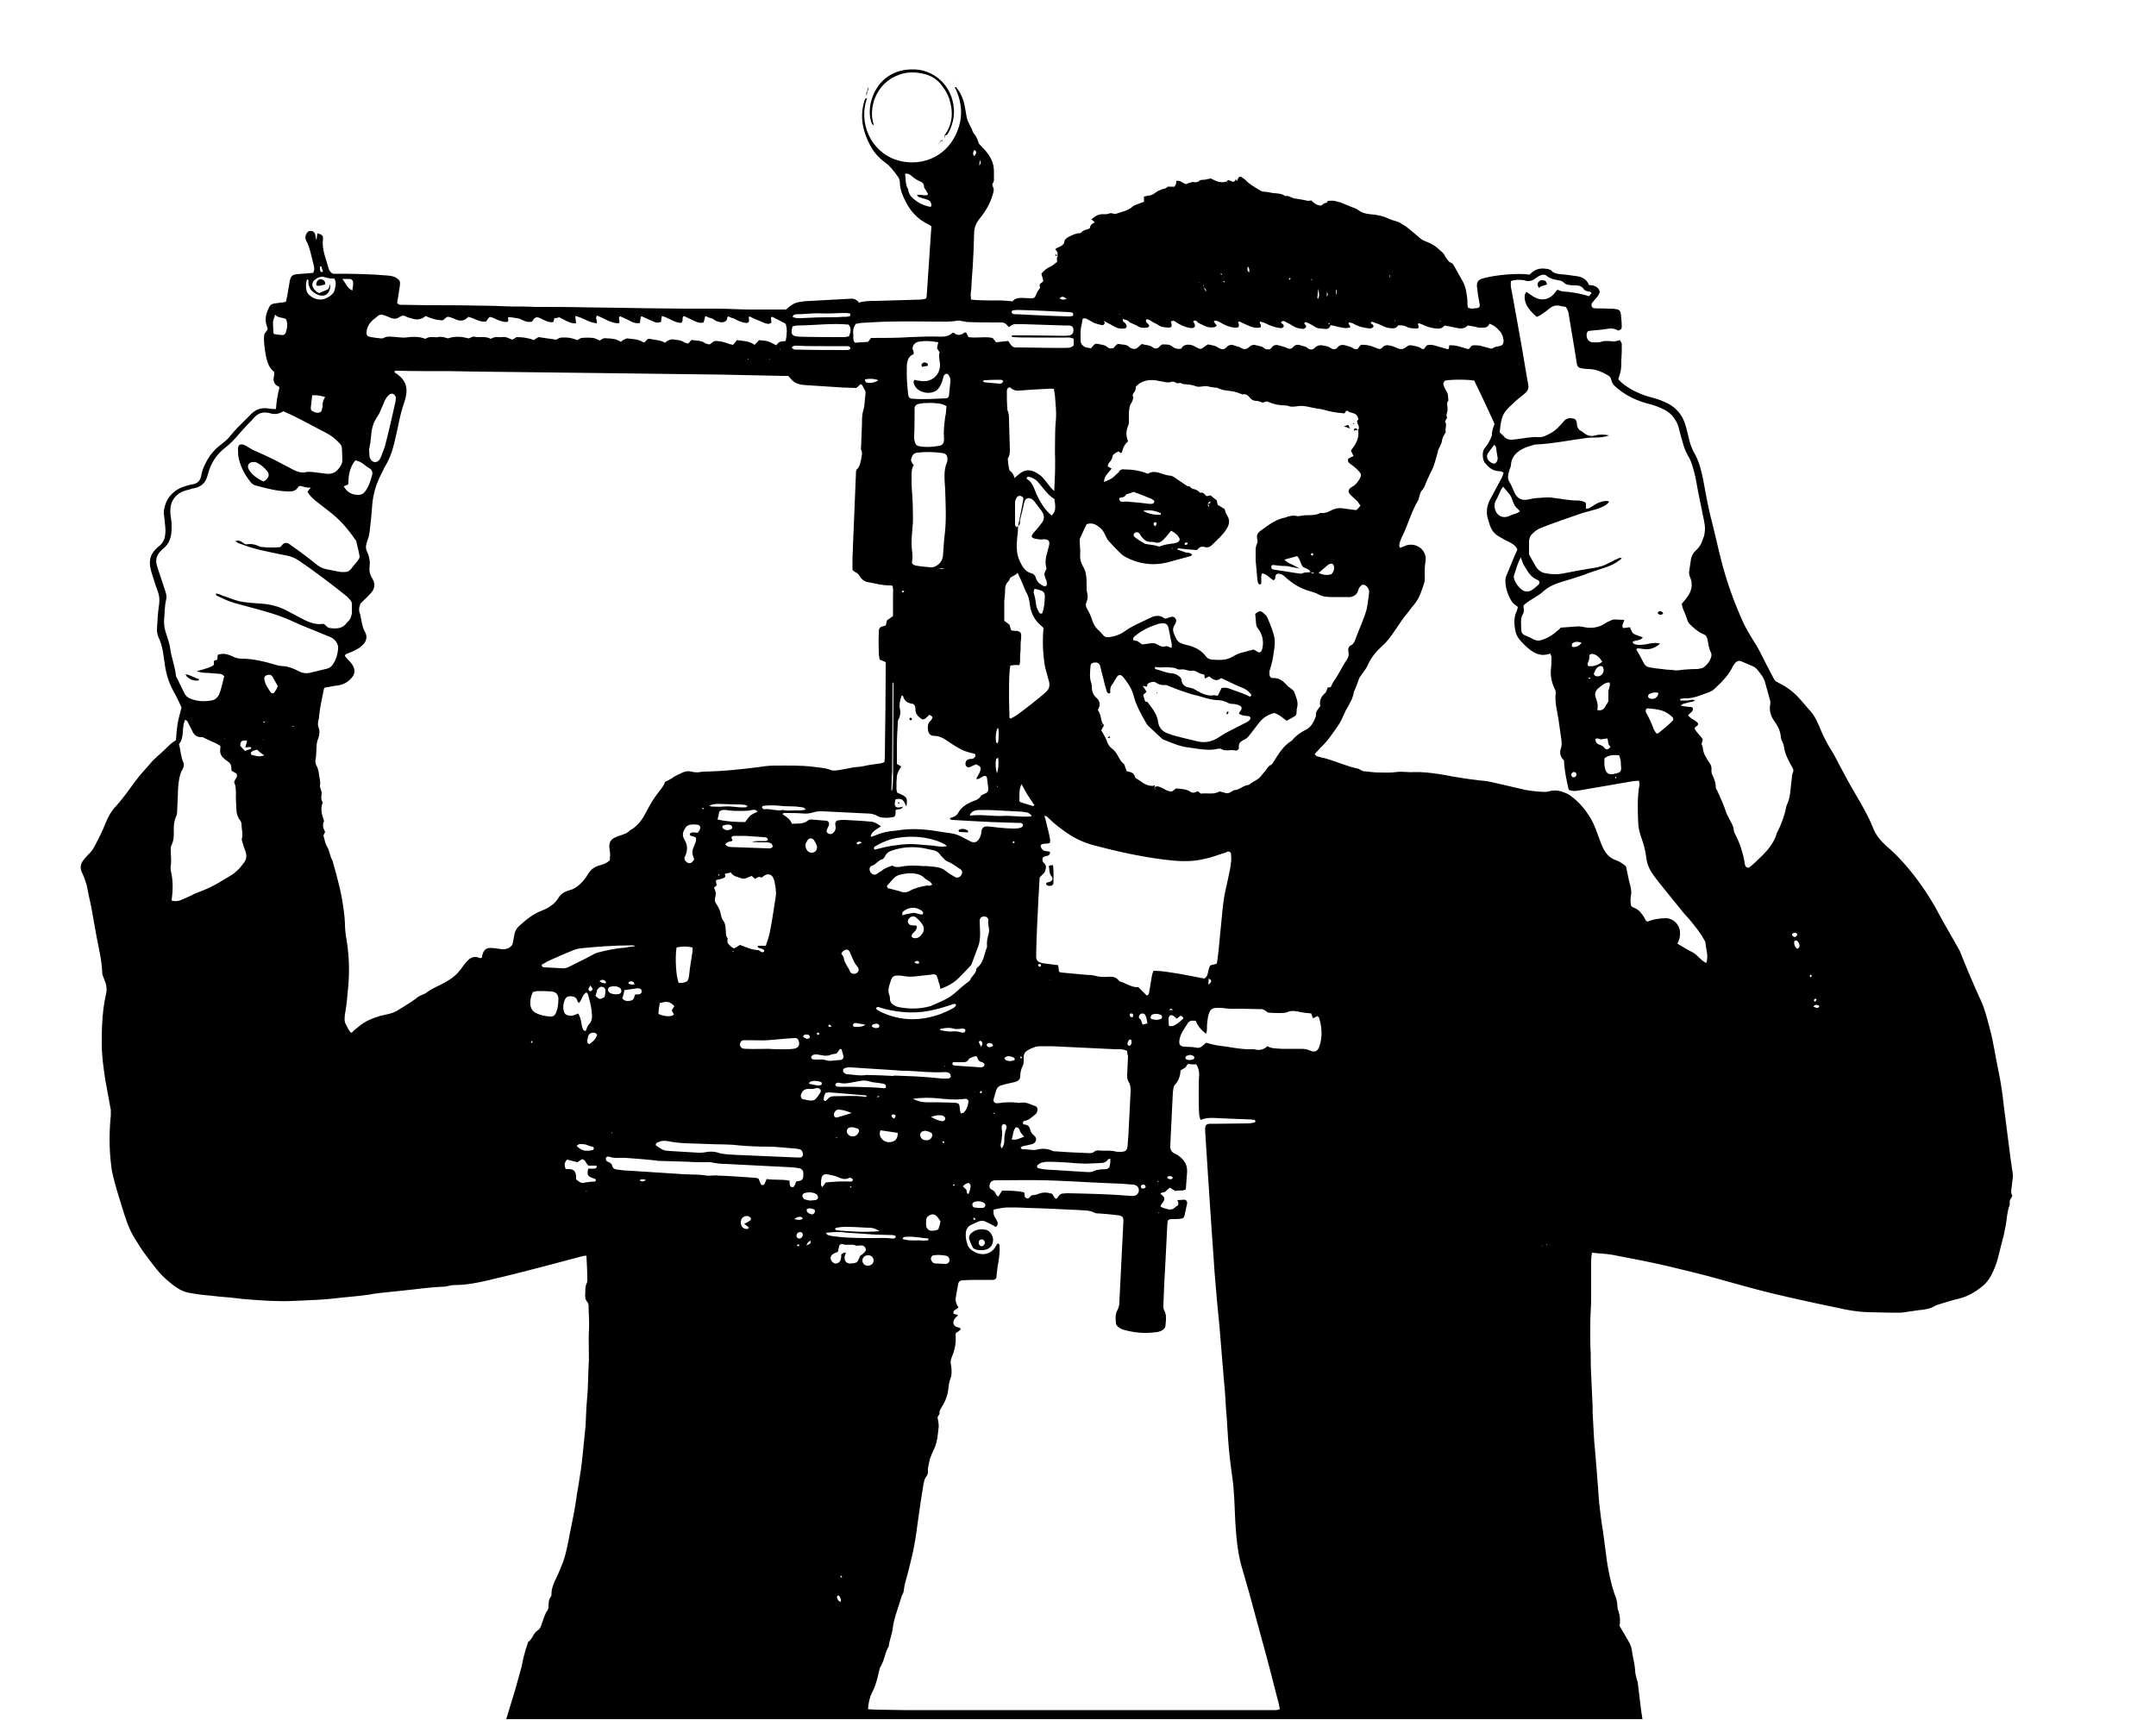 <?xml version="1.0" encoding="utf-8"?>
<!-- Generator: Adobe Illustrator 24.0.1, SVG Export Plug-In . SVG Version: 6.00 Build 0)  -->
<svg version="1.1" id="Calque_1" xmlns="http://www.w3.org/2000/svg" xmlns:xlink="http://www.w3.org/1999/xlink" x="0px" y="0px"
	 viewBox="0 0 500 399" style="enable-background:new 0 0 500 399;" xml:space="preserve">
<style type="text/css">
	.Ombre_x0020_portée{fill:none;}
	.Lueur_x0020_externe_x0020_5 pt{fill:none;}
	.Néon_x0020_bleu{fill:none;stroke:#8AACDA;stroke-width:7;stroke-linecap:round;stroke-linejoin:round;}
	.Ton_x0020_clair_x0020_chrome{fill:url(#SVGID_1_);stroke:#FFFFFF;stroke-width:0.363;stroke-miterlimit:1;}
	.Swing_GS{fill:#FFDD00;}
	.Alysse_GS{fill:#A6D0E4;}
</style>
<linearGradient id="SVGID_1_" gradientUnits="userSpaceOnUse" x1="0" y1="-101" x2="6.123234e-17" y2="-102">
	<stop  offset="0" style="stop-color:#656565"/>
	<stop  offset="0.618" style="stop-color:#1B1B1B"/>
	<stop  offset="0.629" style="stop-color:#545454"/>
	<stop  offset="0.983" style="stop-color:#3E3E3E"/>
</linearGradient>
<g>
	<g id="professional-indian-man-videographer-with-gimball-video-slr-ronin-isolated-studio-background.psd_2_">
		<g>
			<path d="M247.7,55c0.9-0.4,1.7-0.9,2.7-0.9c0.1,0,0.4-0.1,0.4-0.2c0.5-0.6,1.2-0.6,1.9-0.9c0.1-0.6,0.4-1.1,1.2-1.4
				c-0.2-0.2-0.3-0.3-0.4-0.4c-0.1-0.1-0.2-0.2-0.4-0.3c0.9-0.8,1.7-1.3,2.9-1.2c0.4,0,0.9,0,1.3-0.2c0.5-0.2,0.9,0.2,1.5,0.1
				c1.4-0.5,2.9-0.7,4-1.8c0.1-0.1,0.3-0.1,0.4-0.2c0.7-0.3,1.4-0.5,2.1-0.8c0-0.4,0-0.8,0-1.2c0.3-0.1,0.6-0.1,0.8-0.2
				c1-0.1,1-0.1,2.3-1c0.3-0.2,0.7-0.3,1.1-0.5c0.3-0.1,0.5-0.1,0.8-0.2c0.2-0.1,0.4-0.3,0.5-0.4c0.5,0,1,0,1.6,0
				c0.1-0.2,0.2-0.4,0.3-0.6c0.1-0.2,0.1-0.4,0.1-0.7c0.9-0.3,1.4,0.5,2.2,0.7c0.3-0.1,0.7-0.2,1.1-0.4c0,0,0,0-0.1,0.1
				c0,0,0.1,0,0.1,0c0.1-0.1,0.3-0.2,0.4-0.2c0.6,0.1,1.2,0.2,1.7-0.3c0.2-0.2,0.8-0.2,1.1-0.2c0.4-0.1,0.9-0.2,1.5-0.3
				c1,0.5,2.2,1.2,3.7,0.7c0.1,0.1,0,0.4,0.3,0.2c-0.1,0-0.2-0.1-0.3-0.1c0.1-0.2,0.2-0.5,0.4-0.4c0.4,0.1,0.7,0.2,1.1,0.4
				c0.2-0.1,0.4-0.2,0.6-0.4l0,0c0.1,0,0.2,0,0.3,0.2c0,0,0,0,0.1,0c0,0-0.1,0-0.1,0c0-0.1,0-0.2,0.1-0.3c0.2-0.7,0.6-0.9,1.1-0.5
				c0.3,0.2,0.6,0.4,0.8,0.6c0.9,1,2.1,1.6,3.2,2.3c0.4,0.3,0.9,0.4,1.4,0.4c0.7,0,1.3,0.3,2,0.3c0.9,0.1,1.8,0.1,2.6,0.7
				c0.7-0.2,1.3,0.3,1.9,0.5c0.6,0.1,1.2,0.2,1.9,0.3c0.5,0.1,1,0.2,1.5,0.3c0.2,0,0.4-0.1,0.7-0.1c0.6,0.6,1.2,1.1,2.2,1.2
				c0.4-0.1,0.7-0.7,1.3-0.6c0.1,0,0.2-0.3,0.3-0.5c0.5,0,1.1-0.1,1.6,0c0.5,0.1,1,0.3,1.5,0.4c0.8,0.3,1.6,0.7,2.4,1
				c0.6,0.2,1.2,0.4,1.7,0.8c0.8,0.6,1.7,0.8,2.7,0.9c1.5,0.1,3,0.4,4.4,1.1c0.9,0.4,2,0.5,2.8,1.1c0.3,0.2,0.7,0.4,1,0.6
				c1.2,0.9,2.3,1.9,3.4,2.8c0.3,0.3,0.6,0.4,1,0.6c0.8,0.3,1.7,0.7,2.4,1.2c0.5,0.3,0.8,0.7,1.3,1.1c0.3,0.2,0.6,0.5,0.8,0.8
				c0.2,0.5,0.6,1,0.9,1.4c0.2,0.2,0.4,0.5,0.6,0.5c0.4,0.1,0.6,0.4,0.7,0.6c0.7,1.3,1.5,2.6,2.2,3.9c0.7,1.3,0.8,2.7,1,4.1
				c0,0.6,0,1.2,0.1,1.8c0.6,0.4,1.2,0.3,1.7,0.2c1,0,1.2-0.3,1-1.2c-0.2-1.1-0.4-2.1-0.5-3.2c0-0.3-0.1-0.6-0.1-0.8
				c0-0.8,0.2-1.2,1-1.6c0.4-0.1,0.8-0.2,1.1-0.3c2.5-0.6,7.1-1.1,10.1-0.7c0.2-0.2,0.5-0.4,0.7-0.6c1.1-0.9,2.3-0.9,3.6-0.7
				c0.3,0.1,0.7,0.2,0.9,0.5c0.5,0.5,1.2,0.6,1.9,0.7c1.4,0.1,2.7,0.3,4.1,0.5c1.2,0.2,2.1,0.8,2.6,2c1.1,0.1,2.2,0.3,2.5,1.6
				c-0.2,0.9-0.9,1.5-1.4,2.1c-0.1,0.2-0.3,0.3-0.4,0.5c-0.3,0.5,0,1.2,0.5,1.2c1,0.1,2.1,0,3.1,0.1c0.6,0,1.3,0,1.9,0.1
				c0.8,0.1,1.1,0.4,1.2,1.2c0.1,1,0.2,1.9,0.2,2.9c0,0.5-0.2,0.7-0.8,0.9c-0.8-0.5-1.7-0.6-2.7-0.4c-1.2,0.2-2.4,0.3-3.6,0.4
				c-0.3,0-0.5,0.1-0.7,0.1c-0.4,0.4-0.4,0.9-0.3,1.4c0.1,0.6,0.7,1.2,1.3,1.2c0.7,0,1.3,0.1,2-0.1c0.5-0.2,1-0.2,1.5-0.2
				c0.5,0,1,0.1,1.5,0.1c0.4,0,0.9-0.2,1.4-0.3c0.1,0.3,0.3,0.5,0.4,0.8c0,0.6,0,1.3,0,1.9c0,0.7-0.1,1.4-0.1,2c0,0.7,0,1.5-0.1,2.2
				c-0.1,0.7-0.4,1.4-0.6,2.2c0.2,0.2,0.4,0.4,0.7,0.7c2,1.7,4.4,2.8,7,3.5c1.3,0.3,2.6,0.8,3.8,1.4c1.9,1,3.2,2.5,3.9,4.5
				c0.4,1.1,0.6,2.2,0.9,3.3c0.3,1.4,0.7,2.7,1.5,4c0.5,0.9,0.9,2,1.2,3c0.3,1.1,0.6,2.3,0.8,3.5c0.6,3.3,1.2,6.6,2.1,9.9
				c0.7,2.8,1.3,5.6,2,8.3c1.3,5.1,3.1,10,5.3,14.8c0.5,1,1.1,2,1.7,3c0.7,1.1,1.4,2.2,2,3.4c1.1,2.1,2.1,4.2,3.2,6.2
				c0.2,0.4,0.5,0.6,0.9,0.8c0.6,0.3,1.2,0.7,1.8,1c0.9,0.6,1.7,1.2,2.5,2c1.1,1.1,2.1,2.4,3.2,3.6c1.1,1.2,1.8,2.8,2.4,4.3
				c0.7,1.7,1.6,3.4,2.6,5c0.7,1.1,1.2,2.2,1.8,3.3c1.2,2.3,2.4,4.5,3.7,6.7c1.5,2.6,3,5.1,4.1,7.9c0.6,1.5,1.6,2.8,2.9,4
				c3.2,2.7,5.9,5.9,8.3,9.3c1.5,2.1,2.9,4.4,4.1,6.7c1.4,2.6,2.9,5.1,4.3,7.6c0.2,0.3,0.3,0.6,0.5,0.9c1.5,3.8,3.1,7.6,4.8,11.3
				c1,2.1,1.5,4.3,2.1,6.5c0.9,3.2,1.3,6.5,2,9.7c0.6,2.8,1,5.6,1.3,8.4c0.4,2.9,0.7,5.7,1.1,8.6c0.3,2.4,0.6,4.8,1,7.3
				c0,0.2,0,0.5,0,0.7c-0.1,0.8-0.2,1.7-0.3,2.5c-0.1,0.6-0.2,1.2,0.2,1.8c-0.3,0.6-0.8,1.1-0.6,1.8c0,0.2,0,0.3-0.1,0.5
				c-0.5,1.4-0.6,2.9-0.8,4.3c-0.2,0.8-0.3,1.7-0.5,2.5c-0.5,1.8-0.9,3.6-1.4,5.5c-0.4,1.4-0.9,2.7-1.6,4c-0.5,0.9-1.2,1.8-2.1,2.5
				c-1.5,1.2-3.2,2.2-5.1,2.7c-1.7,0.4-3.3,0.9-4.9,1.4c-0.3,0.1-0.6,0.2-0.8,0.3c-1.1,0.7-2.3,0.9-3.6,1c-1.4,0.2-2.8,0.4-4.2,0.6
				c-0.2,0-0.3,0-0.5,0c-0.9,0-1.7,0-2.6,0c-2.4-0.1-4.8,0-7.2-0.3c-1.8-0.2-3.6-0.6-5.4-1c-1.5-0.3-2.9-0.6-4.3-0.9
				c-2.1-0.5-4.2-0.9-6.3-1.4c-4-0.9-7.9-1.9-11.8-3c-3.2-0.9-6.4-1.8-9.6-2.6c-4-1-8.1-2-12.1-2.8c-2.4-0.5-4.8-0.9-7.2-1.4
				c-1.6-0.3-3.2-0.3-4.8-0.5c-0.2,1-0.2,1.9-0.2,2.7c0,2.9,0,5.8,0,8.7c0,0.7-0.1,1.5-0.1,2.2c-0.1,1.6-0.1,3.3-0.1,4.9
				c0,1.6,0,3.2,0.1,4.8c0,1.6,0,3.2,0.1,4.8c0.1,2.2,0.2,4.4,0.3,6.6c0.1,1.1,0,2.3,0.1,3.4c0.1,1.8,0.2,3.6,0.3,5.4
				c0.1,1.1,0.2,2.3,0.3,3.4c0.2,2.5,0.4,5,0.6,7.5c0.1,1.6,0.2,3.2,0.4,4.8c0.2,1.7,0.4,3.4,0.7,5.1c0,0.2,0.1,0.4,0.1,0.7
				c0.3,2.3,0.6,4.5,0.9,6.8c0.4,2.5,0.9,4.9,1.7,7.3c0.4,1,0.7,1.9,0.7,3c0,0.2,0.1,0.5,0.1,0.7c0.5,1.2,0.6,2.5,0.4,3.8
				c0.7,1.2,1.4,2.3,2,3.4c0.5,0.8,0.8,1.6,0.9,2.6c0.2,1.4,0.6,2.8,0.7,4.2c0,0.7,0.2,1.5,0.4,2.2c0,0.2,0.2,0.4,0.2,0.6
				c0.3,2.2,0.5,4.4,0.8,6.6c0.1,0.7,0.2,1.3,0.3,2c-87.8,0-175.7,0-263.5,0c0.7-2.3,1.4-4.6,2.1-6.9c0.5-1.8,1-3.6,1.5-5.4
				c0.2-0.9,0.3-1.8,0.6-2.7c0.2-0.9,0.5-1.7,0.8-2.6c0-0.1,0-0.3,0.1-0.3c1-0.7,1.2-2.1,2.2-2.7c0.5-0.3,0.7-0.8,0.9-1.4
				c0.4-1.1,0.7-2.3,1.4-3.3c0.1-0.2,0.2-0.4,0.2-0.6c0-0.9,0-1.8,0.6-2.6c0.1-0.1,0.1-0.4,0.1-0.7c0-1,0.4-2,0.8-2.9
				c0.7-1.4,1.3-2.9,1.9-4.4c0.7-2,1.1-4.2,1.5-6.3c0.3-1.7,0.7-3.3,1-5c0.4-2,0.6-4.1,1-6.1c0.2-1.3,0.4-2.6,0.6-3.9
				c0.3-2.1,0.5-4.2,0.7-6.3c0.1-1.3,0.3-2.6,0.4-3.9c0.1-1.5,0.1-3,0.2-4.4c0.1-1.3,0.2-2.6,0.3-3.9c0.1-1.9,0.1-3.8,0.2-5.6
				c0.2-2.8-0.1-5.7,0.1-8.5c0.1-1.9-0.1-3.7-0.1-5.6c0-0.3-0.2-0.7-0.4-0.9c-0.3-0.4-0.4-0.8-0.4-1.3c0.1-1-0.1-2.1,0.4-3
				c0.1-0.2,0.1-0.6,0.1-0.8c0-1.8-0.1-3.6-0.2-5.5c-0.4,0-0.6,0-0.9,0.1c-3.9,1-7.8,2.1-11.8,3.1c-3.4,0.9-6.7,1.7-10.1,2.5
				c-2.6,0.6-5.1,1.1-7.8,1.1c-0.5,0-0.9,0.1-1.4,0.2c-0.5,0.1-0.9,0.2-1.4,0.2c-3.1,0.1-6.2,0.6-9.3,0.9c-1.6,0.2-3.2,0.3-4.8,0.5
				c-0.9,0.1-1.8,0.2-2.7,0.4c-2.1,0.3-4.3,0.5-6.4,0.7c-1.8,0.2-3.5,0.4-5.3,0.5c-1.4,0.1-2.7,0.1-4.1,0.2c-2,0.1-4,0.2-6,0.1
				c-1.9,0-3.8-0.2-5.6-0.3c-0.8-0.1-1.6-0.1-2.4-0.2c-1.6-0.2-3.3-0.4-4.9-0.5c-1.6-0.2-3.2-0.3-4.8-0.5c-0.8-0.1-1.7-0.3-2.5-0.4
				c-2-0.4-3.5-1.6-5-2.9c-1.9-1.6-3.3-3.6-4.8-5.6c-1.2-1.5-2.1-3.1-3.1-4.7c-1.2-2.1-1.9-4.4-2.6-6.7c-0.4-1.3-0.8-2.6-1.2-3.9
				c-0.5-1.9-1.1-3.7-1.3-5.6c-0.5-3.9-0.5-7.8-0.1-11.8c0-0.4,0-0.8,0-1.2c-0.4-2.4-0.9-4.7-1.3-7.1c-0.4-2.7-0.8-5.4-0.8-8.2
				c0-1.6,0-3.2,0.1-4.8c0.1-2.3,0.4-4.7,0.9-6.9c0.3-1.2,0-2.4-0.5-3.5c-0.2-0.5-0.4-0.9-0.4-1.5c-0.1-2.8-0.8-5.5-1.3-8.2
				c-0.5-2.6-0.9-5.2-1.4-7.7c-0.1-0.6-0.3-1.2-0.4-1.8c-0.2-0.8-0.3-1.7-0.5-2.5c-0.3-0.9-0.6-1.9-1-2.7c-0.6-1.1-0.5-2.1,0.2-3
				c0.4-0.5,0.8-1,1.2-1.4c0.7-0.6,1.2-1.4,1.6-2.2c0.9-1.7,1.7-3.3,2.4-5.1c0.6-1.5,1.4-2.9,2.5-4c1.6-1.8,3-3.8,4.4-5.7
				c1-1.4,2.2-2.6,3.3-3.9c1-1.3,2.4-2.3,3.5-3.4c0.8-0.8,1.6-1.6,2.6-2.2c0.1-1.3,0.2-2.6,0.4-3.9c0.2-1.2,0.6-2.4,0.9-3.7
				c-0.6-1.3-1.2-2.6-1.9-3.8c-1.1-2-1.7-4.1-2-6.3c-0.3-2.1-0.5-4.3-1.5-6.3c-0.2-0.5-0.3-1.1-0.3-1.7c0.1-1.9,0.2-3.9,0.5-5.8
				c0.1-0.9,0.1-1.8-0.2-2.7c-0.5-1.4-1-2.8-1.4-4.2c-0.2-0.5-0.3-1-0.4-1.5c-0.4-1.7,0-3.2,1.2-4.4c0.3-0.3,0.6-0.6,0.9-0.8
				c0.8-0.7,1.2-1.5,1.3-2.5c0.2-1.4-0.1-2.7-0.2-4.1c-0.1-0.7-0.2-1.4,0-2c0.4-2.2,1.7-3.8,3.7-4.8c0.7-0.3,1.4-0.5,2.1-0.7
				c0.3-0.1,0.7-0.1,1-0.2c0.9-0.2,1.5-0.8,1.7-1.7c0.1-0.4,0.2-0.9,0.3-1.3c0.9-2.6,2.3-4.7,4.5-6.3c0.8-0.6,1.5-1.2,2.1-2
				c0.5-0.6,1-1.2,1.6-1.8c1-1,2-2,3-3c1-1.1,2.2-1.6,3.7-1.5c0.7,0.1,1.4,0.2,2.2,0.2c0.1-1.8,0.4-3.4,0.8-5
				c-0.1-0.1-0.1-0.2-0.1-0.2c-1.1-0.4-1.4-1.3-1.2-2.3c0.1-0.3,0.1-0.7,0.1-1.1c-1.5-1.2-1.8-2.9-2.1-4.7c-0.2-1.4-0.4-2.7-0.2-4.1
				c0.2-0.3,0.5-0.7,0.8-1.1c-0.1-0.3-0.1-0.5-0.2-0.7c-0.6-1.6-0.2-3,0.5-4.4c0.2-0.5,0.6-0.8,1.2-0.9c0.5-0.1,1-0.1,1.5-0.2
				c0.4,0,0.8-0.1,1.2-0.2c0.1-0.5,0.2-0.9,0.3-1.3c0.2-1.2,0.4-2.4,0.6-3.5c0.2-1.1,0.6-1.5,1.7-1.6c1.2-0.1,2.4-0.2,3.7-0.3
				c0.4-0.6,0.3-1.3,0.1-2c-0.5-1.9-0.8-3.8-1.7-5.5c-0.3-0.6-0.2-1.2,0.2-1.8c0.3-0.4,0.6-0.5,1.1-0.4c0.5,0.1,0.7,0.4,0.8,0.8
				c0.1,0.4,0.1,0.9,0.3,1.3c0.1-0.5,0.1-1.1,0.2-1.6c1.1,0.3,1.4,0.6,1.3,1.4c-0.3,2.4,0.7,4.5,1.3,6.7c0.1,0.5,0.4,1,1,1.3
				c0.4,0,1,0,1.6,0c3.7,0,7.3,0.1,10.9,0.4c1.1,0.1,2.2,0.2,3,1.3c0.2,0.8-0.1,1.7-0.2,2.6c-0.1,0.8-0.3,1.7-0.4,2.4
				c0.3,0.6,0.8,0.5,1.2,0.5c1.9,0,3.9,0.1,5.8,0.1c3.9,0,7.9,0,11.8,0.1c2.6,0,5.1,0.1,7.7,0.2c1.9,0,3.8,0,5.6,0.1
				c3.9,0,7.9,0,11.8,0.1c2.6,0,5.1,0.1,7.7,0.1c2,0,4,0.1,6,0.1c3,0,6,0.1,9.1,0.1c2.5,0,5,0,7.5,0c2.6,0,5.2,0.2,7.9,0.2
				c2.7,0,5.4,0,8.1,0c0.2-0.2,0.5-0.4,0.7-0.6c0.8-0.7,1.7-1.1,2.8-1.2c0.2,0,0.3,0,0.5-0.1c3.6-0.2,7.2-0.4,10.8-0.6
				c0.9-0.1,1.6,0.2,2.1,0.9c1.3-0.4,2.6-0.4,3.9-0.4c3.4-0.1,6.8-0.2,10.3-0.3c0.4,0,0.9-0.1,1.3-0.2c0.1-0.2,0.2-0.4,0.2-0.5
				c0.4-5.4,0.7-10.8,1.1-16.3c-0.2-0.1-0.4-0.3-0.6-0.4c-2.6-1.2-4.4-3.2-5.6-5.8c-0.6-1.2-1.1-2.5-1.1-3.9c0-0.6-0.2-1.1-0.6-1.6
				c-0.8-1.1-1.6-2.2-2.7-3c-1.5-1.1-2.7-2.4-3.5-3.9c-1.7-3.1-2.5-6.4-1.6-9.9c0.1-0.4,0.2-0.8,0.4-1.1c0.1-0.1,0.3-0.1,0.4-0.2
				l0,0c-2.1,5.7,0.8,12.3,6.5,14.3c4.8,1.7,10.7,0.2,13.6-4.9c2.1-3.7,2.2-7.5,0.5-11.3c-0.1-0.2-0.2-0.4-0.3-0.6l0,0
				c0.1,0,0.3,0,0.3,0c1.2,1.4,1.8,3,2.1,4.8c0.1,0.6,0.2,1.1,0.3,1.7c0.1,0.7,0.3,1.4,0.7,2.1c0.2,0.4,0.4,0.8,0.6,1.2
				c0.1,0.3,0.2,0.7,0.4,0.9c0.7,0.8,1,1.7,1.2,2.4c0.6,0.6,1,1.1,1.5,1.6c1.2,1.4,2,2.9,2,4.8c0,0.5,0,1,0,1.5
				c0,0.4,0.1,0.8-0.2,1.2c-0.2,0.3-0.2,0.6,0,1c0.3,0.6,0.1,1.2-0.1,1.8c-0.6,2.1-1.7,3.9-3,5.5c-0.9,1.1-1.3,2.2-1.3,3.6
				c0,1.1-0.1,2.3-0.1,3.4c-0.1,2.7-0.3,5.5-0.5,8.2c0,0.8-0.1,1.6-0.2,2.4c0,0.4,0.1,0.8,0.1,1.2c0.4,0,0.7,0.1,1.1,0.1
				c1.9,0.1,3.9,0.1,5.8,0.1c0.8,0,1.7,0.1,2.7,0.2c0.5-0.6,1.2-0.8,2.1-0.8c0.7,0,1.5,0.1,2.2,0.1c0.7,0,0.9-0.1,1.2-0.9
				c0.2-0.5,0.5-1,0.9-1.5c0-0.2-0.1-0.5-0.1-0.7c0.1-0.6,1-0.5,0.8-1.2c-0.1-0.5-0.3-1-0.4-1.4c0.6-0.7,1.1-1.2,2-1.6
				c0.6-0.2,1.1-0.8,1.6-1.1c0.2-0.4-0.2-0.8,0.1-1.1l0,0c0,0-0.1-0.1,0-0.1c0-0.1,0.1-0.1,0.1-0.2l-0.1-0.1c0.2-0.6,0-1-0.5-1.5
				c0.3-0.2,0.6-0.4,0.9-0.5c0.5-0.2,1-0.5,1.2-1C246.8,55.6,247.3,55.3,247.7,55L247.7,55z M63.4,168L63.4,168L63.4,168z
				 M264.2,159.4L264.2,159.4L264.2,159.4z M424.9,235.8L424.9,235.8L424.9,235.8L424.9,235.8L424.9,235.8z M280.7,65.2L280.7,65.2
				L280.7,65.2C280.7,65.3,280.7,65.2,280.7,65.2z M283.4,63.8L283.4,63.8c-0.1-0.1-0.1-0.2-0.1-0.3c0-0.1-0.1-0.1-0.2-0.1
				c0,0.1,0,0.2,0.1,0.2C283.2,63.8,283.3,63.8,283.4,63.8z M254.8,73.2c0.3,0.1,0.6,0.1,0.9,0.2c-0.3,0.7,0.5,1.1,0.5,1.6
				c-0.2,0.4-0.5,0.5-0.7,0.4c-0.6-0.1-1.2-0.3-1.8-0.5c-0.6-0.3-1.2-0.7-1.8-1c-0.2-0.1-0.5,0-0.8,0c-0.1,0.6-0.2,1.1-0.3,1.6
				c-0.3,1.1-0.2,2.3-0.2,3.4c0,0.9,0.5,1.4,1.3,1.7c0.4,0.1,0.8,0.1,1.1,0.2c1-1.2,1-1.2,2.2-0.9c0.6,0.1,1.1,0.2,1.6,0.6
				c0.4,0.4,0.9,0.4,1.5,0.2c0.1-0.2,0.3-0.4,0.5-0.6c0.2-0.2,0.5-0.4,0.7-0.3c0.8,0.2,1.7,0,2.4,0.7c0.4,0.4,1,0.5,1.6,0.4
				c0.4-0.3,0.8-0.7,1.3-1.1c0.9,0.3,1.8,0.2,2.6,0.8c0.5,0.4,1.1,0.3,1.5-0.2c0.3-0.3,0.6-0.6,1-0.5c0.7,0,1.4,0,2,0.5
				c0.6,0.5,1.2,0.6,2,0.5c0.6-1,1.5-1.1,2.6-0.8c0.3,0.1,0.5,0.2,0.8,0.4c1.1,0.6,1.2,0.6,2.2-0.2c0.2-0.1,0.4-0.3,0.6-0.4
				c0.6,0.1,1.2,0.2,1.8,0.4c0.3,0.1,0.6,0.4,0.9,0.5c0.6,0.3,1.1,0.3,1.6-0.2c0.6-0.7,1.3-0.7,2-0.4c0.5,0.2,1,0.2,1.4,0.5
				c0.6,0.4,1.3,0.4,1.9-0.2c0.5-0.5,1.1-0.6,1.7-0.4c0.6,0.2,1.2,0.2,1.7,0.6c0.4,0.4,0.9,0.4,1.4,0.3c0.1-0.1,0.2-0.1,0.3-0.2
				c0.4-0.7,1-0.9,1.7-0.7c0.6,0.2,1.3,0.3,1.9,0.6c0.5,0.3,1.1,0.3,1.5-0.2c0.5-0.6,1.1-0.6,1.7-0.4c0.5,0.2,1.1,0.2,1.6,0.6
				c0.5,0.5,1.2,0.5,1.7,0c0.7-0.7,1.3-0.7,2.2-0.5c0.6,0.1,1.1,0.2,1.6,0.6c0.5,0.3,1,0.3,1.4-0.1c0.6-0.8,1.3-0.8,2.2-0.5
				c0.6,0.2,1.2,0.3,1.7,0.7c0.2,0.1,0.5,0.1,0.8,0.1c0.3-0.4,0.5-0.7,0.8-1c1.2-0.1,2.4,0.2,3.5,0.7c0.6,0.3,1.1,0.4,1.5-0.1
				c0.5-0.6,1.2-0.6,1.9-0.4c0.5,0.1,1,0.3,1.4,0.5c0.8,0.4,1.5,0.4,2.2-0.2c0.4-0.3,0.8-0.5,1.2-0.4c0.8,0.2,1.7,0.2,2.4,0.8
				c0.1,0.1,0.3,0,0.5,0.1c0.2-0.3,0.5-0.6,0.7-0.9c0.7-0.2,1.4-0.1,2,0.1c0.9,0.3,1.9,0.5,2.8,0.8c0.1,0,0.2-0.1,0.3-0.1
				c0-0.3,0.1-0.5,0.1-0.8c1.6-0.1,3,0.5,4.4,0.9c0.5-0.2,0.6-0.9,1.2-0.9c0.6,0,1.1,0,1.7,0.1c0.1,0,0.1,0,0.2,0.1
				c0.8,0.2,1.5,0.4,2.3,0.6c0.3-0.1,0.6-0.3,0.8-0.4c0.3-0.1,0.7-0.1,1-0.2c0.8-0.2,1-0.5,1-1.3c-0.1-0.9-0.4-1.7-1-2.3
				c-0.6-0.7-1.3-1.3-2.3-1.6c-0.4,1.1-1.4,0.9-2.3,0.9c-0.3,0-0.7-0.1-1-0.2c-0.6-0.1-1.1-0.2-1.7-0.3c-0.7,0.7-1.5,0.8-2.4,0.6
				c-0.5-0.1-1-0.2-1.5-0.3c-0.5-0.1-1-0.2-1.5-0.3c-0.5,0.7-1.2,0.8-2,0.7c-1.1-0.1-2.1-0.4-3.1-0.9c-0.3-0.1-0.5-0.2-0.8-0.3
				c-0.1,0-0.2,0.1-0.3,0.1c0.1,0.3,0.2,0.6,0.2,0.9c-0.1,0.1-0.2,0.2-0.3,0.2c-0.9,0-1.7,0-2.5-0.4c-0.6-0.3-1.2-0.4-2-0.3
				c-0.4,0.8-1.2,0.7-2,0.6c-1-0.1-1.8-0.7-2.7-1c-0.4-0.1-0.7-0.3-1.1-0.4c-0.2-0.1-0.5-0.1-0.5,0.3c0.2,0.1,0.4,0.2,0.5,0.4
				c0.1,0.1,0.2,0.3,0.1,0.4c0,0.1-0.2,0.2-0.4,0.3c-0.1,0.1-0.2,0.1-0.3,0.1c-1.4-0.1-2.7-0.4-3.9-1.1c-0.3-0.2-0.6-0.2-0.9-0.3
				c-0.1,0-0.2,0.1-0.3,0.2c0.2,0.3,0.3,0.5,0.5,0.9c-0.4,0.1-0.6,0.2-0.9,0.2c-1.3,0-2.6-0.5-3.8-0.7c-0.2-0.5-0.2-0.5-0.5-0.4
				c0.2,0.1,0.4,0.3,0.6,0.4c-0.2,0.6-0.6,1-1.2,0.9c-1-0.1-1.9,0-2.8-0.7c-0.5-0.3-1-0.6-1.5-0.8c-0.2-0.1-0.4-0.1-0.6,0.1
				c0,0.1,0,0.1,0,0.2c0.2,0.3,0.6,0.5,0.3,0.9c-0.2,0.2-0.5,0.3-0.7,0.3c-0.7-0.1-1.5-0.2-2.1-0.6c-0.6-0.4-1.2-0.7-1.8-1
				c-0.3-0.2-0.7-0.4-1.1,0c0,0.4,0.4,0.4,0.5,0.6c0.1,0.1,0.1,0.3,0.1,0.5c-0.1,0.1-0.2,0.2-0.4,0.3c-0.2,0-0.3,0-0.5,0
				c-1.3-0.2-2.4-0.6-3.5-1.2c-0.3-0.1-0.6-0.2-1-0.3c0,0-0.1,0.1-0.2,0.2c0.3,0.5,0.3,0.5,0.3,1.1c-0.8,0.3-1.7,0.1-2.5-0.2
				c-0.7-0.3-1.4-0.6-2.2-1c-0.2-0.1-0.4-0.2-0.6,0.1c0.1,0.1,0.2,0.3,0.2,0.4c0.1,0.5-0.1,0.8-0.5,0.8c-0.2,0-0.3,0-0.5,0
				c-1.2-0.1-2.3-0.6-3.3-1.2c-0.4-0.2-0.8-0.5-1.3-0.4c-0.1,0-0.1,0.1-0.2,0.2c0.2,0.3,0.4,0.6,0.7,0.9c-0.2,0.2-0.3,0.3-0.5,0.4
				c-0.8,0.1-1.6,0.1-2.3-0.3c-0.6-0.3-1.4-0.5-1.9-1.1c-0.2-0.2-0.6-0.3-0.8,0.2c0.1,0.1,0.3,0.2,0.3,0.4c0.1,0.2,0.2,0.4,0.1,0.6
				c-0.1,0.3-0.4,0.4-0.7,0.4c-0.1,0-0.2,0-0.3,0c-1.3-0.2-2.4-0.7-3.4-1.4c-0.3-0.3-0.7-0.4-1.2-0.1c0.1,0.2,0.2,0.4,0.2,0.6
				c0.1,0.5-0.1,0.8-0.6,0.8c-0.8-0.1-1.6,0-2.3-0.5c-0.6-0.4-1.2-0.6-1.8-1c-0.3-0.2-0.7-0.5-1.2-0.4c-0.3,0.9,0.8,0.9,0.7,1.6
				c-0.1,0.1-0.3,0.3-0.5,0.3c-0.7,0.1-1.5,0.1-2.1-0.3c-0.7-0.5-1.6-0.6-2.2-1.2c-0.3-0.3-0.8-0.3-1.3-0.5c0,0.3,0,0.5,0.1,0.6
				c0.2,0.2,0.5,0.3,0.6,0.6c0.1,0.2,0.2,0.4,0.2,0.6c-0.1,0.2-0.3,0.4-0.5,0.4c-0.8,0.1-1.6,0-2.3-0.4c-1-0.6-2.1-1.1-3.1-1.7
				C255.4,73.3,255.1,73.3,254.8,73.2C254.7,73.1,254.7,73,254.8,73.2C254.6,73,254.7,73.1,254.8,73.2z M280.1,116.8
				c0.3,0,0.6,0.1,0.6-0.5C280.4,116.4,280.3,116.6,280.1,116.8c0,0.3,0.1,0.5,0.1,0.8C280.6,117.2,280.2,117,280.1,116.8z
				 M279.1,66.7c0-0.2,0.1-0.4,0.1-0.6c0,0-0.1,0-0.1,0C279.1,66.4,279.1,66.5,279.1,66.7c0.2,0.2,0.3,0.5,0.6,1
				C279.7,67.1,279.7,67.1,279.1,66.7z M227.1,38.4c0.4-0.4,0.4-0.8,0.2-1.3C227.2,37.6,227.1,38,227.1,38.4c0,0.1,0,0.2,0,0.2
				C227.1,38.6,227.1,38.5,227.1,38.4z M420.5,233.5c0.3,0.1,0.6,0.3,0.9,0.3c0.3,0,0.5-0.1,0.5-0.5
				C421.1,233,421.1,233,420.5,233.5c-0.1,0.1-0.2,0.1-0.3,0.1C420.3,233.5,420.4,233.5,420.5,233.5z M303.9,132.7
				c0.5,0.4,0.5,0.4,0.9,0.2C304.4,132.8,304.1,132.8,303.9,132.7c-0.3-0.8-1.2-0.8-1.7-1.2c-0.7-0.7-0.6-1.8-1.4-2.5
				c-0.9,0.3-1.9,0.5-2.9,0.8c0.4,0.6,1,0.8,1.6,1.1c0.7,0.3,1.3,0.7,1.9,1l0,0c-0.3-0.1-0.7-0.1-1-0.2c-0.8-0.1-1.6-0.4-2.3-0.4
				c-0.9,0-1.7-0.1-2.5-0.2c-0.2,0-0.4-0.1-0.5,0c-0.1,0-0.3,0.2-0.3,0.3c0,0.1,0.1,0.3,0.1,0.5c0.1,0.1,0.2,0.1,0.3,0.2
				c1.3,0.2,2.6,0.4,3.9,0.6c0.8,0.1,1.7,0.3,2.6,0.4c0.2-0.1,0.6-0.2,1-0.3C303.1,132.8,303.5,132.8,303.9,132.7z M236.1,122.1
				c0.2-0.8,0.3-1.7,0.5-2.5c0.2-1.2,0.5-2.4,0.7-3.7c0.1-0.4-0.1-0.7-0.5-0.8c-0.4-0.2-0.8,0-1,0.3c-0.1,0.2-0.2,0.4-0.3,0.6
				c-0.1,0.3-0.1,0.6-0.1,0.8c0,1.6,0,3.3,0,4.9c0,0.2,0.2,0.4,0.3,0.6C235.8,122.2,236,122.1,236.1,122.1c0,0.9-0.1,1.8-0.2,2.7
				c-0.2,1.8-0.2,3.7,0.6,5.4c0.6,1.2,1.2,2.4,2.7,2.8c0.5,0.1,0.9,0.5,1,1c0.2,0.7,0.6,1.2,1.2,1.6c0.4,0.2,0.8,0.6,1.2,0.3
				c0.3-0.3,0.2-0.7,0.1-1.1c0-0.2-0.1-0.3-0.2-0.5c-0.1-0.4-0.3-0.8-0.3-1.1c0-0.4,0.3-0.8,0.5-1.3c-0.4-1.3-0.2-2.6,0.2-3.9
				c0.1-0.5,0.3-1,0.4-1.5c0.2-0.9-0.1-1.4-1.1-1.4c-0.5,0-0.9,0.1-1.4,0c-0.5-0.1-1.1-0.1-1.5-0.5c-0.1-0.6,0.3-0.8,0.5-1.1
				c0.6-0.7,1.3-1.5,1.8-2.2c0.7-0.9,0.6-1.8,0-2.7c-0.6-0.8-1.2-1.6-1.8-2.4c-0.2-0.2-0.4-0.4-0.7-0.5c-0.5-0.3-1.2-0.1-1.4,0.4
				c-0.2,0.5-0.3,1-0.4,1.5c-0.3,1.1-0.5,2.2-0.8,3.3C236.7,121.2,236.5,121.7,236.1,122.1z M265.6,162.8c0.3-0.1,0.5,0,0.7,0.3
				c1,1.3,2.1,2.7,2.3,4.5c0.2,1.3,1.1,2.2,2.4,2.6c2.2,0.8,4.5,1.2,6.8,1.8c1.8,0.4,3.4,0,4.9-1c0.5-0.3,1.1-0.7,1.6-1
				c1.6-0.8,3.1-1.6,4.7-2.4c0.4-0.2,0.9-0.5,1-1c-0.1-0.5-0.5-0.5-0.8-0.5c-0.7-0.1-1.3-0.1-1.9-0.6c0.2-0.5,0.8-0.8,0.6-1.5
				c-0.5-0.5-1.1-0.6-1.8-0.7c-0.4,0-0.8,0-1.2-0.2c-0.9-0.5-1.8-0.7-2.8-0.7c-1.5-0.1-2.9-0.6-4.3-1c-0.8-0.2-1.7-0.4-2.5-0.7
				c-1.6-0.5-3.1-1.1-4.6-1.7c-0.2-0.1-0.3-0.1-0.5-0.1c-0.8,0.1-1.5-0.1-2.2-0.6c-0.5-0.3-1.5,0-1.9,0.4c0,0.2-0.1,0.4-0.1,0.6
				c-0.3-0.1-0.6-0.1-1-0.2c0.4,0.6,0.7,1,0.9,1.4c-0.3,0.2-0.5,0.5-0.8,0.7C265.3,161.9,265.5,162.4,265.6,162.8L265.6,162.8z
				 M117.8,73.6c0-0.1,0-0.2,0-0.3C117.8,73.4,117.8,73.5,117.8,73.6c0,0.3,0.3,0.8-0.2,1.1c-1.2,0-2.3-0.5-3.3-1
				c-0.7-0.3-0.9-0.2-1.3,0.5c-0.1,0.1-0.2,0.3-0.3,0.4c-1.5,0.2-2.7-0.8-4.1-1.1c-0.9,1-1.9,1.1-3.1,0.5c-0.5-0.2-1-0.4-1.4-0.5
				c-0.1,0-0.2,0-0.4,0c-0.3,0.2-0.6,0.5-1,0.8c-1.4,0-2.7-0.4-4-1c-1,0.9-2.2,1-3.4,0.5c-0.3-0.1-0.7-0.1-1-0.3
				c-0.6-0.4-1.1-0.3-1.6,0c-0.8,0.6-1.6,0.5-2.4,0.1c-0.4-0.2-0.8-0.3-1.3-0.5c-0.5-0.2-1-0.1-1.4,0.2c-0.4,0.4-0.9,0.7-1.3,1.1
				c-0.8,0.8-1.3,1.7-1.3,2.9c0,0.4,0.2,0.7,0.6,0.8c0.9,0.2,1.8,0.3,2.7,0.4c0.2,0,0.5,0,0.7-0.1c0.6-0.4,1.2-0.3,1.8-0.3
				c0.8,0.1,1.6,0.1,2.4,0.2c0.3,0,0.6,0,0.8,0c1.6-0.2,3.2-0.3,4.6,0.3c1-0.5,1-0.4,2-0.4c0.3,0,0.6,0.1,0.9,0
				c0.9-0.2,1.7,0.1,2.4,0.3c1.7-0.6,3.2-0.4,4.8,0c0.4-0.1,0.9-0.5,1.3-0.4c1.3,0.3,2.6-0.2,3.8,0.5c0.6-0.3,1.1-0.5,1.7-0.4
				c0.5,0.1,1.1-0.1,1.7,0c0.5,0.1,1.1,0.4,1.6,0.6c0.4-0.2,0.7-0.4,1-0.6c1.4,0,2.8,0.2,4,0.7c0.4-0.3,0.7-0.5,1.1-0.7
				c1.3,0.2,2.7,0.4,4.1,0.6c1-0.6,1-0.5,2.3-0.5c0.9,0,1.8,0.3,2.6,0.6c0.4-0.2,0.7-0.5,1-0.5c0.9-0.1,1.8-0.1,2.7,0
				c0.5,0.1,1,0.4,1.5,0.6c0.9-0.6,0.9-0.6,1.7-0.5c0.4,0,0.8,0,1.2,0.1c0.3,0,0.7,0.1,1,0.2c0.3,0.1,0.6,0.3,1,0.5
				c0.2-0.2,0.4-0.4,0.7-0.5c0.2-0.1,0.5-0.3,0.8-0.3c1.2,0.2,2.4,0.1,3.5,0.8c0.1,0.1,0.3,0.1,0.5,0.1c0.8-0.9,0.8-0.9,1.7-0.7
				c1,0.2,2,0.2,3,0.8c0.3-0.2,0.5-0.4,0.7-0.5c0.3-0.1,0.7-0.3,1-0.3c0.9,0.2,1.9,0.1,2.8,0.7c0.3,0.2,0.6,0.2,0.9,0.3
				c0.4-0.3,0.6-1,1.1-0.8c0.9,0.2,1.9,0,2.8,0.7c0.3,0.2,0.7,0.2,1.1,0.3c1.1-0.9,1.1-0.9,2.5-0.7c0.5,0.1,1,0.2,1.5,0.4
				c0.4,0.2,1,0.3,1.4,0.4c0.3-0.4,0.6-0.7,0.9-1.1c1.5,0.2,2.9,0.2,4.1,1.1c0.2-0.2,0.3-0.4,0.5-0.5c0.2-0.2,0.4-0.4,0.5-0.6
				c0.8,0.1,1.5,0.1,2.1,0.3c0.6,0.2,1.2,0.5,1.9,0.9c0.3-0.3,0.5-0.7,0.9-0.8c0.4-0.2,0.9-0.1,1.3-0.2c0.3-1.4,0.4-2.8,0-4
				c-1.1-0.6-2.1-1.1-3.1-1.6c-0.1,0-0.2,0.1-0.3,0.1c0,0.4,0.1,0.9,0.1,1.2c-0.5,0.5-1,0.3-1.4,0.2c-1.2-0.5-2.5-1-3.7-1.6
				c-0.3,0.2-0.1,0.4-0.1,0.6c0.1,0.7-0.2,1-0.8,0.9c-0.7-0.1-1.3-0.3-1.9-0.6c-0.4-0.2-0.7-0.4-1.1-0.5c-0.4-0.1-0.7-0.3-1-0.4
				c-0.1,0.1-0.2,0.1-0.2,0.2c-0.1,0.4-0.1,0.8-0.6,1c-0.4,0.2-0.8,0.2-1.2,0.1c-0.4-0.1-0.8-0.2-1.1-0.4c-0.3-0.2-0.6-0.5-1-0.5
				c-0.4-0.1-0.8-0.3-1.2-0.5c-0.2,0.6-0.3,1-0.4,1.5c-1.1,0.2-1.1,0.2-4.6-1.5c-0.6,0.4,0,1.1-0.6,1.6c-1.6,0-2.9-1.2-4.5-1.6
				c-0.1,0.5-0.2,1-0.2,1.4c-1,0.2-1,0.2-1.5,0c-1-0.4-2-0.9-2.9-1.3c-0.1,0-0.2,0-0.3,0.1c-0.1,0.5-0.1,1-0.2,1.4
				c-0.7,0.2-1.2,0-1.8-0.2c-0.9-0.5-1.8-0.9-2.7-1.3c-0.1,0-0.2,0-0.3,0.1c-0.2,0.5,0.3,1-0.1,1.5c-1.8,0-3.3-1.1-5-1.8
				c-0.6,0.5,0.1,1.2-0.1,1.8c-0.4-0.1-0.7-0.1-1.1-0.2c-0.3-0.1-0.5-0.2-0.8-0.3c-1-0.4-2-1-3.1-1.2c0.1,0.6,0.1,1.1,0.2,1.7
				c-1.5,0.1-2.6-0.8-3.9-1.4c-0.3,0.1-0.7,0.2-1.1,0.2c-0.1,0.3-0.2,0.6-0.3,0.9c-0.6,0.1-1.2,0-1.8-0.3c-0.5-0.2-1-0.5-1.5-0.7
				c-0.5-0.2-0.9-0.1-1.3,0.4c-0.1,0.2-0.2,0.4-0.3,0.5c-1.2,0.3-2.1-0.3-3-0.7C118.9,73.7,118.4,73.5,117.8,73.6z M242.2,189.3
				L242.2,189.3L242.2,189.3c0.2,0.6,0.4,1.2,0.5,1.8c0.3,1.2,0.6,2.3,0.8,3.5c0.1,0.3,0,0.6,0,0.9c-0.7,0.4-1.5,0-2.1,0.5
				c0,0.1-0.1,0.3,0,0.5c0.1,0.3,0.3,0.5,0.5,0.7c0.1,0.1,0.3,0.2,0.5,0.2c0.4,0.1,0.8,0.1,1.1,0.2c0.1,1.3-1.2,0.7-1.7,1.4
				c0,0.2-0.1,0.4,0,0.7c0,0.2,0.2,0.4,0.4,0.6c0.5,0.5,0.4,1.1,0.2,1.7c-0.2,0.7-0.9,1-1.3,1.6c-0.1,1.8-0.2,3.5-0.3,5.3
				c-0.2,4-0.4,8-0.5,12c0,0.3,0,0.7,0,1c0,0.7,0.3,1.2,1,1.4c0.5,0.2,1.1,0.2,1.7,0.3c0.8,0.1,1.6,0.2,2.4,0.3
				c0.1,0.5,0.1,1,0.2,1.5c0.2,0.1,0.4,0.2,0.5,0.2c1.8,0.2,3.6,0.3,5.4,0.5c0.7,0.1,1.5,0,2.2,0.2c1.1,0.3,2.1,0.4,3.2,0.3
				c1-0.1,1.9,0,2.6,0.9c0.1,0.1,0.2,0.2,0.3,0.2c1.4,0.4,2.6,1.4,4.2,1.3c0.7,0.7,1.3,1.3,1.9,1.9c0.5,0,0.5-0.4,0.6-0.7
				c0.2-1,0.3-2,0.5-3c0.1-0.7,0.2-1.3,0.5-2c2.1,0,4,0.4,6,0.7c2,0.4,3.9,0.7,5.8,1.1c0.5-0.3,0.7-0.7,0.8-1.2
				c0.1-0.5,0.2-1,0.4-1.5c0-0.2,0.2-0.3,0.3-0.4c0.5-0.1,0.9-0.2,1.3-0.3c0.1-0.2,0.2-0.5,0.2-0.7c0.3-2.2,0.5-4.4,0.7-6.6
				c0.4-3.4,0.5-6.8,1.3-10.2c0.3-1.2,0.5-2.4,0.8-3.7c0.2-0.8,0.3-1.7,0.4-2.5c0.1-0.6,0-1.1,0-1.7c0-0.4-0.2-0.6-0.7-0.7
				c-0.4,0.2-0.8,0.4-1.3,0.5c-1.5,0.5-2.9,1-4.4,1.3c-3,0.7-6.1,0.5-9.2,0.1c-5.5-0.7-10.9-1.9-16.2-3.3c-2.3-0.6-4.4-1.6-6.3-2.9
				c-1.4-1-2.8-2-4-3.2C243,189.6,242.7,189.2,242.2,189.3z M267.7,182.6c0.2-0.1,0.4-0.1,0.6-0.2c1.3,0.1,2.2,1.3,3.5,1.2
				c0.4-0.3,0.7-0.5,0.9-0.7c1.2,0.1,2.4,0.1,3.4,0.8c0.5,0.3,1,0.2,1.5-0.1c0.1,0,0.2,0,0.3,0c0.2,0.2,0.4,0.4,0.6,0.5
				c1.5-0.2,3,0.3,4.3-0.5c0.6,0.1,1.1,0.3,1.6,0.4c0.6,0.1,1.1-0.3,1.6-0.6c0.1-0.1,0.2-0.1,0.3-0.1c1.2-0.1,2-1.1,3.2-1.2
				c0.2,0,0.4-0.3,0.6-0.4c0.3-0.2,0.7-0.4,1-0.6c0.3-0.2,0.7-0.4,1-0.7c0.4-0.4,0.8-1,1.2-1.4c0.5-0.6,0.8-1.3,1.5-1.6
				c0.2-0.1,0.4-0.4,0.5-0.6c1.2-1.9,2.3-3.8,4.3-5c0,0,0.1-0.1,0.1-0.1c0.8-1,1.9-1.8,3.1-2.4c1.3-0.6,1.9-1.9,2.4-3.2
				c-0.2-1,0.5-1.6,1-2.3c-0.3-1.2,0.2-2.3,1.1-3c0.4-0.4,0.4-0.9,0.6-1.3c0.2,0,0.4-0.1,0.7-0.1c0.2-0.4,0.4-0.8,0.6-1.2
				c1.2-1.6,2-3.5,3.1-5.1c0.4-0.6,0.6-1.2,0.4-1.9c-0.1-0.6,0-1.2,0.6-1.5c0.6-0.3,0.8-0.8,1-1.3c0.8-2.3,1.9-4.5,2.6-6.9
				c0.3-1.3,0.4-2.6,0.6-3.9c0.1-0.6-0.1-1.2-0.7-1.7c-0.4-0.3-0.9-0.4-1.2,0c-0.3,0.3-0.5,0.6-0.6,1c-0.3,1-0.9,1.4-1.8,1.6
				c-0.3,0-0.6,0-0.9,0c-1.1,0-2.3,0-3.4,0c-1.2,0-2.3-0.1-3.3-0.7c-0.5-0.3-1.1-0.4-1.6-0.6c-2.3-0.6-4.3-1.8-6-3.4
				c-0.4-0.4-0.8-0.6-1.3-0.7c-0.4-0.1-0.8,0.1-0.9,0.5c-0.1,0.3,0.1,0.8-0.5,1c-0.8-0.5-1.5-1.4-2.6-1.6c-0.1,0.3-0.2,0.5-0.2,0.7
				c0,0.5,0,1,0,1.5c0,0.2-0.1,0.4-0.4,0.4c-0.5-0.3-0.4-0.8-0.5-1.2c-0.1-0.7-0.1-1.5-0.2-2.2c-0.1-0.7-0.1-1.5-0.2-2.2
				c0-0.7,0-1.4,0-2.1c0-0.5,0-1,0.2-1.5c0.2-0.4,0.3-0.8,0.2-1.2c-0.3-1,0.1-1.7,0.9-2.2c1.7-1.2,3.3-2.5,5.4-2.9
				c0.1,0,0.2-0.1,0.3-0.1c0.8-0.3,1.6-0.5,2.5-0.3c0.3,0.1,0.6,0,0.8,0c1.5-0.4,3.2,0.1,4.7-0.7c0,0,0.1,0,0.2,0
				c0.8,0.1,1.6-0.2,2.3-0.6c0.8-0.4,1.6-0.6,2.5-0.5c1,0.1,2,0.3,3,0.4c0.1,0,0.2,0,0.4,0c0.3-0.3,0.6-0.6,0.9-1
				c-0.3-0.4-0.5-0.7-0.7-1c-0.5-0.5-1.1-1-1.6-1.5c-0.6-0.6-0.6-1.2,0.1-1.7c0.1-0.1,0.2-0.1,0.3-0.2c0.8-0.4,1.3-1.1,1.7-1.8
				c0.4-0.7,0.5-1.1-0.1-1.7c-0.4-0.5-1-1-1.5-1.4c-0.3-0.2-0.6-0.4-0.8-0.6c-0.3-0.2-0.4-0.6-0.2-1c0.3-0.2,0.7-0.4,1.2-0.6
				c-0.2-0.5-0.4-0.8-0.6-1.2c0.1-0.2,0.1-0.3,0.2-0.4c1-1.2,1.7-2.6,1.5-4.2c0-0.1,0-0.2,0-0.3l0,0c0.2-0.4,0.2-0.7,0-1.1
				c-0.2-0.3-0.2-0.6-0.3-0.9l0,0c0.1-0.2,0.4-0.4,0.3-0.5c-0.1-0.5-0.3-1-0.8-1.2c-0.4-0.2-0.9-0.3-1.3-0.4l0,0
				c-0.2-0.2-0.4-0.4-0.7-0.3c-0.1,0.2-0.3,0.4-0.4,0.6c-1-0.1-2-0.2-3-0.4c-1.1-0.2-2.1-0.6-3.2-0.7c-1.5-0.2-3-0.8-4.5-0.6
				c-0.8,0.1-1.7,0.3-2.5-0.1c-2.2-0.1-3.2-0.3-4.8-1c-0.3,0.1-0.7,0.2-1,0.3c-0.5-0.2-1-0.4-1.4-0.4c-0.6,0-1.1-0.2-1.5-0.7
				c-0.4-0.5-0.9-1-1.7-0.8c-0.2,0-0.4-0.2-0.6-0.2c-0.5-0.2-1.1-0.4-1.6-0.5c-1.2-0.2-2.5-0.2-3.6-0.8c-0.2-0.1-0.6-0.1-0.8-0.1
				c-0.4-0.1-0.8-0.1-1.2-0.2c-0.5-0.2-0.9-0.1-1.3-0.1c-0.6,0.1-1.3,0.2-1.8,0c-0.9-0.4-1.9-0.4-2.8-0.5c-0.3,0-0.5-0.2-0.8-0.3
				l0,0c-0.3,0.1-0.7,0.2-1,0c-0.3-0.2-0.7-0.4-1.1-0.2c-0.9,0.3-1.8-0.1-2.7-0.2c-2-0.5-4-0.3-5.5,1.3c0,0.4,0,0.8-0.3,1.2
				c-0.2,0.2-0.5,0.7-0.4,0.9c0.2,0.6,0,1.2-0.3,1.6c-0.5,0.7-0.5,1.5-0.6,2.3c0,0.6,0,1.3,0,1.9c0,0.3,0,0.7-0.1,1
				c-0.6,1.2-0.6,2.5-0.1,3.8c-0.8,0.7-1.2,1.5-1.4,2.5c0,0.1-0.2,0.1-0.3,0.2c-0.2-0.1-0.3-0.3-0.5-0.4c-1.1,0.6-1.3,0.7-1.4,1.2
				c-0.1,0.7-0.5,1.1-0.9,1.6c-0.1,0.2-0.2,0.4-0.2,0.7c0.3,0.2,0.6,0.3,0.9,0.5c-1.6,1.9-1.6,1.9-1.8,3.1c1-0.4,1.9-0.7,2.6-1.5
				c0.3-0.3,0.7-0.6,1-0.9c0,0,0.1,0,0.1,0c0,0,0.1,0,0.1,0c-0.1,0-0.2,0-0.3,0c0.3-0.5,0.8-0.6,1.4-0.5c1.8,0,3.6,0.3,5.3,1
				c1.1-0.7,2.2-0.4,3.3,0c0.5,0.2,1,0.3,1.5,0.4c0.6,0,1.1,0.2,1.6,0.6c0.9,0.6,1.9,1.3,2.8,1.9c0.1,0,0.3,0,0.4,0
				c0.3,0.2,0.5,0.5,0.8,0.6c0.6,0.1,1.1,0.3,1.5,0.7c0.1,0.1,0.3,0.3,0.4,0.2c0.7-0.2,0.9,0.6,1.4,0.8c0.3-0.1,0.6-0.1,0.8-0.2
				c0.5,0.4,1,0.8,1.5,1.2c0.1,0.4,0.1,0.8,0.2,1c0.6,0.4,1.2,0.7,1.6,1c0.2,0.6,0.3,1.1,0.6,1.5c0.7,1.1,0.5,2.1-0.2,3.2
				c-0.9,1.4-2.2,2.5-3.3,3.6c-0.5,0.5-1.1,0.7-1.7,0.5c-0.9-0.3-1.4,0.2-1.8,0.7c-1.5-0.1-2.9-0.2-4.4-0.4c0,0-0.1,0-0.1,0.1
				c0,0,0,0.1,0,0.2c0.6,0.2,1.2,0.4,1.7,0.6c0.6,0.2,1.2,0,1.7,0.6c-0.2,0.1-0.3,0.3-0.4,0.3c-1.8,0.5-3.6,1-5.5,1.5
				c-3.4,0.8-6.6,0.3-9.6-1.3c-0.4-0.2-0.8-0.5-1.1-0.8c-0.9-0.9-1.8-1.8-2.6-2.7c-0.4-0.4-0.7-0.9-0.9-1.4
				c-0.3-0.6-0.6-1.3-1.1-1.7c-0.9-0.8-1.9-1.5-3.3-1c-0.5,1-1,2.1-1.5,3.2c-0.1,0.2-0.1,0.4-0.1,0.7c0,1.1,0.2,2.2,0.1,3.2
				c-0.1,1,0.2,1.8,0.6,2.6c0.3,0.5,0.6,1.1,0.7,1.7c0.2,1.1,0.2,2.1,0.2,3.2c0,0.4,0,0.8,0.1,1.2c0.2,0.7,0.2,1.4-0.1,2.2
				c-0.3,0.6-0.2,1.2,0.2,1.8c0.5,0.8,0.8,1.6,1.1,2.5c0.3,0.9,0.8,1.8,1.6,2.4c0.3,0.3,0.6,0.7,0.9,1c0.4,0.5,0.9,0.6,1.5,0.5
				c1.3-0.2,2.5-0.6,3.6-1.4c1.8-1.3,3.9-2.1,5.9-3.1c1-0.5,2.2-0.7,3.2,0.1c0.1,0.1,0.2,0.1,0.4,0.1c0.3-0.1,0.8-0.3,1.2-0.4
				c0.7-0.2,1.4,0.5,1.1,1.3c-0.1,0.2-0.2,0.4-0.3,0.6c-0.5,0.7-0.4,1.4-0.1,2.1c0.7,1.7,0.9,2,2.8,2.5c1.8,0.4,3.4,1.1,4.6,2.7
				c0.3,0.4,0.7,0.6,1.2,0.7c1.7,0.1,3.4,0.3,5-0.7c0.5-0.3,1.1-0.6,1.7-0.8c1-0.3,2-0.5,3-0.8c0.6,0,1,0.8,1.7,0.6
				c0.5-0.5,0.5-1.2,0.6-1.9c0-0.9-0.1-1.7-0.5-2.5c-0.2-0.5-0.5-0.9-0.8-1.3c-0.2-0.3-0.3-0.6-0.3-1c-0.1-0.7-0.1-1.5-0.2-2.2
				c0.9-0.7,1.2-0.8,1.9-0.2c0.3,0.3,0.7,0.6,0.9,1c0.5,1.2,1,2.4,1.4,3.7c0.3,0.9,0.4,1.9,0.3,2.9c-0.2,1.6-0.4,3.3-0.9,4.9
				c-0.1,0.3-0.2,0.6-0.3,1c0,0.3,0,0.6,0,0.8c0,0.4,0.3,0.8,0.8,0.8c1.3-0.1,2.3,0.6,3.1,1.5c0.3,0.4,0.8,0.7,1.2,1
				c0.2,0.2,0.5,0.4,0.6,0.6c0.4,1.2,1.1,2.4,0.7,3.8c-0.1,0.3-0.1,0.7-0.1,1c0,0.5-0.2,0.9-0.7,1.1c-0.5,0.3-1.1,0.6-1.6,0.9
				c-1-0.7-1.8-1.5-2.9-1.8c-1.2,0.3-2.3,0.9-3.1,1.8c-0.8,0.9-1.5,1.9-2.2,2.8c-0.5,0.6-0.9,1.3-1.7,1.6c-0.8,0.4-1.3,0.8-1.2,1.8
				c0.1,0.4-0.4,0.8-0.8,0.7c-1.1-0.3-2.3,0.3-3.4-0.4c-0.2-0.1-0.4,0-0.7,0c-1.6,0.4-3.2,0.2-4.7,0c-0.7-0.1-1.3-0.2-2-0.3
				c-2.1-0.2-4-1.1-5.8-1.8c-0.3-0.1-0.5-0.3-0.7-0.5c-1-0.9-2-1.9-3-2.8c-0.1-0.1-0.2-0.3-0.3-0.4c-1.2-2.1-2.4-4.2-3-6.5
				c-0.4-1.6-1.3-2.9-2.3-4.2c-0.7-0.9-1.3-0.8-1.8,0.2c-0.3,0.4-0.5,0.9-0.8,1.3c-0.5,0.6-0.6,1.2-0.5,1.9c0,0.1-0.1,0.2-0.3,0.3
				c-0.2-0.1-0.4-0.2-0.5-0.4c-0.3-1-0.6-2-0.8-3c-0.3-1-0.5-2.1-0.8-3.1c-0.2-0.6-0.7-0.8-1.4-0.7c-0.5,0.1-0.8,0.3-0.8,0.9
				c-0.1,1.3-0.3,2.6,0.2,3.9c0.1,0.3,0.1,0.6,0.1,0.8c0,1,0.3,1.9,1.1,2.6c0.9,0.8,0.9,1.8,0.3,2.8c0.7,1,0.7,2.2,1.1,3.2
				c-0.1,0-0.2,0.1-0.3,0.1c0,0-0.1,0.1-0.1,0.1c0.1,0,0.2,0,0.2,0c0.1-0.1,0.1-0.2,0.1-0.3c0.3,0.1,0.5,0.4,0.3,0.7
				c-0.2,0.3-0.4,0.7-0.5,0.9c0.5,0.9,1,1.7,1.3,2.5c0.2,0.7,0.6,1.3,1.1,1.7c1.4,0.9,1.6,2.7,2.9,3.7c0.1,0.1,0.1,0.3,0.2,0.5
				c0.1,0.4,0.3,0.7,0.4,1.1c0.8,0.2,1.7,0.3,1.9,1.3c0,0.1,0.1,0.2,0.2,0.3c1.2,0.7,2.1,1.7,3.6,1.8l0,0c0.1,0,0.3,0,0.4,0
				C267.9,182.1,267.9,182.1,267.7,182.6c0.1,0.2,0.1,0.4,0.1,0.5c0,0,0.1,0,0.1-0.1C267.9,182.9,267.8,182.7,267.7,182.6z
				 M273,278.4c0.6,0,1.1-0.1,1.7-0.1c0.4,0,0.7,0.5,0.6,0.9c-0.2,0.9-0.4,1.9-0.6,2.8c-0.1,0.4-0.4,0.7-0.8,0.7
				c-0.7,0.1-1.4,0.1-2,0.1c-0.4,0-0.8,0-1.1,0.4c0,0.3-0.1,0.7-0.1,1.1c-0.1,2.7-0.3,5.4-0.4,8c-0.2,3.5-0.4,7-0.5,10.4
				c0,0.4,0,1,0.2,1.3c0.6,1.1,0.4,2.2,0.3,3.3c0,0.8-0.5,1.2-1.2,1.5c-0.3,0.1-0.5,0.2-0.8,0.2c-2.6,0.4-5.1,0.2-7.6-0.5
				c-0.5-0.1-1-0.4-1.4-0.7c-0.2-0.2-0.5-0.5-0.5-0.8c-0.1-1-0.2-2.1,0.3-3c0.4-0.7,0.5-1.4,0.5-2.1c0.3-6,0.6-12,0.9-18
				c0-0.5,0.1-1-0.1-1.5c-0.4-0.4-0.8-0.5-1.3-0.5c-1.4-0.2-2.7-0.3-4.1-0.4c-0.4,0-0.9,0-1.2-0.2c-1.2-0.6-2.4-0.5-3.7-0.6
				c-4-0.2-8.1-0.4-12.1-0.5c-1.4-0.1-2.9-0.1-4.3-0.1c-1.1,0-2.2,0.3-3.3,0.5c0,1.2,0,1.2,0.4,1.9c0.2,0.3,0.4,0.6,0.5,0.9
				c0.1,0.4,0.2,0.9-0.4,1.2c-0.7-0.4-1.4-0.8-2.1-1.1c-0.5-0.3-1.1-0.4-1.7-0.2c-0.7,0.3-1.4,0.6-2,0.9c-0.6,0.3-1,0.9-1.1,1.6
				c-0.1,0.9,0,1.8,0.3,2.7c0.2,0.8,0.7,1.3,1.3,1.7c1.9,1.2,4.2,1,5.4-1.2c0.1-0.2,0.2-0.6,0.6-0.5c0.1,0.1,0.2,0.3,0.2,0.4
				c0.2,2.5-0.6,4.9-0.7,7.3c0,0.4-0.4,0.7-0.8,0.7c-1,0-1.9,0-2.9,0c-1.4,0-2.7,0-4.1,0.1c-0.6,0-1,0.3-1.1,0.9
				c-0.2,1.1-0.4,2.2-0.6,3.4c0,0.4,0.1,0.8,0.2,1.1c0.1,0.3,0.3,0.6,0.5,0.9c-0.4,0.3-0.7,0.5-1,0.7c-0.2,0.2-0.3,0.5-0.1,0.8
				c0.3,0.1,0.6,0.1,0.9,0.2c0,0,0,0.1,0,0.2c-0.3,0.3-0.6,0.5-0.8,0.9c-0.5,0.8-0.1,1.6,0.8,1.8c0.3,0.1,0.6,0,0.7,0.5
				c-0.3,0.3-0.7,0.6-1.1,0.8c0,0.2-0.1,0.3-0.1,0.4c0.2,1.9-0.2,3.6-0.9,5.3c-0.2,0.5-0.3,1-0.2,1.5c0.2,1.1,0.3,2.2,0,3.2
				c-0.4,0.9-0.5,1.9-0.6,2.8c-0.2,1.7-0.9,3.1-1.8,4.5c-0.1,0.2-0.2,0.4-0.2,0.6c0,0.3,0,0.6-0.2,0.8c-0.3,0.3-0.3,0.6-0.2,0.9
				c0.1,0.6,0.2,1.1,0.2,1.7c-0.2,1.8-0.3,3.6-1.1,5.3c-0.2,0.5-0.5,1-0.7,1.6c-0.2,0.4-0.3,0.9-0.4,1.3c-0.1,0.7-0.4,1.5-0.3,2.2
				c0.1,0.9-0.6,1.3-0.8,2c-0.1,0.3-0.1,0.6-0.2,0.8c-0.5,2.9-0.9,5.7-1.3,8.6c-0.3,2-0.5,4-0.9,5.9c-0.3,1.8-0.8,3.5-1.2,5.3
				c-0.4,1.7-1,3.3-1.2,5c0,0.4-0.2,0.8-0.4,1.1c-0.5,1.6-1,3.1-1.5,4.7c-0.2,0.8-0.5,1.7-0.6,2.5c-0.1,1.6-0.8,3.1-1,4.7
				c-0.9,1.5-1,3.4-2,4.9c-0.1,0.2-0.1,0.4-0.2,0.7c-0.4,1.8-0.8,3.5-1.7,5.2c-0.5,1-0.8,2.3-0.9,3.8c0.6,0,1.2,0.1,1.9,0.1
				c2.2,0,4.3,0.1,6.5,0.1c27.9,0,55.7,0,83.6,0c0.9,0,1.7,0,2.6,0c0.3,0,0.5-0.1,0.9-0.2c-0.1-0.4-0.1-0.7-0.2-1.1
				c-1.3-5.1-2.6-10.2-4-15.2c-1-3.6-1.9-7.1-2.9-10.7c-0.6-2.2-1.3-4.4-1.9-6.6c-0.8-3.1-1.1-6.3-1.3-9.5
				c-0.2-3.5-0.2-7.1-0.7-10.6c-0.3-2.2-0.6-4.4-0.8-6.6c-0.3-3.2-0.4-6.5-0.7-9.7c-0.1-1.9-0.2-3.8-0.4-5.6
				c-0.1-1.2-0.2-2.4-0.3-3.6c-0.3-3.2-0.5-6.5-0.8-9.7c-0.4-4-0.8-8.1-1.1-12.1c-0.3-4.3-0.6-8.7-0.9-13c-0.3-4-0.5-8.1-0.8-12.1
				c-0.2-2.6-0.3-5.2-0.5-7.9c0-0.5-0.1-1,0.2-1.5c0.4-0.4,1-0.3,1.5-0.3c2.7,0,5.5-0.1,8.2-0.1c0.5,0,1-0.1,1.5-0.2
				c0.3-0.1,0.3-0.3,0.1-0.6c-0.2,0-0.5-0.1-0.8-0.1c-2.5-0.1-4.9-0.2-7.4-0.3c-1.5-0.1-2.9-0.2-4.4,0.4c-0.1-0.5-0.3-0.9-0.3-1.2
				c-0.1-1.7-0.1-3.3-0.1-5c0-1.4,0-2.9,0.1-4.3c0-0.9-0.2-1.7-0.7-2.4c-0.4,0-0.7,0-1,0c-0.3,0-0.6-0.1-0.9-0.1
				c-0.3,0.3-0.4,0.7-0.7,0.9c-0.3,0.2-0.7,0.4-1,0.6c-0.1,1.2-0.4,2.3-1.2,3.2c-0.5,0.5-0.5,1.2-0.6,1.9c-0.2,4.1-0.4,8.2-0.6,12.3
				c-0.1,1,0.3,1.6,1.2,2c0.3,0.1,0.5,0.2,0.7,0.4c1.3,0.9,2.1,2.1,2,3.8c-0.1,1.3-0.2,2.6-0.3,4c-0.8,0.5-1.7,0.1-2.4,0.4
				c-0.5-0.3-0.8-0.5-1.3-0.8c-0.4,0.3-0.7,0.6-1,0.9c-0.3,0.3-0.9,0.1-1.2,0.5c1.2,1,1.2,1.2,0.3,2.4c-0.1,0.2-0.2,0.3-0.3,0.5
				c0.5,0.5,1.1,0.5,1.7,0.7c0.7,0.2,1.4,0,1.9-0.6C273.3,279.7,273.5,279.1,273,278.4L273,278.4z M83.6,140
				c-0.2,0.6-0.5,1.3-0.2,2.1c0.5,1.5,0.4,3.1,1.3,4.6c0.6,1.1,0.2,2.3-0.8,3.1c-0.3,0.3-0.7,0.6-1.1,0.8c-0.7,0.4-1.4,0.7-2.2,1
				c-0.3,0.1-0.6,0.2-0.6,0.6c0.2,0.2,0.4,0.5,0.6,0.7c0.4,0.4,0.8,0.8,1.1,1.3c0.7,1.1,0.7,2.1-0.2,3.1c-0.8,0.9-1.8,1.5-3.1,1.7
				c-1.1,0.1-2.1,0.4-3.1,0.5c-0.1,0.2-0.2,0.3-0.2,0.4c-0.4,2.1-0.9,4.1-1.1,6.2c0,0.4-0.1,0.8-0.2,1.2c-0.1,0.5-0.1,1,0.1,1.5
				c0.3,0.8,0.2,1.7-0.1,2.5c-0.3,0.7-0.4,1.4-0.4,2.2c-0.1,0.8,0,1.7-0.2,2.5c-0.1,0.6-0.1,1.2,0.3,1.8c0.2,0.4,0.3,0.9,0.4,1.3
				c0.1,1.1,0.5,2.1,0.3,3.2c0,0.3,0.1,0.5,0.2,0.8c0.1,0.3,0.2,0.6,0.2,0.8c0,0.7-0.3,1.5,0.2,2.1c0,0.1,0,0.2,0,0.3
				c-0.5,1.3-0.2,2.5,0.2,3.7c0.1,0.2,0.2,0.5,0.1,0.6c-0.4,0.9-0.1,1.6,0.3,2.4c-0.2,0.4-0.3,0.6-0.4,0.8c0.3,1,0.4,1.9,0.9,2.7
				c0.6,1,0.6,2.2,1.2,3.1c0.6,2.1,1.2,4.3,1.7,6.4c0.6,2.8,1.1,5.6,1.2,8.4c0,0.9,0.1,1.7,0.2,2.6c0.7,3.8,0.9,7.6,0.6,11.4
				c-0.2,2.3-0.4,4.7-0.8,6.9c-0.1,0.8-0.2,1.6,0.2,2.3c0.4,0.7,0.6,1.5,1.3,2c0.2-0.2,0.4-0.3,0.5-0.5c1-0.8,1.9-1.6,3-2.2
				c1.4-0.7,2.8-1.2,4.3-1.5c1.1-0.2,2.2-0.5,3.2-1.2c0.3-0.2,0.7-0.4,1-0.6c1.1-0.7,2.3-1.4,3.4-2.3c0.7-0.5,1.5-0.6,2.1-1.1
				c1.3-1,2.8-1.5,4.2-2.3c1.2-0.7,2.3-1.4,3.2-2.5c0.7-0.8,1.2-1.7,1.9-2.4c0.7-0.8,1.5-1.2,2.6-0.9c0.3,0.1,0.5,0.3,0.9,0
				c0-0.2,0-0.5,0.1-0.7c0.3-1,0.8-1.5,1.8-1.5c0.7,0,1.4,0.1,2,0.2c1.1,0.2,2.2,0.2,3.1-0.9c0.1-0.5,0.3-1.2,0.4-1.9
				c0.1-0.9,0.4-1.7,1-2.3c1.6-1.5,3.3-2.9,5.3-3.7c1.6-0.6,3.1-1.5,4-3c0.6-1,1.5-1.5,2.6-1.8c0.9-0.2,1.6-0.7,2.3-1.3
				c0.8-0.7,1.5-1.6,2-2.5c0.7-1.1,1.6-1.7,2.8-2c0.8-0.2,1.5-0.5,2.2-1.1c0-0.4,0.1-0.8,0.1-1.3c0-0.7-0.2-1.4-0.2-2
				c0-0.9,0.4-1.6,1.3-2c0.4-0.2,0.8-0.4,1.3-0.5c0.8-0.3,1.6-0.5,2.2-1.2c1.8-0.9,2.9-2.6,3.8-4.3c0.8-1.6,1.7-3.1,2.8-4.5
				c0.6-0.8,1.3-1.5,1.5-2.4c0.6-0.3,1.2-0.6,1.7-0.9c0.7-0.6,1.5-0.8,2.2-1.2c0.8-0.4,1.5-0.5,2.3-0.3c0.7,0.2,1.3,0.2,2,0.1
				c0.4-0.1,0.8-0.1,1.2-0.1c4-0.1,8-0.5,11.9-1c1.4-0.2,2.7-0.4,4.1-0.4c3.1,0,6.2-0.1,9.2,0.3c1.3,0.2,2.6,0.2,3.8,0.7
				c0.7,0.3,1.5,0.1,2.2,0c1.1-0.2,2.1-0.4,3.2-0.6c0.8-0.1,1.6-0.1,2.4-0.3c1.2-0.3,2.5-0.4,3.7-0.6c0.3,0,0.6-0.2,1-0.3
				c0-0.4,0.1-0.7,0.1-1.1c0.1-7.4,0.2-14.7,0.2-22.1c-0.5-0.2-0.9-0.4-1.4-0.6c-0.1-0.6-0.2-1.1-0.2-1.7c0-1.4-0.1-2.9,0-4.3
				c0-1.5,0.1-1.5,1.6-1.9c0.1-0.4,0.2-0.7,0.3-1.2c0.5-0.3,1-0.7,1.4-1c0-0.8,0-1.6,0-2.4c0-0.7,0-1.5,0-2.2c0-0.8,0.1-1.6-0.1-2.4
				c-0.3-0.1-0.5-0.1-0.7-0.1c-1.6,0-3.2-0.4-4.7-0.7c-1-0.1-1.7-0.6-2.2-1.4c-0.3-0.5-0.6-0.8-1.1-1c-0.2-0.1-0.4-0.3-0.6-0.5
				c0-1,0-1.9,0-2.8c0.2-4.9,0.4-9.8,0.6-14.7c0.1-1.6,0.1-3.2,0.2-4.8c0-0.4,0-0.9,0.3-1.1c0.6-0.6,0.7-1.4,0.9-2.2
				c0.1-0.8,0.4-1.5,0-2.3c-0.1-0.2,0-0.6,0-0.8c0.1-1.7,0.1-3.4,0.2-5.1c0-1.1,0-2.2,0.3-3.2c0.4-1.2,0.3-2.5,0.5-3.7
				c0.1-0.5,0-0.9-0.3-1.3c-0.2-0.3-0.3-0.6-0.5-0.9c-0.1-0.1-0.2-0.1-0.3-0.2c-0.3,0.3-0.7,0.6-1,0.9c-1,0-2.1-0.1-3.1-0.1
				c-3.1-0.2-6.1-0.4-9.2-0.6c-1-0.1-1.9-0.4-2.6-1.1c-0.3-0.3-0.6-0.7-0.9-1c-0.4,0-0.7,0-1.1,0c-4.8-0.1-9.6-0.2-14.4-0.3
				c-10.5-0.1-21-0.3-31.5-0.4c-8.4-0.1-16.8-0.2-25.2-0.3c-2,0-4-0.1-6-0.1c-4.2,0-8.4,0-12.7-0.1c-0.2,0-0.4,0-0.4,0.4
				c0.3,0.2,0.7,0.4,1,0.7c1.4,1.1,2,2.6,1.7,4.4c-0.1,0.6-0.2,1.1-0.4,1.7c-1.1,3-1.5,6.2-2.3,9.3c-0.4,1.7-0.9,3.3-1.7,4.8
				c-0.5,0.9-1,1.8-1.4,2.7c-1.2,2.3-1.9,4.7-2.1,7.4c-0.1,2-0.4,4.1-0.6,6.1c-0.1,0.9-0.5,1.8-0.7,2.6c-0.2,0.6-0.2,1.2,0.1,1.8
				c0.5,1.1,0.8,2.3,0.6,3.5c-0.1,1.1,0.1,2,0.7,2.9c0.7,1.2,0.5,2.3-0.4,3.3C85.1,138.6,84.4,139.2,83.6,140z M346.6,98.3
				c-1.5-3.3-3.1-6.7-4.7-10c-1.5-0.3-5.3-0.3-6.8,0c-0.4,0.4-0.5,0.8-0.2,1.4c0.2,0.4,0.4,0.9,0.7,1.3c0.3,0.6,0.2,1.3,0.3,1.9
				c-0.5,0.6-0.2,1.3-0.2,1.9c0.1,0.7-0.5,1.4-0.1,2.1c-0.2,0.3-0.3,0.6-0.5,0.9c0.6,0.8-0.1,1.6,0.2,2.4c-0.3,0.7-0.8,1.2-0.9,2.1
				c-0.1,0.7-0.6,1.4-0.9,2.2c-0.1,0.1,0,0.3-0.1,0.5c-0.4,1.3-0.7,2.8-1.3,4c-0.4,0.7-0.7,1.5-1.1,2.3c-0.4,0.8-0.6,1.8-1.2,2.4
				c-0.6,0.7-0.6,1.6-0.9,2.3c0,0.1,0,0.1-0.1,0.2c-1.6,2.7-2.3,5.7-3.7,8.4c-0.2,0.5-0.4,0.9-0.5,1.4c-0.1,0.3-0.2,0.6,0.1,1.1
				c0.5-0.2,1-0.4,1.5-0.6c2.4-0.7,4.8,1.2,4.4,3.7c-0.2,1-0.2,2-0.2,3.1c0,0.6,0.1,1.3-0.1,1.9c-0.6,1.8-1.1,3.6-2.4,5.1
				c-0.7,0.8-1.2,1.6-1.9,2.4c-1.6,2-2.8,4.3-4.5,6.2c-0.2,0.2-0.4,0.5-0.7,0.7c-1.5,1.4-2.8,2.8-3.6,4.7c-0.3,0.7-0.8,1.3-1.3,2
				c-0.2,0.4-0.6,0.7-0.7,1.1c-0.4,1-0.7,2.1-1.2,3c-0.2,1.6-1.1,3-1.9,4.4c-0.5,1-0.9,2.1-1.5,3.1c-1.3,1.9-2.6,3.9-4.3,5.5
				c-0.5,0.5-0.9,1-1.4,1.5c0.3,0.6,0.8,0.6,1.2,0.7c0.5,0.2,1,0.2,1.5,0.4c2.5,0.7,4.8,1.8,7.3,2.3c0.2,0,0.4,0.2,0.6,0.3
				c0.3,0.1,0.5,0.3,0.8,0.3c1.1,0.1,2.3,0.3,3.4,0.3c1.4,0,2.7,0.1,4.1-0.1c1.4-0.2,2.7,0.1,4.1,0c1,0,1.9,0,2.9,0.1
				c2,0.2,4,0.5,5.9,0.9c1.8,0.3,3.6,0.6,5.4,0.8c1.2,0.2,2.5,0.2,3.7,0.5c2.2,0.5,4.3,1,6.5,1.5c1.8,0.5,3.7,0.7,5.6,0.8
				c0.4,0,0.8,0,1.2-0.1c1-0.3,2-0.3,3,0c0.9,0.3,1.7,0.6,2.4,1.2c1.6,1.2,2.9,2.7,4,4.4c1.4,2.1,2,4.5,2.9,6.7
				c0.7,1.7,1.6,3.1,3.5,3.7c0.8,0.3,1.5,0.8,2.1,1.3c0.1,0.2,0.2,0.4,0.2,0.6c0.3,1.3,0.5,2.7,0.9,4c0.2,0.8,0.3,1.7,0.1,2.5
				c-0.1,0.8-0.1,1.5,0.1,2.2c0.2,0.1,0.4,0.3,0.7,0.4c1.1,0.4,1.7,1.3,2.3,2.2c0.1,0.2,0.2,0.4,0.3,0.6c0.1,0.2,0.3,0.3,0.5,0.4
				c1.4-0.6,2.9-0.8,4.4-0.8c1.6,0.1,3,1.5,3.1,3.1c0.1,1-0.1,1.9-0.6,2.8c1.2,0.7,2.3,1.4,3.5,2c1.2,0.6,1.9,1.9,3.2,2.5
				c0.6-1.7-0.1-3.2-0.2-4.8c0-0.2-0.2-0.4-0.3-0.6c-0.9-1.7-2.1-3.1-3.3-4.6c-0.7-0.8-1.4-1.5-2-2.3c-2-2.5-4.1-5-6.1-7.6
				c-1-1.3-1.8-2.7-2-4.5c-0.2-1.6-0.6-3.2-1.2-4.8c-0.4-1.2-0.7-2.4-0.7-3.7c-0.1-2.8-0.2-5.6,0.3-8.4c0.1-0.3-0.1-0.6-0.1-1
				c-0.5,0-0.9,0.1-1.3,0.1c-4.3,0.7-8.5,1.5-12.8,2.2c-0.7,0.1-1.4,0.2-2.2-0.2c-0.5-2.2-1-4.4-1.1-6.8c-0.8-0.8-1.1-1.7-0.7-2.8
				c0.2-0.7,0.2-1.3,0.1-2c-0.2-1.6-0.5-3.3-0.7-4.9c-0.3-2-0.9-3.9-0.6-5.9c0-0.4-0.1-0.8-0.3-1.1c-0.7-1.5-1-3-0.8-4.7
				c0.1-0.8,0.1-1.7,0.1-2.6c0-0.2-0.2-0.5-0.3-0.8c-2.1,0.8-3.7,0-5.2-1.3c-0.8-0.7-1.5-1.4-2.1-2.2c-0.3-0.4-0.6-1-0.7-1.5
				c-0.4-1.7-0.5-3.4,0.3-5c0.1-0.2,0.1-0.4,0.2-0.8c-0.3-0.3-0.7-0.5-1-0.8c-1.2-1.2-2.2-4.4-1.8-6c0.1-0.4,0.3-0.9,0.5-1.3
				c0.7-1.7,1.4-3.5,2.2-5.2c-0.4-0.9-1-1.3-1.8-1.7c-0.8-0.4-1.6-0.8-2.4-1.3c-1.1-0.6-1.8-1.5-2.2-2.7c-0.1-0.3-0.2-0.6-0.3-1
				c-0.6-1.6-0.5-3.2,0.3-4.8c1-1.8,1.9-3.6,2.9-5.4c0.1-0.3,0.2-0.6,0.3-0.9c-0.4-0.4-0.8-0.4-1.2-0.4c-1.4-0.1-2.3-0.9-3.1-1.9
				c-0.3-0.3-0.4-0.8-0.5-1.3c-0.1-0.9,0-1.7,0.6-2.4c0.7-0.8,1.1-1.7,1.5-2.7C345.9,100.4,346.2,99.4,346.6,98.3z M390,140.1
				c0.4-0.5,0.7-0.8,1-1.2c1.2-1.5,1.8-3.2,0.9-5.1c-0.1-0.3-0.2-0.7-0.2-1c0.1-0.9,0.3-1.8,0.4-2.7c0.1-1,0.5-1.8,1.3-2.5
				c0.5-0.5,0.9-1,1.2-1.7c0.2-0.5,0.4-1.1,0.6-1.6c0.1-0.5,0.2-1.1,0.2-1.7c0-0.6-0.1-1.1-0.2-1.7c-0.5-2.3-0.9-4.6-1.4-6.9
				c-0.3-1.5-0.5-3-0.9-4.5c-0.3-1.1-0.6-2.2-1.1-3.2c-0.6-1-1.1-2-1.4-3.1c-0.2-0.7-0.4-1.4-0.6-2.1c-0.2-0.8-0.4-1.6-0.6-2.3
				c-0.6-1.6-1.6-2.9-3.1-3.7c-1.2-0.6-2.4-1.1-3.7-1.4c-2.7-0.7-5.1-1.8-7.3-3.6c-0.6-0.5-1.2-1-1.4-1.9c-0.1-0.6-0.4-0.9-0.9-1.2
				c-1.4-0.8-2.9-1.4-4.5-1.4c-0.6,0-1.1-0.1-1.7-0.2c-0.5-0.1-0.8-0.4-0.9-0.9c-0.2-1.1-0.3-2.1-0.5-3.2c-0.5-2.8-0.9-5.6-1.4-8.4
				c-0.1-0.6-0.2-1.1-0.7-1.7c-0.3-0.1-0.7-0.1-1.1-0.2c-1-0.3-1.9-0.1-2.7,0.6c-0.6,0.5-1.3,1-1.9,1.4c-0.3,0.2-0.7,0.4-1,0.5
				c-1.1-0.9-1.9-1.8-2.4-2.8c-0.3-0.7-0.5-1.4-0.4-2.2c0-0.2,0.2-0.5,0.4-0.8c0.6,0.4,1.1,0.8,1.6,1.1c1.8,1.1,3.7,0.8,5-0.9
				c0.2-0.3,0.4-0.5,0.6-0.7c0.4,0.2,0.8,0.3,1.1,0.4c2.1,0.1,4.2,0.5,6.2,1.1c0.2-0.2,0.4-0.5,0.6-0.7c-0.2-0.4-0.5-0.3-0.8-0.4
				c-0.4-0.1-0.8-0.2-1-0.5c-0.5-0.8-1.2-0.9-2.1-0.9c-0.4,0-0.8,0-1.2-0.1c-0.5,0-1-0.2-1.4-0.6c-0.2-0.2-0.5-0.3-0.7-0.4
				c-1.1-0.2-2.2-0.3-3.2-1.1c-0.4-0.4-1-0.3-1.5-0.1c-0.5,0.2-0.9,0.5-1.3,0.8c-0.5,0.4-1,0.5-1.6,0.5c-0.3,0-0.6-0.1-0.8-0.2
				c-1-0.1-2-0.2-3.1,0.2c-0.1,0.8,0,1.6,0.2,2.4c1.1,6.2,2.3,12.5,3.3,18.7c0.2,1,0.3,1.9,0.5,2.9c0.2,0.9-0.1,1.5-0.8,2.1
				c-0.9,0.7-1.9,1.5-2.7,2.3c-1.1,1-2.2,2-2.6,3.5c-0.3,1-0.4,2.1-0.5,3.2c0.4,0.4,0.8,0.7,1.1,1.1c0.5,0.5,1.1,0.6,1.7,0.6
				c0.3,0,0.7-0.1,1-0.1c1.7-0.2,3.4-0.6,5.1-0.5c0.8,0.1,1.5-0.2,2.1-0.5c0.9-0.4,1.7-0.9,2.4-1.6c0.5-0.5,1-1,1.4-1.5
				c0.6-0.8,1.4-0.9,2.3-0.7c0.4,0.1,0.6,0.3,0.7,0.7c0.1,0.2,0.1,0.4,0.1,0.7c0.1,0.7,0.4,1.2,1,1.5c0.2,0.1,0.5,0.3,0.7,0.5
				c0.8,0.6,1.6,0.8,2.6,0.5c1.1-0.3,2.1-0.2,3.2,0c-1.1,0.4-2.2,0.5-3.3,0.5c-0.7,0-1.4,0-2,0.1c-3.8,0.5-7.6,1.3-11.5,1.5
				c-0.2,0-0.5,0-0.7,0.1c-0.9,0.3-1.9,0.5-2.7,1c-1.5,0.8-2.5,1.9-2.6,3.7c0,0.4-0.3,0.9-0.4,1.3c-0.2,0.8-0.5,1.7,0,2.5
				c0.5,0.8,0.8,1.6,1.2,2.5c0.5,1.2,1.5,2,3,1.7c0.9-0.2,1.9-0.4,2.9-0.4c1.1-0.1,2.2-0.2,3.2,0c1.8,0.2,3.6,0.6,5.4,0.6
				c0.7,0,1.5,0.1,2.1,0.6c0,0.4,0,0.8,0,1.3c0.3,0,0.5,0,0.7-0.1c0.4-0.2,0.9-0.5,1.3-0.8c0.8-0.5,1.6-0.8,2.6-0.9
				c0.2,0,0.4,0.1,0.8,0.1c-0.2,0.3-0.3,0.5-0.5,0.6c-0.7,0.6-1.6,0.9-2.4,1.2c-1.1,0.3-2.2,0.6-3.3,0.9c-3.2,1.1-6.4,2.2-9.5,3.4
				c-0.8,0.3-1.4,0.7-2,1.3c-0.6,0.5-0.9,1.2-0.9,1.9c0,1,0,2,0,3c0.5,0.9,0.9,1.7,1.4,2.5c0.5,1,1.3,1.7,2.5,1.9
				c1.2,0.2,2.4,0.3,3.6,0.1c2.6-0.5,5.2-1,7.8-1.4c1.1-0.2,2.2-0.5,3.2-1.1c0.8-0.4,1.6-0.8,2.5-1.2c0.1,0,0.3,0,0.5,0.1
				c-0.3,0.3-0.4,0.4-0.6,0.5c-1.4,1.1-3,1.6-4.6,2.1c-1.2,0.4-2.5,0.8-3.7,1.3c-1.7,0.6-3.4,1.1-5.1,1.6c-1.6,0.5-3,1.1-4.2,2.2
				c-0.5,0.5-1.2,0.9-1.8,1.3c-0.9,0.6-2,1.1-2.8,2c0,0.6,0.3,1.3-0.1,1.9c-0.7,1.2-0.4,2.4-0.4,3.7c0,0.6,0.3,1.1,0.9,1.3
				c0.6,0.3,1.3,0.5,1.9,0.9c0.6,0.3,1.2,0.4,1.8,0.2c1.4-0.4,2.7-1.2,3.8-2.2c0.3-0.2,0.6-0.5,0.7-0.7c1.5-0.1,2.8-0.2,4.1-0.3
				c0.5,0,1,0.1,1.5,0.2c1.6,0.3,3.2,0.1,4.6-0.8c0.4-0.3,0.9-0.5,1.3-0.7c0.3-0.1,0.6-0.3,1-0.3c0.7,0,1.5,0.1,2.3,0.1
				c-0.1,0.4-0.3,0.8-0.4,1.1c-0.1,0.3-0.1,0.6,0.2,0.8c0.5-0.1,1-0.1,1.5-0.2c0.6,1.5,0.6,1.5,2,2c0.2,0.1,0.4,0.1,0.6,0.2
				c0.2,0.1,0.3,0.2,0.4,0.2c-0.7,0.8-1.6,0.5-2.4,1c0.1,0.2,0.2,0.4,0.4,0.5c0.3,0.1,0.7,0.2,1,0.2c0.9,0,1.7-0.1,2.5-0.3
				c1.2-0.2,1.6-0.2,2.5,0c-0.9,0.8-1.9,1.3-3.1,1.3c-0.6,0-1.2-0.1-1.9-0.2c-0.2,0-0.5,0-0.5,0.3c0.6,1,1.2,2.1,1.7,3.1
				c0.3,0.6,0.7,0.9,1.3,1c1,0.2,1.9,0.3,2.9,0.4c0.7,0.1,1.5,0.2,2.2,0.2c0.5,0,1,0.2,1.5,0.1c1.5-0.2,3.1-0.3,4.6-0.3
				c0.2,0,0.3-0.1,0.5-0.1c1.2,0,2.6-1.9,2.7-3c0-0.2,0-0.5-0.1-0.7c-0.5-0.9-0.6-2-0.8-3c-0.1-0.6-0.4-1.1-1-1.3
				c-1.2-0.5-2.2-1.4-3.1-2.3c-0.3-0.3-0.5-0.6-0.6-1c-0.2-0.7-0.5-1.4-0.8-2.1C390.3,141.4,390.2,140.8,390,140.1z M69.6,112.7
				c-0.2,0.1-0.3,0.1-0.4,0.2c-0.5,0.9-1.2,1.1-2.1,1.1c-2.7,0-5.3-0.7-7.9-1.4c-0.4-0.1-0.8-0.4-1.1-0.8c-1.3-1.6-2.2-3.3-2.7-5.3
				c-0.2-0.8-0.2-1.6-0.2-2.4c0-0.9,0.5-1.2,1.4-0.9c0.3,0.1,0.6,0.3,0.9,0.5c0.4,0.2,0.8,0.5,1.2,0.7c1.6,0.7,3.2,1.4,4.8,2.2
				c1.4,0.7,2.8,1.5,4.2,2.2c1.1,0.6,2.1,1,3.4,0.7c0.4-0.1,0.9,0,1.4,0c1.1,0.1,2.2,0.3,3.2,0.4c0.9,0.1,1.7-0.1,2.4-0.7
				c0.7-0.7,1.3-1.5,1.3-2.5c0-0.9-0.1-1.7-0.1-2.6c0-0.5-0.2-0.9-0.5-1.2c-0.9-1-2-1.9-3.2-2.5c-2.2-1.1-4.3-2.3-6.5-3.4
				c-1.1-0.6-2.3-1.1-3.4-1.6c-1.1,0.7-2.1,0.8-3.3,0.4c-0.2-0.1-0.5,0-0.7-0.1c-1-0.1-1.9,0.3-2.6,1c-0.5,0.6-1.1,1.2-1.6,1.7
				c-0.9,1-1.8,1.9-2.6,2.9c-0.8,0.9-1.6,1.7-2.6,2.5c-1.7,1.3-3,3-3.7,5c-0.2,0.5-0.3,1.1-0.5,1.6c-0.4,1.5-1.3,2.4-2.8,2.8
				c-0.4,0.1-0.8,0.1-1.2,0.3c-0.7,0.2-1.3,0.3-1.9,0.6c-1.9,0.9-2.8,2.6-2.7,4.7c0,0.6,0.1,1.1,0.2,1.7c0.1,0.6,0.1,1.3,0.1,1.9
				c0,2-0.4,3.7-2.1,5c-0.2,0.2-0.4,0.4-0.6,0.6c-0.8,0.9-1.1,2-0.7,3.2c0.1,0.3,0.2,0.7,0.3,1c0.5,1.4,0.9,2.8,1.4,4.2
				c0.3,0.9,0.7,1.9,0.4,2.8c-0.3,1.3-0.3,2.7-0.4,4.1c-0.2,1.5,0.1,2.8,0.6,4.2c0.3,1,0.7,2.1,0.8,3.1c0.3,2.1,1.1,4.1,1.3,6.1
				c0,0.2,0.1,0.3,0.2,0.5c0.6,1.2,1.2,2.5,1.8,3.7c0.3,0.5,0.7,0.9,1.2,1.1c1.6,0.7,3.3,0.8,5,0.5c0.8-0.1,1.4-0.6,1.8-1.4
				c0.6-1.4,0.8-2.8,1.2-4.2c-0.2-0.2-0.3-0.3-0.4-0.4c-0.3-0.1-0.5-0.2-0.8-0.2c-0.9-0.1-1.7-0.1-2.6-0.2c-0.9,0-1.7-0.1-2.6-0.4
				c2.4-0.6,3.7-1.1,4-1.5c0-0.3,0-0.6,0-0.9c0.3-0.1,0.6-0.2,0.8-0.3c0-0.4,0.1-0.7,0.1-1.1c0.3-0.1,0.6-0.2,0.9-0.2
				c0.9-0.1,1.8,0.2,2.6,0.6c0.6,0.3,1.3,0.5,2,0.5c2.8,0,5.5,0.7,8.2,1.5c0.3,0.1,0.7,0.2,1,0.2c1.4,0,2.7,0.5,3.9,1.1
				c1,0.6,2,0.7,3.1,0.4c1.2-0.3,2.4-0.6,3.7-0.9c0.7-0.2,1.2-0.7,1.5-1.3c0.6-1,0.9-2.1,1-3.2c0.1-0.7-0.1-1.2-0.5-1.8
				c-0.4-0.5-0.9-0.9-1.5-1.1c-0.7-0.3-1.5-0.6-2.2-0.9c-2.1-0.9-4.1-1.6-6.2-2.6c-2.3-1.1-4.8-1.9-7.3-2.6
				c-2.2-0.6-4.4-1.2-6.6-1.8c-1.3-0.4-2.5-1-3.8-1.6c-0.1,0-0.1-0.2-0.3-0.5c0.7,0,1.2,0.3,1.7,0.5c1.3,0.4,2.6,1,3.9,1.3
				c1.5,0.3,3.1,0.4,4.6,0.5c2.2,0.1,4.3,0.6,6.2,1.6c1.3,0.7,2.5,1.3,3.8,2c1.5,0.8,3.1,1.4,4.8,1.1c0.6,0.3,0.9,1,1.6,1
				c1.5,0.2,2.9,0.1,3.8-1.2c0.1-0.1,0.2-0.3,0.4-0.4c0.5-0.5,0.7-1.1,0.8-1.9c0-0.7,0-1.4,0-2.1c0-0.3-0.1-0.6-0.3-0.8
				c-0.2-0.3-0.5-0.6-0.8-0.9c-3.6-2.9-7.3-5.7-11.1-8.3c-0.9-0.6-1.8-1-2.8-1.2c-0.8-0.2-1.7-0.3-2.5-0.5c-1.7-0.4-3.5-0.7-5.2-1.2
				c-1.2-0.3-2.4-0.8-3.6-1.2c-0.2-0.1-0.4-0.2-0.7-0.5c1.2-0.4,1.7,0.6,2.5,0.8c0.9-0.2,1.9-0.1,2.9,0.4c0.2,0.1,0.5,0.2,0.8,0.2
				c1.4,0.1,2.8,0.2,4.2,0c0.1-0.1,0.2-0.2,0.3-0.3c0.5-0.7,0.9-0.8,1.6-0.5c0.2,0.1,0.4,0.2,0.6,0.4c0.7,0.5,1.4,1,2.1,1.5
				c1.2,0.9,2.4,1.8,3.5,2.7c0.7,0.6,1.5,1.1,2.4,1.3c1,0.2,2,0.4,3,0.6c0.4,0.1,0.9,0.1,1.4,0.1c0.6,0,1.1-0.2,1.5-0.7
				c0.5-0.7,1.1-1.3,1.6-2c0.2-0.3,0.4-0.6,0.4-0.9c-0.2-1.2-0.5-2.4-0.8-3.6c0-0.1-0.1-0.2-0.2-0.3c-1.7-2.5-3.7-4.8-6.1-6.6
				c-0.9-0.7-1.8-1.4-2.7-2.1c-0.9-0.7-1.7-1.4-2.3-2.4c0.3-0.4,0.5-0.7,0.8-1C71.2,113.2,70.4,112.9,69.6,112.7z M393.8,167.8
				c0.1,0.7-0.7,0.6-0.8,1.2c0.4,0.9,1.3,1.6,1.9,2.5c-0.1,0.4-0.2,0.7-0.3,1.1c0.1,0.3,0.3,0.6,0.3,0.9c0.1,1.3,0.8,2.3,1.5,3.4
				c0.4,0.5,0.6,1.1,0.5,1.8c0,0.3,0,0.7,0.2,1c0.4,0.9,0.8,1.8,0.8,2.8c0,0.3,0.1,0.6,0.3,0.8c0.8,1.8,1.6,3.5,2.2,5.4
				c0.1,0.2,0.2,0.4,0.3,0.6c0.5,1.1,1.3,2.1,1.4,3.4c0,0.3,0.2,0.5,0.3,0.8c1.1,2.1,1.8,4.3,2.2,6.6c0,0.3,0.1,0.6,0.2,0.8
				c0.1,0.3,0.6,0.5,0.9,0.3c0.5-0.4,1-0.8,1.4-1.2c2-1.9,4-3.7,4.9-6.5c0-0.2,0.1-0.3,0.2-0.5c0.9-1.8,1.6-3.6,2-5.6
				c0-0.2,0.1-0.5,0.2-0.7c0.9-1.8,0.8-3.9,1.1-5.8c0.1-0.6,0-1.1,0.3-1.7c0.2-0.4,0.1-0.8-0.1-1.1c-0.9-1.6-1.8-3.2-2-5
				c-0.1-0.4-0.2-0.8-0.4-1.1c-0.1-0.3-0.3-0.6-0.3-1c-0.1-1.4-0.7-2.6-1.5-3.7c-0.8-1.1-1.2-2.3-1-3.7c0.1-0.5,0.1-1-0.1-1.5
				c-0.3-1.2-0.7-2.4-1-3.6c-0.3-1.3-1.1-2.2-1.9-3.2c-0.3-0.3-0.6-0.6-0.9-0.7c-0.9-0.4-1.9-0.8-2.8-1.2c-0.5-0.2-0.9-0.1-1.3,0.3
				c-0.2,0.2-0.4,0.5-0.6,0.8c-1,2.2-2.7,3.8-4.4,5.4c-0.3,0.3-0.8,0.5-1.2,0.7c-1.8,0.6-3.6,1.5-5.6,1.4c-0.2,0-0.5,0-0.7,0.1
				c-0.2,0-0.5,0-0.3,0.4c0.6,0,1.1,0,1.7,0c0.5,0,1.1-0.4,1.7,0c-0.6,0.4-1.2,0.3-1.7,0.5c-0.5,0.2-1.1,0.1-1.6,0.7
				c0.8,0.2,1.5,0.2,2.1,0.3c0.3,0,0.6,0,0.7,0.3c0.1,0.8-0.7,1.1-1.1,1.6C391.9,166.7,393.2,167,393.8,167.8z M261.4,243.8
				c-1-0.5-1.8-0.4-2.7-0.4c-4.9-0.2-9.8-0.5-14.7-0.7c-0.9,0-1.8,0-2.7,0c-1.1,0-2,0.4-2.9,0.9c-0.7,0.4-1,0.9-1,1.7
				c0,0.6,0.1,1.3-0.2,1.9c-0.4,0.8-0.6,1.6-0.6,2.5c0,0.7-0.5,1.1-1.2,1.3c-0.6,0.1-1.2,0.3-1.8,0.4c-0.5,0.1-1,0.3-1.5,0.4
				c-0.6,0.2-0.9,0.6-1.1,1.2c-0.2,0.7-0.4,1.4-0.6,2.1c-0.1,0.3,0.2,0.7,0.5,0.8c0.2,0,0.5,0,0.7,0c1.4-0.2,2.8-0.3,4.3-0.1
				c0.3,0.1,0.6,0,0.9,0c1.2-0.2,2.2,0.4,3.3,0.8c0.4,0.1,0.5,0.5,0.5,0.8c0,0.5-0.2,0.9-0.6,1.2c-0.8,0.6-1.4,1.3-2.4,1.4
				c-0.1,0-0.2,0.1-0.3,0.2c-0.1,0.1,0,0.3-0.1,0.5c0.2,0.1,0.4,0.2,0.6,0.2c0.6,0.1,1,0.5,1.1,1.1c0.1,0.6,0.5,1.1,1,1.5
				c0.7,0.6,0.4,1.6-0.5,1.9c-0.7,0.2-1.4,0.3-2.2,0.5c-0.2,0-0.3,0.2-0.5,0.3c0.2,0.5,0.5,0.4,0.8,0.4c1,0,1.9,0.3,2.9,0.1
				c1.2-0.3,2.4-0.3,3.5,0.2c0.4,0.2,0.8,0.2,1.2,0.2c2.5,0.2,5,0.3,7.5,0.4c0.4,0,0.8,0,1.1-0.3c0.4-0.3,0.8-0.4,1.3-0.3
				c1.2,0.1,2.4-0.1,3.6,0.2c0.4,0.1,0.8,0.1,1.2,0.1c1.2,0,1.6-0.3,1.7-1.4c0.1-0.9,0.1-1.8,0.2-2.7c0.2-3.3,0.3-6.6,0.5-9.9
				c0-0.8,0-1.6-0.5-2.3c-0.3-0.5-0.3-1.1-0.3-1.6c0.1-1.4,0.1-2.8,0.2-4.3C261.5,244.7,261.4,244.3,261.4,243.8z M183.7,191.1
				c1.3-0.1,2.6,0.1,3.6-0.7c0.2-0.2,0.5-0.3,0.8-0.3c1.2,0.1,2.4,0.2,3.6,0.3c0.5,0.1,0.7,0.6,0.5,1.1c-0.1,0.3-0.3,0.6-0.4,0.9
				c-0.2,0.4-0.1,0.7,0.2,0.9c0.3,0.2,0.8,0.3,1.1,0c0.4-0.3,0.7-0.7,0.7-1.3c0-0.3-0.1-0.6-0.1-0.9c0-0.4,0.3-0.8,0.7-0.8
				c0.5-0.1,0.9-0.1,1.4-0.1c2,0.1,4.1,0.2,6.1,0.4c0.7,0,1.5,0.4,2.4,1.1c-1.8,1.1-2.1,1.4-2.4,2.3c0,0,0.1,0.1,0.1,0.1
				c0.2,0,0.5-0.1,0.7-0.2c1.6-0.7,3.2-1.1,5-1.2c0.2,0,0.5-0.1,0.7-0.1c2.5-0.4,5-0.3,7.5,0c1.3,0.2,2.6,0.4,3.9,0.6
				c1,0.1,2,0.3,3,0.8c0.8,0.4,1.5,0.8,2.3,1.2c0.8,0.4,1.4,0.2,1.9-0.5c0.2-0.3,0.4-0.7,0.5-1.1c0.1-0.3,0.1-0.6,0.1-0.8
				c0.2-0.8,0.5-1.1,1.4-1.1c0.3,0,0.7,0.1,1,0.1c0.6,0.1,1.1,0.1,1.7,0.2c1.1,0.1,2.3,0.2,3.4,0.2c0.4,0,0.8,0,1.2-0.1
				c0.7-0.1,1.1-0.5,0.9-0.8c-0.2-0.5-0.7-0.4-1-0.4c-2.1-0.1-4.1-0.1-6.2-0.2c-1.3-0.1-2.6-0.1-3.9-0.2c-1.8-0.1-3.5-0.2-5.3-0.3
				c-0.2,0-0.5-0.1-0.5-0.4c0.2-0.1,0.4-0.2,0.6-0.2c0.6-0.2,1-0.5,1.3-1c0.7-1.3,1.8-2,3.1-2.6c0.8-0.3,1.7-0.5,2.2-1.4
				c0.1-0.2,0.6-0.3,0.9-0.5c0.6-0.2,0.8-0.6,0.8-1.2c-0.1-0.8-0.2-1.6-0.3-2.4c0-0.2-0.2-0.4-0.3-0.5c-0.9-0.1-1.3,0.9-2.2,0.7
				c0.1-0.3,0.2-0.4,0.3-0.6c0.2-0.4,0.5-0.8,0.6-1.2c0.3-0.9,0.1-1.1-0.9-1.6c-0.6,0.2-1.1,0.5-1.6,0.7c-0.5,0.1-0.9-0.3-0.9-0.8
				c0-0.6,0.3-1,0.9-1.1c0.3-0.1,0.6,0,0.8-0.1c0.2-0.1,0.4-0.2,0.5-0.4c0.2-0.3,0.1-0.5,0-0.7c-1.1-0.3-2-0.5-2.9-0.9
				c-1.2-0.6-2.3-1.3-3.3-2c-1-0.7-2-1.3-3.3-1.3c-0.9,0-1.3-0.6-1.4-1.5c-0.1-0.7,0-1.4,0.5-1.9c0.2-0.2,0.3-0.3,0.4-0.5
				c0.3-0.4,0.2-0.6-0.6-1c-0.2,0.2-0.4,0.5-0.7,0.7c-0.4,0.4-0.8,0.5-1.2,0.2c-0.7-0.5-1.3-1.1-1.3-2.1c0-0.4,0-0.9-0.5-1.3
				c-0.1,0-0.4-0.1-0.6-0.1c-0.8-0.2-1.4-0.6-1.7-1.5c-0.1-0.2-0.1-0.5-0.4-0.3c-0.4,1-0.6,2-0.4,3.1c0.2,0.7,0.1,1.6-0.3,2.3
				c-0.2,0.3-0.2,0.8-0.2,1.2c-0.1,1.6-0.2,3.3-0.2,5c0,1.4,0,2.7,0,4.2c0.3,0.2,0.7,0.4,1,0.6c-1,1.7-1,1.7-1.1,3.7
				c0,0.5,0,1,0,1.5c0,0.3,0.1,0.7,0.2,0.9c2.3,0.9,2.4,1.2,2.1,3.2c-0.8-1.8-1-1.9-2.5-1.7c-0.1,0.4-0.2,0.7-0.2,1.1
				c0,0.6,0.4,0.9,1,0.8c0.3,0,0.5-0.1,0.9-0.2c-0.4,0.9-1.2,0.5-1.7,0.8c-0.1,0.6,0.2,1.2-0.4,1.6c-1.3,0.3-3,0.3-3.8-0.2
				c-0.8-0.5-1.7-0.6-2.6-0.6c-3.4-0.2-6.7-0.3-10.1-0.5c-0.7,0-1.4,0-2,0.2c-0.9,0.3-1.8,0.4-2.7,0.3c-1.3-0.1-2.6-0.1-3.9-0.1
				c-0.2,0-0.6-0.1-0.7,0.3C183,189.9,183,189.9,183.7,191.1z M39.8,208.9c0.9,0.3,1.8,0.1,2.6-0.3c0.9-0.4,1.9-0.8,2.8-1.3
				c1.3-0.5,2.6-1,3.8-1.6c1.4-0.7,2.7-1.5,4-2.3c1.5-0.8,2.6-1.9,3.6-3.3c0.6-0.8,0.6-1.6,0.4-2.4c-0.3-0.8-0.6-1.6-0.8-2.4
				c-0.1-0.3-0.2-0.6-0.1-0.8c0.3-1.1-0.1-2.2-0.1-3.4c0-0.3-0.2-0.7-0.4-0.9c-0.6-0.8-0.8-1.8-0.8-2.8c0-0.8-0.1-1.6-0.1-2.4
				c0-1.3,0.1-2.5-0.4-3.5c0.1-0.8,0.9-1.1,0.6-2c-0.1-0.1-0.3-0.2-0.5-0.3c-0.2-0.1-0.5-0.3-0.7-0.4c-0.1-1.6-0.1-1.6-1.2-2.4
				c-0.2-0.1-0.4-0.3-0.5-0.4c-0.7-0.6-1.1-1.3-0.9-2.3c0-0.2,0-0.4,0-0.7c-1.3-0.8-2.6-1.2-3.9-1.9c-0.1-0.1-0.3-0.1-0.5-0.1
				c-1.1,0-1.7-0.5-2.1-1.4c-0.3-0.7-0.7-1.3-1-2c-0.1-0.2-0.2-0.5-0.7-0.6c-0.1,0.3-0.2,0.6-0.3,0.9c-0.1,0.7-0.2,1.4-0.2,2
				c-0.1,1-0.2,1.9-0.9,2.7c0.4,1.4,0.4,2.9,1,4.2c0.2,0.5,0.2,1-0.1,1.5c-0.8,1.4-1,3-1.1,4.6c0,0.9-0.1,1.7-0.1,2.6
				c0,0.7-0.1,1.5-0.1,2.2c0,0.6,0,1.2-0.3,1.8c-0.4,0.9-0.5,1.8-0.5,2.8c0,1.2,0.1,2.5-0.5,3.7c-0.2,0.3-0.2,0.8-0.2,1.2
				c0,1.2,0.2,2.5,0,3.7c-0.1,0.3,0,0.7,0,1C40.2,204.4,40.1,206.6,39.8,208.9z M277.3,236.8c-1.1-0.1-1.4,0-1.8,0.5
				c-0.8,1.3-1.8,2.5-2,4.1c-0.1,0.9,0.2,1.3,1.1,1.4c0.9,0.1,1.8,0,2.7,0.2c0.6,0.2,1.2,0,1.7-0.5c0.2-0.2,0.5-0.4,0.7-0.6
				c1.2,0.3,2.2,0.6,3.3,0.7c2.5,0.3,4.9,0.9,7.5,0.8c0.1,0,0.2,0,0.3,0c1.1,0.3,2.2,0.2,3.1-0.7c1.1,0.6,2.2,0.5,3.4,0.6
				c1.5,0,3,0,4.5,0c0.7,0,1.3,0.1,2,0.4c1.1,0.5,1.8,0.2,2.2-1c0.7-2.2,0.6-4.4-0.1-6.6c0-0.1-0.2-0.2-0.4-0.4
				c-0.3,0.2-0.7,0.4-1,0.5c-0.2-0.4-0.3-0.8-0.4-1.1c-1.1-0.1-2-0.2-2.9-0.4c-0.9-0.2-1.8-0.3-2.7,0.1c-0.5,0.2-1.1,0.2-1.7,0.2
				c-0.8,0-1.7,0-2.7-0.1c-0.4-0.2-0.9-0.8-1.6-0.8c-1.7,0-3.3-0.1-5-0.1c-1.1,0-2.3,0.1-3.4-0.1c-0.6-0.1-1.1-0.1-1.7-0.1
				c-1.3,0-1.7,0.3-2.1,1.5c-0.2,0.5-0.2,1.1-0.3,1.7c-0.1,0.6-0.1,1.3-0.1,1.9c0,0.3-0.1,0.5-0.2,0.9
				C278.5,238.9,277.7,237.9,277.3,236.8z M235.3,110.9c0.3-0.3,0.6-0.6,0.9-0.8c1.3-1.2,2.7-1.3,4.2-0.4c0.7,0.4,1.2,0.8,1.7,1.4
				c0.5,0.6,1,1.3,1.5,1.9c0.2,0.3,0.5,0.5,0.9,0.9c0-1,0.1-1.8,0.1-2.7c0.1-1.5,0.1-3.1,0.1-4.6c-0.1-2,0-4,0-6
				c0-1.2,0.1-2.4,0.2-3.6c0.1-1.5-0.1-3.1-0.2-4.6c0-0.7-0.2-1.4-0.3-2.2c-0.5,0-1-0.1-1.4,0c-2.2,0.1-4.3,0.2-6.5,0.4
				c-0.8,0.1-1.6-0.1-2.2-0.7c-0.1-0.1-0.2,0-0.4,0c-0.3,0.2-0.4,0.5-0.4,0.9c0,1.3,0,2.5,0.1,3.8c0,0.2,0,0.5,0.1,0.7
				c0.3,0.7,0.3,1.4,0.3,2.2c0.1,2.3,0.1,4.6,0.2,6.8c0,0.4,0,0.8-0.1,1.2c-0.1,0.4-0.3,0.7-0.4,0.9c0.1,1,0.2,1.9,0.4,2.7
				C234.9,109.8,234.9,109.8,235.3,110.9z M234,75.9c-1-1.1-1.1-1.1-2.3-1.1c-0.1,0-0.2,0-0.3,0c-2.3,0-4.7,0-7-0.1
				c-0.4,0-0.9-0.2-1.3-0.2c-0.4-0.1-0.8-0.2-1.2-0.1c-1.6,0.3-3.2,0.2-4.8,0.2c-3.5,0-7-0.1-10.4,0c-2.3,0-4.6,0.2-6.8,0.3
				c-0.5,0-1,0.2-1.4,0.2c-0.7,0.9-0.7,1.8-0.6,2.7c0,0.6-0.1,1.3,0.4,1.7c1.1-0.1,2-0.1,3-0.2c0.3-0.4,0.6-0.7,0.7-0.9
				c3.1,0,6.1,0,9.1-0.2c2.3-0.1,4.7-0.2,7-0.1c1,0,1.9-0.1,2.7-0.8c0.1-0.1,0.2-0.1,0.4-0.1c0.8,0.7,1.6,0.6,2.4,0
				c0,0,0.1-0.1,0.2-0.1c0.1,0,0.2,0,0.3,0.1c0.1,0.1,0.1,0.3,0.2,0.4c0.1,0.2,0.2,0.4,0.3,0.6c1.9,0.3,3.8-0.2,5.6,0.2
				c0.3,0.4,0.6,0.7,0.8,1c0.9-0.1,1.8-0.2,2.8-0.3c0.2,0.2,0.3,0.5,0.5,0.7c0.3,0.5,0.7,0.8,1.2,0.8c0.4,0,0.8,0,1.2,0
				c2.3,0,4.7,0.1,7,0.1c1.2,0,2.4,0,3.6,0c0.6,0,1.3-0.1,1.7-0.6c0-0.5,0-1,0-1.5c-0.7-0.4-1.4-0.3-2-0.3c-2.6,0-5.3,0-7.9,0
				c-1.4,0-2.7,0-4.1-0.1c-0.2,0-0.5-0.1-0.3-0.4c1.3,0,2.6,0,4,0c2.7,0,5.4,0.1,8,0.1c0.5,0,0.9,0,1.4-0.1c0.4-0.1,0.7-0.4,0.8-0.8
				c0.2-1.1-0.3-1.5-1.1-1.5c-0.3,0-0.7,0-1,0c-3.1-0.1-6.3-0.2-9.4-0.3c-0.7,0-1.5,0-2.2,0C234.6,75.4,234.3,75.6,234,75.9z
				 M211.9,107.9c-0.5,0.8-0.5,1.7-0.5,2.5c0,1.2,0,2.4,0.1,3.6c0.1,1.5,0.2,3,0.2,4.4c0,1.4,0.1,2.7-0.1,4.1
				c-0.1,1.3-0.2,2.5-0.2,3.7c0,1.4,0.4,2.7,0.1,4.1c-0.1,0.4,0.3,0.8,0.9,0.9c1.1,0.2,2.3,0.3,3.4,0.4c0.6,0.1,1.1-0.2,1.6-0.5
				c0.8-0.6,1.2-1.3,1.3-2.3c0.1-1.6,0.2-3.3,0.4-4.9c0.4-3.4,0.2-6.8,0.1-10.2c-0.1-2.3-0.5-4.5,0.5-6.7c0-0.1,0-0.1,0-0.2
				c0.1-1-0.2-1.6-1.2-1.7c-1.9-0.3-3.9-0.3-5.8-0.1c-0.7,0.1-1.1,0.5-1.3,1.2C211.1,106.8,211.4,107.3,211.9,107.9z M176.6,203.6
				c-0.6-0.4-1.1,0-1.5,0.3c-0.3-0.3-0.5-0.5-0.8-0.7c-0.9,0.3-1.6,0.9-2.5,0.5c-0.8-0.3-1.8-0.4-2.3-1.3c-0.5,0.1-0.9,0.2-1.4,0.3
				c0.1,0.3,0.1,0.5,0.1,0.7c-0.5,0.5-1.2,0.5-1.9,0.7c-0.1,0-0.2,0.1-0.3,0.3c0.1,0.3,0.2,0.7,0.2,1c-0.2,0.2-0.4,0.3-0.6,0.5
				c0.1,0.4,0.4,0.9,0.4,1.3c0,0.4-0.1,0.9-0.2,1.3c-0.1,0.5,0.1,0.9,0.4,1.3c0.5,0.8,0.9,1.6,1,2.5c0.1,0.4,0.2,0.8,0.4,1.1
				c0.6,0.7,0.6,1.4,0.7,2.2c0.1,0.7-0.1,1.4,0.4,2c0.1,0.1,0,0.4,0,0.6c0,0.2,0,0.5,0.1,0.6c0.4,0.5,0.8,1,1.5,1.2
				c0.4-0.2,0.8-0.5,1.3-0.8c1.4,0.5,2.6,1.1,4.1,1.2c0.3,0,0.5,0.2,0.8,0.4c0.2,0.1,0.3,0.1,0.5,0.1c0.3-0.2,0.3-0.4,0.1-0.6
				c-0.3-0.2-0.7-0.3-1.1-0.4c-0.2-0.1-0.4-0.2-0.2-0.5c0.6,0,1.2,0,1.8,0c0.4-1.2,0.8-2.3,1-3.5c0.5-2.6,0.9-5.3,1.3-7.9
				c0.2-1.2-0.1-2.4-0.3-3.6c-0.1-0.3-0.2-0.5-0.3-0.8c-0.4-0.8-1.2-1-2-0.5C177.1,203.2,176.9,203.4,176.6,203.6z M234.3,154.4
				c-0.3,1.3-0.4,6.3-0.2,11.7c0,0.2-0.1,0.5,0.3,0.6c0.4-0.2,0.9-0.5,1.4-0.8c2.3-1.7,4.5-3.4,6.7-5.3c0.8-0.7,1-1.5,0.8-2.4
				c-0.3-1.1-0.6-2.2-0.9-3.3c-0.2-0.9-0.3-1.9-0.4-2.9c-0.2-2.1-0.2-4.2,0-6.3c-0.2-0.2-0.3-0.4-0.5-0.5c-1.6-1.3-2.5-3.1-2.7-5.2
				c-0.1-0.9-0.3-1.7-0.7-2.4c-0.2-0.3-0.3-0.7-0.5-1.1c-0.5-1.2-1-2.4-1.6-3.6c-0.3,0.3-0.6,0.5-0.8,0.6c-0.3,0.2-0.6,0.3-0.9,0.5
				c-0.2,0.4-0.3,0.8-0.6,1c-0.4,0.5-0.6,1-0.6,1.6c0,1-0.1,1.9-0.2,2.9c0,1.5,0,3,0,4.5c0.4,0.3,0.8,0.6,1.2,0.9
				c0.1,0.5,0.3,0.9,0.4,1.3c0.8,0.3,1.6-0.1,2.2,0.6c0.3,0.8,0,1.7,0,2.5c0,0.8,0,1.6-0.1,2.4c-0.1,0.8,0.1,1.7-0.2,2.6
				C235.6,154.2,234.9,154.3,234.3,154.4z M184.6,274.1c0.3-0.1,0.5-0.1,0.6-0.1c0.8-0.2,1-0.4,1.1-1.1c0-0.2,0-0.5,0-0.7
				c0-0.7-0.4-1.1-1-1.2c-0.4-0.1-0.9-0.1-1.4-0.2c-5.2-0.3-10.5-0.5-15.7-0.8c-1,0-1.9-0.1-2.9-0.3c-0.6-0.2-1.2-0.1-1.9-0.1
				c-1.3,0-2.5,0-3.8-0.1c-2.2-0.1-4.3-0.1-6.5-0.2c-0.3,0-0.7,0-1-0.1c-1-0.1-2-0.2-3.1-0.3c-1.3-0.1-2.6-0.2-3.9-0.3
				c-1.3-0.1-2.6,0.2-3.9-0.3c-0.1,0-0.2,0-0.3,0c-0.1,0.1-0.4,0.2-0.4,0.3c0,0.2,0,0.4,0.1,0.6c0.1,0.1,0.2,0.3,0.4,0.3
				c0.5,0.2,0.9,0.5,1,1c0.1,0.5,0.5,0.7,1,0.8c0.6,0.1,1.1,0.1,1.7,0.2c1.6,0.1,3.2,0.2,4.8,0.3c3.1,0.2,6.1,0.4,9.2,0.6
				c1.7,0.1,3.4,0,5.1,0.3c0.4,0.1,0.9,0,1.4,0c0.4,0,0.8-0.1,1.2,0c2.8,0.1,5.6,0.3,8.4,0.5c0.4,0,0.8,0.1,1.1,0.2
				c0.2,0.4,0.3,0.8,0.5,1.2c0.1,0.3,0.4,0.4,0.8,0.2c0.2-0.3,0.3-0.7,0.6-1.3c1.7,0.3,3.5,0,5.3,0.4c0,0.4,0,0.7,0.1,1.1
				c0.1,0.2,0.3,0.4,0.5,0.4c0.2,0,0.5-0.1,0.5-0.3C184.4,274.9,184.5,274.5,184.6,274.1z M217.2,226.3c-0.4-0.4-0.9-0.3-1.3-0.2
				c-1.2,0.1-2.4,0.3-3.6,0.4c-1,0.1-1.9,0.1-2.9-0.1c-0.4-0.1-0.9-0.1-1.4-0.1c-0.6,0-1.1,0.3-1.3,0.9c-0.4,1.2-1,2.5-0.4,3.8
				c0.1,0.3,0.1,0.7,0.1,1c0.1,0.5,0.4,0.8,0.8,1.1c0.3,0.2,0.7,0.4,1.1,0.5c2.5,0.5,5,0.5,7.5-0.2c0.1,0,0.1,0,0.2-0.1
				c1.9-0.8,3.9-1.6,5.4-2.9c1-0.9,2-1.8,3.1-2.6c0.2-0.1,0.4-0.3,0.5-0.5c0.3-0.9,1.4-1.4,1.4-2.5c0-0.1,0.2-0.3,0.3-0.4
				c1.5-1.2,1.5-3.1,2.2-4.7c0,0,0-0.1,0-0.2c-0.1-1,0.1-2,0.4-3c0.1-0.4,0.1-0.9,0-1.4c-0.1-0.5-0.2-1-0.1-1.5c0.1-0.6-0.4-1-1-1
				c-0.6,0-1,0.4-1,1c0,1,0.1,1.9,0.1,2.9c0,1.1-0.1,2.2-0.5,3.2c-0.5,1.3-1,2.7-1.5,4c-0.1,0.2-0.2,0.3-0.3,0.4
				c-0.9,1-1.8,1.9-2.7,2.8c-1.2,1.2-2.6,1.9-4.2,2.5c-0.1-0.6-0.2-1.1-0.4-1.5C217.6,227.3,217.4,226.8,217.2,226.3z M246.2,276.9
				c0.4,0,0.8-0.1,1.3-0.1c4.8,0.1,9.7,0.2,14.5,0.6c0.3,0,0.7,0.1,1,0c0.6-0.1,1-0.5,1.1-1.1c0.1-0.8-0.4-1.4-1.3-1.5
				c-0.9-0.1-1.8-0.1-2.7-0.2c-2.3-0.1-4.6-0.2-6.8-0.3c-3.6-0.2-7.2-0.4-10.8-0.5c-3.8-0.1-7.6,0-11.5,0c-0.2,0-0.5,0-0.7,0.1
				c-0.5,0.1-0.7,0.5-0.8,1c-0.1,0.4,0,0.8,0.4,1c0.6,0.3,0.9,0.6,1.1,1.2c0.1,0.2,0.3,0.3,0.5,0.5c0.3-0.5,0.6-0.9,0.9-1.4
				c1.7,0,3.4,0,5.1,0.4c0.1,0.2,0.1,0.4,0.1,0.5c0,0.4,0.1,0.8,0.6,0.9c0.4,0.1,0.6-0.3,0.8-0.5c0.1-0.1,0.2-0.1,0.2-0.2
				c0.6-0.1,1.1-0.1,1.5-0.3c1.1-0.5,2.2-0.4,3.2-0.1c0.1,0.1,0.2,0.1,0.2,0.2c0.8,1.3,0.8,1.3,1.6,0.1
				C245.9,277.1,246,277.1,246.2,276.9z M211.9,82.1c-0.1,0.1-0.3,0.2-0.5,0.3c-0.6,0.4-0.9,1-1,1.7c-0.1,0.4-0.1,0.8-0.1,1.2
				c-0.1,2.1,0.1,4.1,0.3,6.1c0.1,0.8,0.3,1.1,1.2,1.1c2.5,0.2,5,0,7.5-0.1c0.5,0,0.8-0.3,0.8-0.9c0.1-1,0.2-1.9,0.3-2.9
				c0.1-0.6-0.1-1.1-0.4-1.6c-0.1-0.1-0.3-0.3-0.4-0.3c-0.2,0-0.5,0.1-0.6,0.3c-0.2,0.2-0.2,0.5-0.3,0.8c-0.2,0.5-0.3,1.1-0.6,1.6
				c-0.2,0.4-0.4,0.7-0.7,1c-1.5,1.3-4.4,0.8-5.3-1c-0.2-0.4-0.4-0.8,0-1.3c0.3,0.1,0.6,0.2,1,0.2c3,0.7,5.4-1.5,4.8-4.6
				c-0.1-0.7-0.2-1.3,0-2c-0.3-0.4-0.5-0.7-0.6-1c0.1-0.4,0.2-0.8,0.3-1.3c-1.6-0.3-3.1-0.4-4.7-0.1c-0.8,0.2-1.2,0.8-1.3,1.6
				C211.9,81.4,211.9,81.7,211.9,82.1z M206.9,200.8c0.7,0.4,1.4,0.4,2.3,0.2c1.6-0.3,3.2-0.2,4.8-0.1c0.6,0,1.2,0,1.9,0.1
				c1.2,0.1,2.5,0.2,3.5,1.1c0.6,0.5,1.3,0.9,2,1.3c0.5,0.3,1,0.2,1.4-0.2c0.4-0.6,0.5-1.2,0-1.5c-0.9-0.6-1.8-1.3-2.7-1.7
				c-0.5-0.2-0.9-0.4-1.2-0.8c-0.3-0.4-0.7-0.6-0.9-1c-0.5-0.6-1-0.9-1.7-1c-1.1-0.2-2.1-0.5-3.2-0.6c-2.1-0.2-4.2,0-6.2,0.7
				c-0.7,0.2-1.2,0.5-1.6,1.2c-0.1,0.3-0.4,0.7-0.6,0.8c-1,0.2-1.5,1.2-2.4,1.5c-0.6,0.1-0.8,0.8-0.5,1.4c0.4,0.7,1,0.9,1.6,0.5
				c0.3-0.2,0.6-0.5,1-0.6C204.9,201.5,205.8,201.2,206.9,200.8z M152.1,265.7c1.6,1.1,1.7,1.2,3.2,1.3c2.2,0.1,4.4,0.3,6.7,0.4
				c0.5,0,1,0,1.5-0.1c0.9-0.2,1.9-0.2,2.7,0c1.4,0.5,2.9,0.5,4.4,0.6c4.7,0.2,9.3,0.4,14,0.6c0.3,0,0.7,0,1,0
				c0.4,0,0.7-0.4,0.6-0.9c-0.1-0.5-0.3-0.9-0.8-1c-0.4-0.1-0.9-0.2-1.3-0.2c-1.9-0.1-3.8-0.4-5.8-0.4c-2.3,0-4.7-0.1-7-0.3
				c-2.3-0.3-4.6-0.2-6.8-0.3c-3.2-0.2-6.5,0-9.7-0.7c-0.7-0.1-1.4-0.1-2,0.2C152.4,265,152,265.2,152.1,265.7z M219.5,94.2
				c-0.4-0.2-0.8-0.4-1.2-0.5c-1.2-0.2-2.4-0.3-3.6-0.2c-0.6,0-1.1,0.1-1.7,0.2c-0.5,0.1-0.8,0.4-0.9,0.9c0,0.2,0,0.5,0,0.7
				c0,1.9,0,3.9-0.1,5.8c0,0.4,0,0.8,0.1,1.2c0.1,0.6,0.4,1.1,1,1.2c1.6,0.3,3.2,0.2,4.8-0.1c0.6-0.1,1-0.6,1-1.2
				c0-0.2,0.1-0.5,0-0.7c-0.1-1.6,0.1-3.2,0.3-4.8C219.4,96,219.4,95.2,219.5,94.2z M267.8,154.7c0.1,0.3,0.1,0.4,0.1,0.5
				c1.3,0.3,2.5,0.9,3.8,1c0.8,0,1.5,0.4,2.1,1c0.1,0.2,0.2,0.3,0.2,0.5c0.1,1.1,0.7,1.6,1.8,1.8c0.7,0.1,1.3,0.4,1.9,0.8
				c1.1,0.6,2.3,1.2,3.7,1c0.3-0.1,0.6,0.1,1,0.1c0.3-0.6,0.6-1.2,0.9-1.8c0.6-0.1,1.1-0.1,1.7,0.1c1.5,0.6,3.1,1,4.6,1.8
				c0.2,0.1,0.4,0.2,0.6-0.2c-0.1-0.2-0.1-0.4-0.3-0.5c-0.5-0.6-1.1-1-1.9-1.3c-1.6-0.6-3.2-1.5-4.8-2.2c-1.2,1-2,0.2-2.8-0.4
				c-0.4,0.2-0.7,0.4-1,0.5c0-0.3-0.1-0.6-0.1-0.9c-0.4-0.1-0.9-0.2-1.3-0.4c-0.5-0.3-0.9-0.6-1.6-0.5c-0.6,0.1-1.2-0.2-1.8-0.3
				c-0.6-0.1-1.2,0.2-1.8-0.2c-0.5-0.3-1.2-0.2-1.8-0.3c-0.3,0-0.7,0-1,0C268.9,154.8,268.9,154.9,267.8,154.7z M85.6,104.3
				c0,0.7,0.1,1.2,0.1,1.6c0,0.1,0,0.2,0.1,0.3c0.2,0.6,0.7,1,1.2,1c0.5,0,0.8-0.3,1.1-0.7c0.1-0.2,0.2-0.4,0.3-0.6
				c0.3-1,0.8-1.9,1-2.9c0.8-3.1,1.5-6.2,2.2-9.3c0.1-0.4,0.2-0.9,0.2-1.3c0-0.4-0.2-0.8-0.6-1c-0.4-0.2-0.8,0-1.1,0.3
				c-0.3,0.3-0.6,0.7-0.8,1.1c-0.2,0.4-0.4,0.9-0.6,1.4c-0.4,0.8-0.6,1.6-1.1,2.3c-0.9,1.3-1.4,2.7-1.5,4.3
				C86,102.1,85.8,103.3,85.6,104.3z M196.8,75.3c-3.9-0.4-7.9,0.2-11.9,0.2c-0.4,0-0.8,0.2-1.1,0.2c-0.5,1.8-0.2,2.3,1.5,2.4
				c3.5,0.1,6.9,0.1,10.4,0.1c0.4,0,0.8-0.1,1.2-0.2C197.3,77,197.5,76.2,196.8,75.3z M125.6,223.8c0.1,0.6,0.4,0.6,0.7,0.6
				c1.3,0.1,2.5,0.1,3.8,0.2c0.7,0.1,1.3,0,2-0.4c1.8-0.9,3.7-1.8,5.5-2.8c0.3-0.2,0.6-0.3,0.9-0.4c1.9-0.5,3.8-0.9,5.7-1.1
				c0.5,0,1-0.1,1.5-0.2c0.5-0.1,1-0.1,1.6-0.2c-0.2-0.2-0.5-0.2-0.7-0.2c-4.1,0-8.1,0.3-12.1,0.7c-0.5,0.1-1,0.2-1.5,0.4
				c-2,0.8-4,1.7-6,2.6C126.6,223.3,126.1,223.5,125.6,223.8z M82.4,106.8c-0.9,1.1-1.3,2.3-1.5,3.6c-0.1,0.6-0.1,1.1-0.1,1.7
				c0,0.1-0.1,0.2-0.1,0.3c-0.3,0.1-0.6,0.3-1,0.4c0.8,1.4,1.9,2,3.4,2c0.6,0,1.1-0.2,1.5-0.7c0.9-1.1,1.3-2.5,1.7-3.9
				c0.2-0.7-0.1-1.3-0.7-1.6c-0.5-0.3-1-0.7-1.5-1.1C83.6,107.2,83.1,106.9,82.4,106.8z M123.6,230.1c-0.5,1-0.7,2-0.6,3
				c0.1,0.8,0.5,1.5,1.3,1.9c1,0.5,2,0.7,3.1,0.8c0.9,0.1,1.3-0.2,1.6-1c0.4-1,0.5-2.1,0.5-3.2c-0.1-1-0.6-1.5-1.6-1.6
				c-1.1-0.1-2.3-0.1-3.4-0.1C124.2,230,123.9,230.1,123.6,230.1z M207.3,249.6c0,0,0-0.1,0-0.1c1.7,0.1,3.4,0.1,5.1,0.2
				c2,0.1,4.1,0.3,6.1,0.5c0.4,0,0.8,0,1.2,0c0.2,0,0.4,0,0.5-0.1c0.1-0.1,0.3-0.2,0.3-0.4c0-0.2-0.1-0.5-0.2-0.6
				c-0.3-0.4-0.8-0.4-1.3-0.4c-2.9,0.2-5.8-0.2-8.7-0.3c-0.7,0-1.5,0-2.2-0.1c-3.6-0.2-7.3-0.5-10.9-0.7c-0.4,0-0.9,0-1.3,0.2
				c-0.2,0-0.4,0.3-0.4,0.5c0,0.2,0.1,0.5,0.3,0.6c0.2,0.2,0.5,0.3,0.8,0.3c1.4,0.1,2.7,0.4,4.1,0.2c0.3-0.1,0.6,0,0.9,0
				C203.4,249.4,205.3,249.5,207.3,249.6z M134.2,232.7c-0.1-0.2-0.2-0.4-0.3-0.5c-0.2-0.9-0.9-1.1-1.7-1.1c-0.6,0-1,0.3-1.2,0.8
				c-0.4,0.9-0.5,1.9-0.2,2.8c0.1,0.4,0.4,0.7,0.8,0.8c0.4,0.1,0.8,0.2,1.2,0.1c0.4-0.1,0.8-0.3,1.3-0.5c0.4,0.7,0.6,1.4,0.7,2.1
				c0.1,0.6,0.2,1.1,0.4,1.6c0.1,0.2,0.3,0.3,0.6,0.4c0.3-0.6,0.4-1.2,0.8-1.6c0.9-0.9,0.7-2,0.6-3.1c-0.1-1.2-0.5-2.5-0.8-3.7
				c0-0.2-0.2-0.4-0.4-0.6C134.9,230.9,135,232,134.2,232.7z M271.7,150.3c0-0.5,0.1-0.8,0-1.1c-0.2-1.2-0.5-2.3-0.7-3.5
				c-0.2-0.9-0.7-1.2-1.6-1.1c-0.2,0-0.5,0.1-0.7,0.1c-1.9,0.6-3.7,1.4-5.3,2.7c-0.3,0.2-0.7,0.5-0.6,1.1c0.3,0.1,0.7,0.1,1.1,0.3
				c0.3,0.2,0.6,0.4,1,0.7c0.7-0.1,1.4-0.2,2.2-0.3c0.4,0,0.8,0,1.1,0.2c0.7,0.4,1.3,0.8,2.2,0.5
				C270.6,149.8,271.1,150.1,271.7,150.3z M257.5,268.8c-0.3,0.1-0.5,0.1-0.5,0.1c-0.4,0.7-1.1,0.9-1.9,0.9c-0.7,0-1.5,0.1-2.2,0.1
				c-0.6,0-1.3,0.1-1.9,0c-1,0-2-0.1-3.1-0.2c-1.6-0.1-3.2-0.2-4.8-0.2c-0.6,0-1.2,0.1-1.8,0.3c-0.2,0.1-0.5,0.3-0.7,0.5
				c-0.2,0.2-0.1,0.6,0.2,0.7c0.6,0.1,1.2,0.3,1.8,0.3c3.2,0.2,6.5,0.4,9.7,0.6c0.5,0,1,0,1.5-0.3c0.4-0.2,0.9-0.2,1.3-0.3
				c0.5-0.1,1,0,1.5-0.1c0.5-0.1,0.8-0.5,0.8-1C257.5,269.8,257.5,269.4,257.5,268.8z M216.2,205.2c-0.2-0.3-0.4-0.6-0.6-0.7
				c-0.4-0.3-0.9-0.5-1.3-0.9c-0.7-0.7-1.6-0.9-2.5-1c-1.2-0.1-2.3,0.1-3.4,0.4c-0.3,0.1-0.6,0.3-0.9,0.5c-0.6,0.6-1.2,1.3-1.8,2
				c0,0.4,0.2,0.6,0.5,0.6c0.8,0.2,1.6,0.4,2.3,0.6c0.9,0.4,1.8,0.4,2.6-0.1c1.3-0.7,2.7-1,4.1-1.2
				C215.6,205.6,215.8,205.4,216.2,205.2z M178.3,243.3C178.3,243.4,178.3,243.4,178.3,243.3c1.1,0.1,2.2,0.1,3.3,0.1
				c0.8,0,1.6,0,2.4-0.1c1.1-0.1,1.6-0.9,1.2-1.9c-0.1-0.4-0.4-0.6-0.8-0.6c-0.6,0-1.1,0.1-1.7,0.1c-1.5,0.1-3.1,0.3-4.6,0.4
				c-1.4,0.1-2.9,0-4.3,0c-0.5,0-0.9,0-1.4,0c-0.5,0.1-0.8,0.5-0.8,1c0,0.4,0.3,0.8,0.6,0.9c0.3,0.1,0.6,0.1,0.8,0.1
				C174.9,243.4,176.6,243.3,178.3,243.3z M156.9,219.8c-0.4,2.5-0.1,6.9,0.5,8.2c0.2,0,0.4,0,0.7,0c1.4-0.2,1.5-0.4,1.7-1.7
				c0.2-1.9,0.5-3.7,0.8-5.6c0-0.3,0-0.5,0-0.9C159.3,219.5,158.1,219.5,156.9,219.8z M221.7,233c-0.4-0.3-0.8,0-1.1,0.1
				c-1.3,0.4-2.5,0.8-3.8,1.1c-4,1-7.9,0.8-11.8-0.2c-0.4-0.1-0.9-0.3-1.3-0.4c-0.2,0-0.5,0-0.5,0.4c0.1,0.1,0.2,0.3,0.3,0.3
				c0.3,0.2,0.6,0.3,0.9,0.5c4.5,2.1,9.1,2.1,13.8,0.4c1-0.4,1.9-0.8,2.8-1.3C221.3,233.7,221.7,233.5,221.7,233z M168.2,195.9
				c0.4,0.5,1,0.6,1.5,0.6c2.8,0.1,5.7,0.2,8.5,0.3c0.2,0,0.5,0,0.7-0.1c0.1-0.1,0.3-0.2,0.3-0.3c0-0.2-0.1-0.4-0.2-0.6
				c-0.4-0.4-0.9-0.4-1.5-0.4c-1,0-2,0-3.1-0.1c0.6-0.2,1.1-0.2,1.7-0.2c0.5,0,1,0,1.5,0c0.2,0,0.4-0.2,0.5-0.3
				c-0.2-0.6-0.6-0.6-1-0.6c-1.4-0.1-2.8-0.2-4.3-0.3c-0.9,0-1.7,0-2.6,0c-0.2,0-0.4,0.2-0.6,0.3c0.1,0.3,0.2,0.6,0.3,0.8
				C169.5,195.3,168.6,195.1,168.2,195.9z M199.4,291.4c0.4-0.3,0.7-0.5,1-0.8c0.4-0.3,0.5-0.7,0.3-1.1c-0.2-0.4-0.5-0.6-1-0.6
				c-0.5,0-1,0.2-1.3,0c-1-0.4-2,0.1-3-0.3c-0.3-0.1-0.7,0.1-0.8,0.5c-0.1,0.4-0.2,0.9-0.3,1.3c-0.2,0.1-0.3,0.1-0.5,0.2
				c-0.2,0.1-0.4,0.2-0.6,0.3c-0.5,0.3-0.7,0.9-0.5,1.3c0.2,0.6,0.8,1,1.3,0.9c0.5-0.1,0.9-0.5,1-1c0.1-0.4,0.1-0.8,0.1-1.1
				c0.4-0.3,0.7-0.6,1.1-0.3c-0.1,0.2-0.3,0.5-0.3,0.7c-0.2,1.1,0.4,1.8,1.5,1.7c0.3,0,0.6-0.1,0.8-0.1c0.5-0.1,0.8-0.4,0.9-0.9
				C199.3,292,199.3,291.7,199.4,291.4z M348.6,112.9c-0.2,0.3-0.4,0.5-0.5,0.7c-0.4,0.8-0.7,1.7-1.2,2.5c-0.4,0.8-0.4,1.5-0.1,2.3
				c0.5,1.4,1.9,1.9,3.2,1.3c0.6-0.3,1.3-0.5,1.9-0.7c0.2-0.1,0.3-0.2,0.6-0.4c-0.4-0.5-0.9-0.8-1.2-1.3c-0.3-0.5-0.5-1.2-0.7-1.7
				c-0.1-0.3-0.3-0.6-0.5-0.9C349.6,114.1,349.1,113.5,348.6,112.9z M219.6,196.3c-0.2-0.2-0.4-0.4-0.6-0.5
				c-0.7-0.3-1.4-0.7-2.2-0.9c-2.9-0.9-5.9-1-8.9-0.5c-1.7,0.3-3.4,1-4.9,1.9c-0.2,0.1-0.5,0.3-0.2,0.8c1.3-0.3,2.7-0.7,4.1-0.9
				c1.4-0.2,2.8-0.4,4.2-0.4c1.4,0,2.8,0.2,4.3,0.3C216.7,196.1,218,196.6,219.6,196.3z M352.7,129.3c-0.8,1.4-1.1,2.8-1.6,4.2
				c-0.1,0.3,0,0.7,0.1,1c0.3,0.8,0.9,1.6,1.6,2.2c0.7,0.6,1.6,0.7,2.4,0.2c0.5-0.3,1-0.7,1.5-1.2c0.5-0.4,0.4-1-0.2-1.2
				c-1.4-0.6-2.1-1.7-2.8-2.9C353.2,130.9,353,130.2,352.7,129.3z M215.8,48c0.1-0.1,0.2-0.2,0.2-0.3c0-0.7-0.3-1.2-1-1.4
				c-0.7-0.2-1.3-0.4-1.9-0.6c-0.2-0.1-0.4-0.2-0.4-0.5c0.6-0.1,1.2,0.1,1.8,0.1c0.3,0,0.6,0.1,0.7-0.4c-0.2-0.2-0.3-0.5-0.5-0.8
				c-0.1-0.2-0.4-0.5-0.4-0.7c0-0.7-0.3-1.1-0.9-1.3c-0.7-0.3-1.3-0.7-1.9-1.2c-0.4-0.4-0.9-0.7-1.6-0.6c0.2,1.2,0,2.5,0.7,3.6
				c0.1,1.3,1,2.1,2,2.8C213.6,47.4,214.7,47.8,215.8,48z M136.4,271.1c0.4,0,0.8,0,1.1,0c0.2,0,0.5,0,0.7-0.1
				c0.1-0.1,0.2-0.3,0.2-0.4c0-0.1-0.1-0.2-0.2-0.2c-0.6,0-1.2,0-1.7,0c-0.7-0.5-0.6-1.3-1.5-1.5c-0.3,0.2-0.7,0.4-1.1,0.7
				c-0.8-0.2-1.6-0.4-2.4-0.6c-0.6,0.6-0.7,1.3-0.3,2.2c0.2,0,0.4,0,0.7,0c1.1,0,1.5,0.4,1.7,1.5c0,0.3,0,0.7,0,0.9
				c1.2,0.9,1.2,0.9,2.2,0.7c0.7-0.1,1.3-0.2,2-0.2c0.3,0,0.5-0.2,0.3-0.6C136.2,272.9,136.1,272.7,136.4,271.1z M384.2,170.2
				c0.2-0.1,0.4-0.1,0.5-0.2c1.1-0.9,2.2-1.8,3.2-2.8c0.2-0.2,0.2-0.6,0-0.8c-0.7-0.7-1.6-1.3-2.6-1.6c-1.1-0.3-2.2-0.4-3.3-0.5
				c-0.5,0.4-0.4,0.8-0.2,1.1c0.7,1.2,1.2,2.4,1.7,3.7C383.7,169.6,384,169.9,384.2,170.2z M244.5,115.7c-1-0.5-1.6-1.3-2.3-2.1
				c-0.5-0.6-0.9-1.1-1.4-1.7c-0.6-0.7-1.3-1.1-2.2-1.3c-0.2-0.1-0.5,0-0.5,0.5c1.2,0.6,1.6,1.9,2.1,3.1c0,0.1,0.1,0.2,0.1,0.3
				c0.9,1.9,1.9,3.7,3.6,5.1C244.8,118.6,244.9,118,244.5,115.7z M77.5,64.6c-0.7,0.1-1.5-0.1-2.2-0.3c-0.9-0.3-1.7,0.1-2.4,0.7
				c-0.5,0.4-0.6,1.2-0.3,1.7c0.3,0.5,0.7,1,1.4,1.3c0.7-0.3,1.4-0.6,2.1-0.9c0.2-0.4,0.3-0.7,0.5-1.3c0,0.6,0,0.9-0.1,1.3
				c-0.4,1.3-1.4,1.8-2.7,1.3c-1.3-0.5-2.2-1.4-2.3-2.9c0-0.2,0.2-0.6-0.3-0.7C71,65.5,70.9,65.9,71,67c0.1,0.6,0.3,1.1,0.8,1.5
				c1.2,1.1,2.9,1.3,4.2,0.5c0.7-0.4,1.4-0.9,1.6-1.7C77.8,66.4,78.1,65.5,77.5,64.6z M166.8,188.3c-0.1,0.5-0.2,1.1-0.4,1.8
				c2.2,0.5,4.3,0.6,6.4,0.6c0.4-0.5,0.8-1.1,1.2-1.5c0.5-0.4,1.1-0.6,1.7-0.9c-0.4-0.5-0.9-0.5-1.3-0.4c-1.3,0.3-2.6,0.2-3.9,0.2
				c-0.7,0-1.5-0.1-2.2-0.2C167.8,187.9,167.3,187.8,166.8,188.3z M161.8,193.2c0.1-0.2,0.3-0.4,0.4-0.6c0.4-0.6,0.2-1.2-0.5-1.3
				c-0.4,0-0.9-0.1-1.4,0c-0.7,0-1.2,0.4-1.5,1c-0.5,0.8-0.6,1.6-0.1,2.4c0.8,1.3,0.8,2.6,0.2,3.9c0,0.1-0.1,0.1-0.1,0.2
				c-0.2,0.5,0.1,1,0.6,1.3c0.7,0.3,1,0.1,1.6-0.7c-0.6-1.7-0.6-1.8,0.1-3.5c0.2-0.5,0.5-1.1,0.2-1.7c-0.4-0.1-0.9-0.3-1.3-0.4
				c-0.1-0.4,0.1-0.6,0.3-0.6C160.6,193,161,193.1,161.8,193.2z M271.6,123.1c-0.6,0.7-1.1,1.4-1.7,2c-0.6,0.6-1.2,1-2.1,0.7
				c-0.3-0.1-0.7-0.1-1-0.1c-0.8,0-1.3-0.3-1.8-0.9c-0.3-0.3-0.5-0.6-0.7-1c-0.2-0.3-0.6-0.4-0.9-0.3c-0.3,0-0.6,0.5-0.5,0.7
				c0.1,0.2,0.2,0.4,0.4,0.5c0.6,0.5,1.3,0.9,2,1.3c0.1,0.1,0.3,0.2,0.5,0.2c1,0.2,2,0.2,3,0.6c0.6-0.2,1.2-0.4,1.7-0.5
				c0.4-0.1,0.9-0.1,1.3-0.2c0.3,0,0.7-0.1,1-0.2c0.4-0.1,0.7-0.3,0.8-0.8C273.3,124.2,272.5,123.6,271.6,123.1z M239.1,189.4
				c0-0.1,0.1-0.2,0.1-0.3c-0.3-0.2-0.6-0.5-0.9-0.6c-0.4-0.1-0.8-0.1-1.2-0.2c-1.9-0.1-3.7-0.2-5.6-0.3c-1.4-0.1-2.8-0.1-4.3-0.1
				c-0.7,0-1.4,0.1-1.9,0.6c-0.2,0.1-0.2,0.3-0.4,0.7c2.5-0.3,4.8,0.1,7.1,0.1C234.4,189.1,236.7,189.6,239.1,189.4z M372.1,175.9
				c-0.1,1.4,0,2.2,0.3,2.9c0.2,0.5,0.6,0.8,1.2,0.8c0.3,0,0.6,0,0.8-0.1c1.5-0.3,1.7-0.5,1.5-2.1c0-0.4,0-0.8-0.1-1.2
				c-0.1-0.3-0.2-0.6-0.3-1C374.3,175.1,373.1,175.1,372.1,175.9z M191.5,286c0.3,0.3,0.4,0.5,0.5,0.5c0.5,0.1,1,0.3,1.5,0.3
				c2.9,0.4,5.9,0.4,8.9,0.4c1.5,0,3-0.1,4.4,0.1c0.3,0,0.7,0.1,0.9-0.3c0.1-0.3-0.2-0.5-0.9-0.5c-1.3,0-2.5-0.1-3.8-0.1
				c-1.4-0.1-2.8-0.2-4.3-0.3c-1.2-0.1-2.4-0.1-3.6-0.3C194,285.8,192.9,285.8,191.5,286z M248.8,73.3c0.2-0.4,0.1-0.7-0.2-0.8
				c-0.3-0.1-0.6-0.1-0.8-0.1c-3.8-0.2-7.6-0.4-11.5-0.5c-0.5,0-0.9,0-1.4,0.1c-0.1,0-0.3,0.2-0.3,0.4c0,0.1,0.1,0.3,0.3,0.4
				c0.3,0.1,0.7,0.1,1,0.1c4,0.2,8,0.4,12,0.5C248.2,73.4,248.5,73.3,248.8,73.3z M211.7,254.9c1,0.5,2.1,0.8,3.1,0.8
				c0.8,0,1.6,0,2.4,0c1.4,0,2.7,0.1,4.1,0.1c1.1,0.1,1.2,0.2,1.3,1.4c0,0.3,0.1,0.6,0.2,1.1c0.3-0.1,0.6-0.1,0.7-0.2
				c0.7-0.7,1-1.6,1.1-2.6c0-0.3-0.3-0.5-0.5-0.6c-0.1,0-0.2,0-0.3,0c-2.1,0.3-4.1,0.1-6.1-0.1C215.7,254.6,213.7,254.6,211.7,254.9
				z M370.4,164.7c0.8,0.2,1.3,0,1.7-0.5c0.3-0.5,0.6-1,0.9-1.5c0-0.7,0-1.5,0-2.2c0-0.7,0.5-1.4,0.3-2.1c-0.1-0.1-0.2-0.1-0.2-0.1
				c-1.1,0.1-1.8,0.9-2.6,1.5c-0.1,0.1-0.2,0.3-0.3,0.4c-0.4,0.7-0.3,1.3,0,2C370.4,162.9,370.7,163.7,370.4,164.7z M61.1,111.7
				c0.3-0.2,0.5-0.3,0.6-0.4c0.8-0.8,0.8-1.4,0.1-2.2c-0.6-0.7-1.3-1.3-2.1-1.7c-0.3-0.2-0.8-0.3-1.1-0.2c-0.9,0-1.4,0.9-0.9,1.7
				c0.1,0.2,0.3,0.4,0.4,0.6C58.8,110.4,59.8,111.1,61.1,111.7z M205.4,252.4c0.2-0.6-0.1-0.9-0.5-1c-0.4-0.1-0.9-0.1-1.3-0.2
				c-0.6-0.1-1.3-0.1-1.8-0.3c-0.7-0.2-1.3-0.3-2-0.2c-0.6,0.1-1.1,0.2-1.7,0.3c-1.1,0.2-2.2,0.5-3.4,0.2c-0.4-0.1-0.8-0.1-1,0.5
				c0.2,0.4,0.6,0.4,1,0.4c2,0,4,0,6,0.1c1.3,0,2.6,0.1,3.9,0.2C204.9,252.5,205.2,252.4,205.4,252.4z M183.8,73.5
				c0.8,0.4,1.4,0.3,2,0.3c2-0.1,4-0.2,6-0.2c1.2,0,2.4,0,3.6-0.1c0.5,0,1,0,1.5-0.1c0.3-0.1,0.4-0.3,0.2-0.7c-0.3,0-0.6-0.1-1-0.1
				c-1.9,0-3.8,0.2-5.6,0.1c-2-0.1-3.9,0.2-5.8,0.2c-0.2,0-0.5,0.1-0.6,0.2C184,73.1,183.9,73.2,183.8,73.5z M183.6,80.6
				c0.4,0.6,0.9,0.5,1.3,0.5c3.9,0.1,7.8,0.1,11.6,0.1c0.5,0,0.8-0.3,0.7-0.5c-0.1-0.3-0.4-0.4-0.7-0.4c-0.5,0-0.9,0-1.4,0
				c-1.3,0-2.6,0-3.9,0c-2.1,0-4.1,0-6.2-0.1C184.5,80.2,184,80.1,183.6,80.6z M259.6,115.5c-0.1,0.6,0.2,0.9,0.7,0.9
				c0.5,0,1-0.1,1.5,0c1.6,0.1,3.3,0.3,4.9,0.5c0.2,0,0.5,0,0.7-0.1c0.1,0,0.2-0.2,0.3-0.4c0-0.1,0-0.2-0.1-0.3
				c-0.2-0.1-0.4-0.3-0.6-0.4c-1.4-0.6-2.8-1.1-4.1-1.6c-0.5,0.2-0.8,0.3-1.1,0.4c-0.3,0.1-0.6,0.1-0.7,0.3
				C260.7,115.5,260.2,115.3,259.6,115.5z M63.8,73c-0.2,0.6-0.4,1.2-0.5,1.7c0,0.8,0.1,1.7,0.1,2.5c0,0.1,0.1,0.2,0.2,0.3
				c0.6,0.1,1.2,0.2,1.8,0.2c0.4,0.1,0.8-0.2,0.9-0.6c0.3-1,0.5-2.1,0-3.1C65.5,73.6,64.5,73.8,63.8,73z M220.9,247
				c0.2,0.1,0.4,0.2,0.6,0.2c2,0.1,4,0.3,6,0.4c0.2,0,0.4-0.1,0.6-0.2c0.2-0.1,0.3-0.6,0.1-0.7c-0.1-0.1-0.3-0.3-0.4-0.3
				c-0.8-0.1-1-0.6-1.2-1.2c0-0.1-0.2-0.1-0.3-0.2c-0.4,0.1-0.8,0.2-1.2,0.4c-0.2,0.1-0.4,0.2-0.5,0.4c-0.3,0.6-0.8,0.6-1.3,0.6
				c-0.6,0-1.3,0-1.9,0C221,246.3,220.8,246.5,220.9,247z M195.1,221.2c0.3,0.5,0.6,0.8,0.6,1.2c0.2,1.1,1,1.9,1.4,2.9
				c0.2,0.6,1,0.8,1.6,0.4c0.5-0.3,0.6-1,0.1-1.5c-0.5-0.6-0.8-1.2-1.1-1.9c-0.2-0.5-0.4-0.9-0.6-1.4c-0.3-0.7-0.9-0.8-1.5-0.3
				C195.4,220.7,195.3,220.9,195.1,221.2z M239.9,136.6c-0.1,0.4-0.2,0.6-0.2,0.8c0.3,1,0.5,2,0.6,3c0.1,0.6,0.4,1.2,0.7,1.7
				c0.1,0.2,0.3,0.3,0.7,0.2c0.5-1.3,0.6-2.8,0.6-4.2c0-0.5-0.4-1-0.9-1.1C241,136.8,240.6,136.7,239.9,136.6z M153,232.7
				c-0.1,0.5-0.1,0.9-0.2,1.2c0,0.4-0.1,0.9-0.1,1.3c1.4,0.7,3.3,0.7,3.6,0.1c-0.2-0.3-0.4-0.6-0.5-0.9c0.2-0.4,0.4-0.7,0.6-1
				C155.3,232.3,154.8,232.2,153,232.7z M72.4,91.7c-0.1,1-0.2,1.8-0.3,2.7c-0.1,0.4,0,0.8,0.4,1c0.6,0.3,1.1,0.5,1.8,0.2
				c0.1-0.1,0.3-0.2,0.3-0.4c0.1-0.3,0.1-0.6,0.2-0.8c0-0.4,0-0.8,0.1-1.2c0.1-0.4,0.3-0.7,0.5-1.1C74.3,91.8,73.4,91.6,72.4,91.7z
				 M189.5,252.4c-0.2,0-0.5,0.1-0.9,0.2c-0.4,0-0.8,0-1.2,0c-0.9,0-1.5,0.6-1.7,1.6c0,0.3,0.2,0.7,0.5,0.8c0.7,0.1,1.3,0.3,2,0.3
				c0.3,0,0.7-0.1,0.9-0.3c0.4-0.4,0.8-1,1.1-1.5C190.6,253,190.2,252.4,189.5,252.4z M194,244.4c-0.5,0.1-1,0.1-1.4,0.3
				c-0.4,0.2-0.9,0.2-1.3,0.2c-0.6-0.1-1.2-0.2-1.9-0.3c-0.4,0-0.8,0-1.1,0.3c-0.1,0.1-0.2,0.3-0.2,0.4c0,0.1,0.2,0.3,0.3,0.4
				c0.3,0.1,0.7,0.1,1,0.1c0.7,0,1.4-0.1,2,0.1c1.1,0.4,2.2,0,3.4,0c0.5,0,0.9-0.4,0.8-0.9c-0.1-0.5-0.3-1-0.4-1.5
				c0-0.1-0.2-0.1-0.4-0.2C194.6,243.7,194.3,244,194,244.4z M211.4,217.2c0.1,0.1,0.1,0.2,0.2,0.3c1,0.4,1.7-0.1,2.2-0.8
				c0.5-0.6,0.6-1.4,0.2-2.1c-0.4-0.7-1-1.3-1.6-1.8c-0.6-0.5-1.5-0.1-1.8,0.6c-0.2,0.5,0.1,1.1,0.6,1.2c0.4,0.1,0.9,0.1,1.3,0.1
				c0.3,0.5,0,0.8-0.2,1.2C212,216.3,211.4,216.6,211.4,217.2z M204,285.6c-1.2-0.7-1.6-0.8-2.9-0.8c-1.7-0.1-3.4-0.2-5.1-0.2
				c-0.7,0-1.4,0.1-2,0.2c-0.1,0-0.3,0.2-0.4,0.3c0.2,0.1,0.3,0.3,0.4,0.3C197.3,285.7,200.7,285.9,204,285.6z M197.5,274.1
				c0.3-0.2,0.4-0.5,0.1-0.7c-0.1-0.1-0.5-0.2-0.6-0.2c-0.9,0.5-1.7,0.3-2.6-0.1c-0.8-0.4-1.7-0.5-2.6-0.7c-0.7-0.1-1.2,0.3-1.3,1
				c-0.1,0.5-0.1,1-0.1,1.5c0,0.1,0.2,0.3,0.3,0.5c0.3-0.4,0.5-0.7,0.8-1.1C193.5,274.1,195.5,274,197.5,274.1z M218.1,283.3
				c-0.3-0.4-0.5-0.8-0.9-1.2c-0.4-0.4-0.9-0.5-1.4-0.3c-0.5,0.2-0.9,0.5-1,1.1c0,0.5-0.1,1,0,1.5c0.1,0.6,0.5,1,1.1,1.1
				c0.6,0,1.1,0,1.7-0.3C217.8,284.6,218,284,218.1,283.3z M206.7,183.3c0.1,0,0.2,0,0.2,0.1c0.1-1,0.2-1.9,0.2-2.9
				c0-7.1,0.1-14.1,0.1-21.2c0-0.4,0-0.7,0-1.1c-0.1,0.2-0.2,0.3-0.2,0.5c0,6.3-0.1,12.6-0.1,19c0,0.9,0,1.7-0.1,2.6
				C206.8,181.2,206.8,182.2,206.7,183.3z M147.3,230.7c0.4,0,0.7,0,1.1-0.1c0.3-0.1,0.5-0.5,0.4-0.8c-0.1-0.3-0.3-0.5-0.6-0.5
				c-0.2,0-0.5-0.1-0.7,0c-0.9,0.1-1.8,0.3-2.7,0.4c-0.1,0.4-0.1,0.7-0.2,1c-0.1,0.3-0.2,0.6-0.3,0.9c0.6,0.7,1.3,0.7,2.1,0.5
				C147.2,231.8,147,231.2,147.3,230.7z M208.2,262.8c-1.4-0.2-2.7-0.4-4-0.6c-0.4,0.9-0.1,1.6,0.5,2.2c0.7,0.6,1.5,0.7,2.4,0.4
				C207.9,264.5,208.2,263.8,208.2,262.8z M239.9,186.8c-0.3-0.5-0.7-1-1-1.5c-0.3-0.5-0.7-1-1-1.6c-0.3-0.5-0.6-1.1-1-1.8
				c-0.7,1.4-0.4,2.7-0.5,3.9c0.2,0.2,0.2,0.3,0.3,0.3c1,0.3,2,0.6,2.9,0.9C239.7,186.9,239.7,186.9,239.9,186.8z M186.9,187.8
				c-0.4-0.3-0.5-0.5-0.7-0.5c-0.5-0.1-1-0.1-1.5-0.2c-1.4-0.1-2.7,0-4.1-0.2c-1.1-0.1-2.2-0.1-3.2,0c-0.3,0-0.6,0-0.7,0.4
				c0.2,0.4,0.5,0.5,0.8,0.4c1.4-0.1,2.7,0.5,4.1,0.2c1.3,0.3,2.6,0,3.9,0.1C185.9,188,186.3,187.9,186.9,187.8z M64.4,159.1
				c-0.4-0.7-0.8-1.4-1.2-2.1c-0.2-0.4-0.7-0.6-1.2-0.4c-0.5,0.1-0.8,0.5-0.7,1c0.1,0.4,0.2,0.9,0.4,1.3c0.3,0.5,0.6,1,1,1.6
				c0.2,0.3,0.4,0.4,0.8,0.3C63.8,160.3,64.3,159.8,64.4,159.1z M346.5,103.2c-0.5,0.7-1,1.3-1.4,1.9c-0.4,0.6-0.3,1.3,0.2,1.8
				c0.2,0.2,0.4,0.4,0.7,0.5c0.5,0.3,1,0.1,1.2-0.5c0.1-0.3,0.2-0.6,0.1-0.8c-0.1-0.8-0.3-1.7-0.4-2.5
				C346.9,103.5,346.7,103.4,346.5,103.2z M216.2,291.3c-0.4,0.4-0.4,0.9-0.1,1.3c0.2,0.4,0.6,0.5,1,0.5c0.7,0,1.5,0.1,2.2,0.1
				c0.5,0,0.9-0.4,0.9-0.8c0-0.6-0.3-1-0.8-1.1C218.3,291.1,217.2,291,216.2,291.3z M201,254.3c-0.1-0.1-0.2-0.2-0.2-0.2
				c-2.8-0.2-5.7-0.5-8.5-0.7c-0.3,0-0.5,0.1-0.8,0.1c-0.4,0.5-0.4,1-0.5,1.5c0,0.2,0.1,0.4,0.5,0.4c0.1-0.1,0.3-0.3,0.4-0.4
				c0.4-0.5,0.9-0.7,1.5-0.7c2.3,0,4.7-0.2,7,0.1C200.6,254.5,200.9,254.5,201,254.3z M368.6,151.9c0,0.4,0,0.8-0.1,1.2
				c-0.1,0.4-0.5,0.8-0.2,1.4c1.2,0.2,2.3-0.2,3.3-1c-0.4-0.5-0.6-0.9-1-1.2c-0.3-0.3-0.8-0.5-1.2-0.6
				C369.2,151.6,368.9,151.8,368.6,151.9z M186.8,196.1c0,0.3,0,0.4,0.1,0.6c0.2,0.7,0.8,1.2,1.5,1.1c0.8-0.1,1.3-0.9,1-1.7
				c-0.2-0.5-0.4-0.9-0.7-1.3c-0.4-0.5-1.3-0.4-1.5,0.3C186.9,195.4,186.8,195.8,186.8,196.1z M164.5,186.9c0.2,0.1,0.4,0.2,0.6,0.2
				c0.9,0,1.8,0.1,2.7,0c1-0.1,1.9,0,2.9,0.1c0.7,0.1,1.5,0.1,2.2,0.1c0.1,0,0.3-0.2,0.5-0.3c-0.3-0.1-0.5-0.3-0.7-0.3
				c-0.8-0.1-1.6-0.1-2.4-0.1c-1,0-2-0.1-3.1-0.1C166.4,186.5,165.5,186.4,164.5,186.9z M209.2,212.3c0.9-0.2,1.7-0.4,2.4-0.5
				c0.8-0.2,1.6,0.5,2.4,0.3c0.2-0.4,0-0.6-0.2-0.8c-0.7-0.5-1.5-0.8-2.4-0.7c-0.8,0.1-1.5,0.4-2.1,1
				C209.3,211.7,209.3,212,209.2,212.3z M308.8,133.2c0.4-0.5,0.6-1,0.6-1.5c0-0.3-0.1-0.7-0.4-0.9c-0.3-0.1-0.6,0-0.8,0.1
				c-0.1,0.1-0.2,0.1-0.3,0.2c-0.7,0.6-1.4,1.2-2.1,1.8C306.8,133.4,307.8,133.5,308.8,133.2z M271.1,238c0.4,0,0.7,0.1,0.9,0
				c0.9-0.3,1.6-1,2.3-1.6c0.3-0.2,0.1-0.5-0.5-0.8c-0.3,0.2-0.6,0.5-0.9,0.7c-0.3-0.2-0.4-0.4-0.7-0.6c-0.3-0.2-0.6-0.3-0.9-0.1
				c-0.2,0.2-0.3,0.5-0.3,0.7C271,236.8,271,237.3,271.1,238z M187.8,278.5c0.5,0,0.9-0.1,1.3-0.1c0.4-0.1,0.7-0.4,0.6-0.7
				c0-0.3-0.2-0.6-0.4-0.7c-0.9-0.5-1.9-0.5-2.8-0.2c-0.3,0.1-0.5,0.5-0.4,0.8c0.1,0.2,0.3,0.6,0.5,0.6
				C187,278.4,187.5,278.4,187.8,278.5z M372.8,171.3c-0.6,0.1-1,0.1-1.4,0.2c-0.4,0.1-0.8-0.4-1.4-0.1c0,0.6,0.2,1.1,0.8,1.3
				c0.6,0.2,1,0.4,1.4,0.9c0.4,0.4,0.7,0.3,1.3-0.3c-0.2-0.3-0.4-0.5-0.5-0.8C372.9,172.1,372.9,171.7,372.8,171.3z M234.6,264.3
				c1.1,0.3,1.9-0.3,2.9-0.6c-0.4-0.5-0.7-0.8-0.9-1.2c-0.2-0.4-0.2-1-1-1C234.9,262.2,235,263.3,234.6,264.3z M138.1,231
				c0.9,0.9,1,0.9,2.1,0.3c0.1-0.4,0.2-0.9,0.2-1.3c0-0.1,0-0.2,0-0.3c0-0.6-0.8-1-1.3-0.7c-0.2,0.1-0.4,0.4-0.6,0.6
				C138.4,230,138.3,230.5,138.1,231z M214.5,262.3c-0.3,0.1-0.5,0.1-0.7,0.2c-0.2,0.2-0.4,0.4-0.4,0.7c0,0.7,0.5,1.3,1.3,1.3
				c0.7,0.1,1.3-0.3,1.5-1c0.1-0.3-0.1-0.7-0.4-0.8C215.3,262.4,214.9,262.4,214.5,262.3z M202.6,292.4c0-0.7-0.6-1.3-1.4-1.2
				c-0.7,0-1.2,0.6-1.2,1.2c0,0.7,0.6,1.3,1.3,1.2C202,293.6,202.6,293.1,202.6,292.4z M218,238.7c0.1,0.2,0.1,0.3,0.1,0.3
				c0.8,0.1,1.6,0.3,2.3,0.3c0.9-0.1,1.7-0.1,2.5,0.2c0.2,0.1,0.5,0,0.7,0c0.1,0,0.2-0.3,0.3-0.4c0-0.1-0.1-0.4-0.2-0.4
				c-0.2-0.1-0.4-0.1-0.6-0.1c-0.7,0.1-1.4,0.2-2,0C220,238.3,219,238.5,218,238.7z M133.7,265.8c1,1,1.9,1.3,3.1,1.1
				c0.3-0.1,0.8,0,0.9-0.4c0.1-0.6-0.5-0.5-0.8-0.6c-0.4-0.1-0.7-0.3-1.1-0.4c-0.4-0.1-0.9-0.1-1.3-0.1
				C134.2,265.4,134,265.6,133.7,265.8z M142.4,228.8c-0.3,0-0.6,0-0.8,0.1c-0.3,0.1-0.5,0.2-0.6,0.5c-0.1,0.3,0.1,0.7,0.4,0.9
				c0.7,0.4,1.4,0.4,2.1,0.3c0.4-0.1,0.6-0.4,0.6-0.7c0-0.4-0.2-0.8-0.7-0.9C143.1,228.8,142.8,228.8,142.4,228.8z M197.8,261.5
				c-0.3,0-0.4,0-0.6,0c-0.7,0.1-1,0.8-0.7,1.4c0.3,0.5,0.8,0.8,1.5,0.7c0.6-0.1,1-0.5,1.2-1.1c0.1-0.3-0.1-0.6-0.3-0.7
				C198.5,261.7,198.1,261.6,197.8,261.5z M172.6,283.9c0.6-0.3,1-0.5,1.4-0.8c0.2-0.1,0.2-0.6,0-0.7c-0.2-0.1-0.4-0.3-0.6-0.3
				c-0.9-0.1-1.6,0.5-1.6,1.4c0,1,0.5,1.6,1.5,1.6c0.1,0,0.3-0.2,0.4-0.3C173.4,284.5,173.1,284.3,172.6,283.9z M197.5,258.2
				c-0.9-0.4-1.9-0.7-2.9-0.8c-0.5-0.1-1.1,0.4-1.2,1c-0.1,0.5,0.3,1,0.8,0.8C195.2,258.9,196.3,258.6,197.5,258.2z M81.7,67.4
				c0.1-0.7,0.2-1.2,0.2-1.7c0-0.6-0.3-1-0.9-1c-0.5,0-1,0-1.6,0c0.4,0.6,0.7,1,1,1.5C80.6,66.6,81,67,81.7,67.4z M232.3,266.4
				c0.5-0.6,0.6-1.2,0.6-1.7c0-1,0.1-2,0.5-3c0.1-0.3,0-0.6-0.2-0.8c-0.1-0.1-0.3-0.1-0.5-0.1c-0.3,0.1-0.4,0.4-0.4,0.7
				c0,0.1,0,0.1,0,0.2c0.2,1.1,0.1,2.1-0.1,3.2C232.1,265.4,231.9,265.8,232.3,266.4z M370.5,156.9c1,0,1.7-1.1,1.3-2
				c-0.1-0.4-0.6-0.5-1-0.3c-0.5,0.3-0.8,0.7-1,1.3C369.4,156.4,369.8,156.9,370.5,156.9z M138.5,240.1c-0.3-0.6-0.8-0.6-1.3-0.5
				c-0.4,0.1-0.7,0.4-0.8,0.8c-0.1,0.4-0.2,0.8-0.2,1.2c0,0.3,0.1,0.5,0.5,0.6C137.9,241.3,137.9,241.3,138.5,240.1z M215.3,287.7
				c0-0.1,0-0.3,0-0.4c-1.6-0.1-3.2-0.5-4.9-0.4c-0.3,0-0.6,0-0.8,0.1c-0.1,0-0.2,0.2-0.3,0.4c1.7,0.6,3.3,0.2,4.9,0.4
				C214.6,287.8,215,287.7,215.3,287.7z M226.8,280.2c0.5,0,0.8,0,1.1,0c0.3,0,0.5-0.2,0.6-0.5c0.1-0.3-0.1-0.6-0.4-0.7
				c-0.7-0.4-1.4-0.4-2.1-0.2c-0.3,0.1-0.5,0.3-0.5,0.6c0,0.3,0.1,0.6,0.4,0.7C226.3,280.1,226.7,280.2,226.8,280.2z M227.9,88.4
				c0.3,0.2,0.4,0.3,0.5,0.3c1.1,0.1,2.3,0.2,3.4,0.3c0.2,0,0.4,0,0.5-0.1c0.2-0.1,0.2-0.3,0.4-0.5c-0.2-0.1-0.4-0.3-0.5-0.3
				c-1.2,0-2.4,0-3.6,0.1C228.4,88.1,228.2,88.2,227.9,88.4z M56.9,173.4c0.2-0.7,0.3-1.1,0.4-1.6c-1.3-0.1-1.5,0.1-1.6,1.2
				c0.4,0.4,0.8,0.9,1.1,1.2c0.5-0.2,0.8-0.3,1.2-0.4c0.2-0.1,0.4-0.3,0.1-0.5C57.8,173.3,57.5,173.3,56.9,173.4z M268.2,236.6
				c0.4-0.1,0.7-0.1,1-0.2c0.2-0.1,0.3-0.3,0.3-0.5c0-0.1-0.1-0.4-0.2-0.4c-0.7-0.4-1.5-0.4-2.2-0.1c-0.1,0.1-0.2,0.4-0.3,0.6
				c0,0.1,0.1,0.3,0.3,0.4C267.4,236.5,267.8,236.5,268.2,236.6z M61.3,175.2c-0.4-0.2-0.6-0.4-0.9-0.6c-0.3-0.2-0.5-0.5-0.8-0.7
				c-0.4,0.1-0.8,0.2-1.1,0.4c-0.2,0.1-0.5,0.3-0.2,0.8C59.2,175.3,60.1,175.7,61.3,175.2z M215.9,259.1c1.1,0.6,1.8,0.9,2.7,1
				c0.3,0,0.5-0.2,0.6-0.5c0.1-0.3-0.1-0.5-0.4-0.7c0,0-0.1-0.1-0.2-0.1C217.9,258.6,217.1,258.7,215.9,259.1z M384.5,160.7
				c-0.7-0.2-1.3,0-1.8,0.2c-0.3,0.1-0.5,0.3-0.5,0.6c0,0.3,0.3,0.6,0.7,0.6c0.7,0.1,1.3-0.2,1.6-0.9
				C384.6,161.1,384.6,160.9,384.5,160.7z M265.1,118.5c1.1,0.7,2.8,1,4.1,0.9c0.1-0.3-0.1-0.4-0.3-0.5
				C267.8,118.5,266.7,118.2,265.1,118.5z M266.1,237.4c-0.1-0.7-0.2-1.2-0.4-1.7c-0.1-0.4-0.4-0.6-0.8-0.6c-0.2,0-0.4,0.1-0.6,0.3
				c-0.2,0.3-0.3,0.7,0,0.9c0.5,0.3,0.4,0.9,0.7,1.4C265.4,237.6,265.7,237.5,266.1,237.4z M203.7,88.2c-1.1-0.4-2.1-0.4-3.1-0.2
				c0,0.6,0.3,0.8,0.7,0.8C202.2,88.9,203,88.7,203.7,88.2z M224.7,274.4c-0.8,0.2-0.8,0.2-1.4,0.8c0.3,0.3,0.5,0.5,0.8,0.8
				c0.2,0.3-0.1,0.8,0.5,1c0.3-0.6,0.5-1.5,0.5-2C225,274.7,224.8,274.5,224.7,274.4z M187.6,251.4c0.8,0.2,1.4,0.3,2.1,0.4
				c0.2,0,0.4,0,0.7-0.1c0.1,0,0.2-0.2,0.2-0.3c0-0.1-0.1-0.4-0.2-0.4c-0.9-0.3-1.8-0.4-2.6,0C187.7,251.1,187.7,251.2,187.6,251.4z
				 M231.4,168.8c-0.4,0.8-0.6,2-0.4,3.3c0,0.1,0.2,0.2,0.3,0.4c0.4-0.7,0.2-1.3,0.3-1.9C231.6,170,231.7,169.4,231.4,168.8z
				 M168.6,191.3c-0.2,0-0.6,0.1-0.9,0.2c-0.2,0-0.2,0.4-0.1,0.6c0.4,0.4,0.9,0.6,1.5,0.4c0.3-0.1,0.7-0.1,0.7-0.6
				c0-0.3-0.3-0.6-0.8-0.6C168.9,191.3,168.8,191.3,168.6,191.3z M235.3,245.9c0.1-0.5-0.2-0.6-0.5-0.7c-0.6-0.2-1.3-0.4-1.9,0.3
				c0.2,0.2,0.3,0.4,0.5,0.5C234,246.2,234.7,246.2,235.3,245.9z M366.8,149.1c-0.9-0.3-1.5-0.3-2.1,0.1c-0.1,0.1-0.2,0.4-0.2,0.6
				c0,0.1,0.2,0.3,0.3,0.3C365.6,150.1,366.2,149.9,366.8,149.1z M231.2,179.4c0.4-1.2,0.4-2.3,0.3-3.6c-0.2,0.1-0.5,0.2-0.5,0.3
				C230.8,177.2,230.9,178.3,231.2,179.4z M200.7,237.7c-0.8-0.1-1.5-0.3-2.3-0.4c-0.3,0-0.6,0.2-0.6,0.5c0,0.2,0.2,0.4,0.4,0.4
				C199.1,238.2,199.9,238.3,200.7,237.7z M276,244.7c-0.3,0.1-0.6,0.1-0.9,0.3c-0.1,0-0.2,0.3-0.2,0.4c0,0.1,0.1,0.3,0.3,0.4
				c0.6,0.2,1.1,0.1,1.6-0.1c0.1-0.1,0.2-0.3,0.2-0.4c0-0.1-0.1-0.2-0.2-0.3C276.6,244.8,276.3,244.8,276,244.7z M187.1,280.5
				c-0.1,0.4,0.1,0.7,0.4,0.9c0.3,0.2,0.6,0.3,0.9,0.3c0.2,0,0.4-0.2,0.5-0.4c0.2-0.3,0.1-0.8-0.3-0.8
				C188.2,280.3,187.6,280.2,187.1,280.5z M416.3,218.2c-0.1,0.1-0.2,0.1-0.2,0.2c-0.1,0.6,0.1,1.2,0.6,1.6c0.1,0.1,0.2,0.1,0.3,0
				c0.1-0.1,0.3-0.2,0.3-0.4c0.1-0.6-0.2-1.1-0.6-1.4C416.5,218.2,416.4,218.2,416.3,218.2z M184.7,286.6c0,0.3,0.2,0.7,0.6,0.7
				c0.4,0.1,0.8-0.3,0.9-0.8c0-0.3-0.2-0.7-0.6-0.7C185.1,285.8,184.8,286.1,184.7,286.6z M184.2,282.8c0.8,0.2,1.4,0.3,2-0.1
				c-0.2-0.2-0.3-0.4-0.4-0.4C185.3,282.2,184.8,282.3,184.2,282.8z M202.2,238.1c0.4,0.4,0.9,0.5,1.5,0.3c0.2-0.1,0.3-0.4,0.2-0.6
				c-0.2-0.3-0.6-0.4-0.9-0.3C202.6,237.6,202.2,237.6,202.2,238.1z M187.1,241c0.5,0,0.8-0.3,0.7-0.5c0-0.3-0.3-0.5-0.6-0.5
				c-0.3,0-0.7-0.1-0.9,0.3c0,0.1,0,0.3,0,0.3C186.6,240.7,186.9,240.9,187.1,241z M247.4,69.3c-1-0.6-1-0.6-1.7-0.1
				C246.5,69.6,246.5,69.6,247.4,69.3z M230.3,242.5c-0.1-0.1-0.1-0.3-0.3-0.4c-0.4-0.2-0.8-0.2-1.1,0.1c-0.1,0.1-0.1,0.3,0,0.4
				c0.2,0.4,0.8,0.4,1.2,0.1C230.2,242.8,230.3,242.6,230.3,242.5z M365.6,179.6c0-0.3-0.4-0.6-0.7-0.5c-0.3,0.1-0.5,0.3-0.5,0.6
				c0,0.4,0.3,0.7,0.6,0.6C365.4,180.3,365.6,180,365.6,179.6z M262,242.6c0.4-0.3,0.5-0.7,0.4-1.2c0-0.2-0.4-0.4-0.5-0.2
				c-0.2,0.2-0.3,0.4-0.4,0.7C261.4,242.2,261.5,242.6,262,242.6z M139,227.6c0.5,0.4,0.9,0.5,1.5,0.5c0-0.2,0-0.4-0.1-0.5
				C140,227.2,139.6,227.2,139,227.6z M416.3,217.4c0.2-0.2,0.4-0.3,0.5-0.5c0.1-0.2-0.1-0.5-0.5-0.5c-0.2,0-0.3,0-0.5,0.1
				c-0.2,0.1-0.3,0.4-0.1,0.6C415.8,217.2,416,217.3,416.3,217.4z M195,371.6c0.1-0.6-0.1-1-0.4-1.4c-0.1-0.1-0.3-0.1-0.4,0
				c0,0-0.1,0.2-0.1,0.3C194.2,370.9,194.3,371.4,195,371.6z M147.1,228.4c0-0.4-0.1-0.6-0.4-0.7c-0.3-0.1-0.7-0.1-0.9,0.2
				c-0.2,0.2,0.1,0.4,0.7,0.5C146.6,228.4,146.8,228.4,147.1,228.4z M207.3,259.5c0.2-0.2,0.4-0.4,0.4-0.6c0.1-0.2-0.3-0.4-0.6-0.4
				c-0.3,0.1-0.4,0.2-0.3,0.5C206.9,259.2,207.1,259.3,207.3,259.5z M305.7,67c-0.1,0.9-0.1,1.5-0.2,2.1c0,0.1,0.1,0.2,0.2,0.2
				C306,68.4,306,68.4,305.7,67z M149.8,273.7c-0.5-0.1-0.9-0.3-1.5,0.1C148.9,274.2,149.3,274.1,149.8,273.7z M74.5,61.8
				c-0.1,0-0.2,0-0.3,0c0,0.4,0,0.8,0.1,1.1c0.1,0.2,0.3,0.3,0.6,0.1C74.8,62.6,74.6,62.2,74.5,61.8z M225.9,36.2
				c0.4-0.4,0.6-0.7,0.4-1.2c0-0.1-0.3-0.1-0.4-0.2C225.7,35.3,225.5,35.7,225.9,36.2z M136.9,228.6c-0.2,0.4-0.4,0.6-0.4,0.8
				c-0.1,0.3,0.2,0.6,0.5,0.5c0.2,0,0.5-0.3,0.4-0.6C137.3,229.1,137.1,228.9,136.9,228.6z M227.5,242.8c0.5-0.6,0.4-1,0-1.3
				c-0.1-0.1-0.2-0.1-0.3,0c-0.1,0-0.2,0.2-0.2,0.2C227.1,242.1,227.3,242.3,227.5,242.8z M265.7,275.4c0-0.4-0.3-0.6-0.6-0.6
				c-0.3,0-0.6,0.2-0.5,0.5c0,0.3,0.3,0.5,0.6,0.4C265.4,275.7,265.6,275.5,265.7,275.4z M272,273.2c-0.4-0.5-0.7-0.4-1.1-0.3
				c-0.1,0-0.2,0.2-0.2,0.2c0,0.1,0.1,0.2,0.2,0.3C271.3,273.6,271.7,273.7,272,273.2z M187,288.9c1-0.4,1-0.4,1-1.1
				C187.4,288.1,187.4,288.1,187,288.9z M199.9,195.5c-0.5-0.4-0.8-0.3-1.1-0.1c-0.1,0.1-0.1,0.2-0.1,0.3c0,0.1,0.2,0.2,0.3,0.2
				C199.2,195.8,199.5,195.6,199.9,195.5z M280.2,228.4c0.9-0.6,0.9-1,0.1-1.4C280.3,227.4,280.3,227.8,280.2,228.4z M213.2,223.4
				c-0.1-0.2-0.1-0.3-0.2-0.4c-0.3-0.2-0.7,0-0.9,0.2c0,0,0,0.1,0,0.1c0.2,0.1,0.4,0.3,0.6,0.2C212.8,223.7,213,223.5,213.2,223.4z
				 M289.7,63.2c0.1-0.7,0-1-0.3-1.4C289.3,62.3,289.1,62.7,289.7,63.2z M262.6,236c0.1-0.1,0.2-0.3,0.2-0.5c0-0.2-0.2-0.4-0.4-0.4
				c-0.2-0.1-0.4,0.1-0.4,0.4C262,235.7,262.2,236,262.6,236z M272,234.3c-0.4-0.4-0.4-0.4-0.9,0C271.4,234.3,271.7,234.3,272,234.3
				z M209.7,137.1c-0.2,0-0.3-0.1-0.4-0.1c-0.1,0-0.1,0.2-0.2,0.3c0.1,0,0.3,0.1,0.4,0.1C209.6,137.4,209.6,137.2,209.7,137.1z
				 M275,126.4c0.1,0,0.3-0.1,0.4-0.2c0,0,0-0.3,0-0.3c-0.1,0-0.3-0.1-0.5,0c-0.1,0.1-0.2,0.2-0.2,0.4
				C274.8,126.3,274.9,126.4,275,126.4z M267.8,122.1c0.2-0.2,0.4-0.3,0.4-0.5c0.1-0.1,0-0.3-0.1-0.4c-0.1-0.1-0.3-0.1-0.4,0
				c-0.1,0.1-0.2,0.3-0.2,0.4C267.6,121.7,267.7,121.9,267.8,122.1z M217.6,131.8c0.8,0.2,0.8,0.2,1.5,0
				C218.6,131.8,218.2,131.8,217.6,131.8z M190.1,239.8c-0.2-0.1-0.3-0.3-0.4-0.3c-0.1,0-0.2,0.2-0.3,0.3c0.1,0.1,0.2,0.3,0.3,0.3
				C189.8,240.1,189.9,239.9,190.1,239.8z M241,224.3c0.2-0.1,0.3-0.1,0.4-0.2c0.1-0.3,0-0.4-0.3-0.5c-0.1,0-0.2,0.1-0.4,0.2
				C240.8,224,240.9,224.2,241,224.3z M310,67.3c-0.1,0-0.2,0-0.2,0c0,0.3,0.1,0.6,0.1,1c0,0,0.1,0,0.1,0
				C310,67.9,310,67.6,310,67.3z M421.3,231.9c-0.1-0.1-0.2-0.3-0.3-0.2c-0.2,0-0.4,0.2-0.3,0.5c0,0.1,0.2,0.2,0.3,0.1
				C421.1,232.2,421.2,232.1,421.3,231.9z M185.4,288.8c-0.1-0.1-0.3-0.2-0.4-0.1c-0.1,0-0.1,0.2-0.2,0.3c0.1,0,0.3,0.1,0.4,0.1
				C185.3,289.1,185.3,288.9,185.4,288.8z M226.3,282.8c-0.2-0.1-0.3-0.3-0.4-0.3c-0.1,0-0.3,0.1-0.2,0.1c0,0.1,0.1,0.3,0.2,0.4
				C226,283,226.1,282.9,226.3,282.8z M197.5,275.3c-0.1,0-0.2-0.1-0.3-0.1c0,0-0.1,0.1-0.1,0.1c0.1,0.1,0.1,0.1,0.2,0.2
				C197.4,275.5,197.5,275.4,197.5,275.3z M221.2,274.7c-0.1,0.1-0.1,0.1-0.2,0.2c0.1,0.1,0.1,0.2,0.2,0.2c0.1,0,0.1-0.1,0.2-0.2
				C221.3,274.8,221.3,274.7,221.2,274.7z M235.1,195.1c-0.1,0.1-0.2,0.2-0.3,0.3c0.1,0.1,0.2,0.2,0.2,0.2c0.1,0,0.2-0.1,0.3-0.2
				C235.3,195.3,235.2,195.3,235.1,195.1z M322.2,64.5C322.2,64.5,322.2,64.5,322.2,64.5c0.1-0.2,0.1-0.5,0.1-0.7c0,0-0.1,0-0.1,0
				C322.2,64,322.2,64.3,322.2,64.5z M192.8,238.2c-0.1-0.2-0.1-0.3-0.2-0.4c-0.2-0.1-0.4-0.2-0.5,0.1c0,0.1,0.1,0.2,0.1,0.3
				C192.4,238.2,192.6,238.2,192.8,238.2z M299.1,64.5c-0.1,0.1-0.2,0.2-0.2,0.2c0,0.1,0.1,0.2,0.2,0.2c0.1-0.1,0.2-0.2,0.2-0.3
				C299.3,64.6,299.2,64.5,299.1,64.5z M227.5,253c-0.1,0.2-0.2,0.3-0.3,0.4c0.1,0.1,0.2,0.2,0.2,0.2c0.1,0,0.2-0.1,0.4-0.2
				C227.7,253.3,227.6,253.2,227.5,253z M307.7,68.8c0.3-0.3,0.3-0.6,0-1.1C307.7,68.2,307.7,68.5,307.7,68.8z M218.8,264.7
				c-0.1,0.1-0.2,0.1-0.3,0.2c0.1,0.1,0.2,0.2,0.3,0.3c0,0,0.2-0.1,0.2-0.1C218.9,264.9,218.9,264.8,218.8,264.7z M163.2,187.6
				c0-0.1-0.1-0.2-0.1-0.2c-0.1,0-0.2,0.1-0.3,0.1c0,0.1,0.1,0.2,0.1,0.2C163,187.7,163.1,187.7,163.2,187.6z M374.9,180.4
				c-0.1-0.1-0.1-0.2-0.2-0.2c0,0-0.1,0-0.1,0.1c0,0.1,0,0.2,0,0.3C374.7,180.5,374.8,180.4,374.9,180.4z M303.9,128.6
				c0.2,0.1,0.3,0.3,0.4,0.3c0.1,0,0.2-0.2,0.3-0.3c-0.1-0.1-0.2-0.3-0.3-0.3C304.2,128.3,304.1,128.5,303.9,128.6z M368.8,157.4
				c0-0.1,0-0.2-0.1-0.2c-0.1,0-0.2,0-0.3,0c0,0.1,0.1,0.2,0.1,0.3C368.6,157.5,368.7,157.4,368.8,157.4z M268.7,274.1
				c-0.1-0.1-0.1-0.1-0.2-0.2c0,0-0.1,0.1-0.1,0.1c0.1,0.1,0.1,0.1,0.2,0.2C268.7,274.2,268.7,274.1,268.7,274.1z M166.9,203
				c-0.1-0.1-0.1-0.1-0.2-0.2c0,0-0.1,0-0.1,0.1c0,0.1,0,0.2,0,0.2C166.8,203.1,166.9,203,166.9,203z M203.2,254.4
				c0.4,0.1,0.5,0.1,0.6,0.1c0,0,0.1-0.1,0.1-0.2c0,0-0.1-0.1-0.1-0.1C203.7,254.3,203.5,254.4,203.2,254.4z M420.2,226.3
				c-0.1-0.1-0.2-0.2-0.3-0.2c-0.1,0.1-0.2,0.2-0.2,0.4c0,0,0.2,0.2,0.2,0.2C420,226.6,420.1,226.5,420.2,226.3z M237,245.2
				c-0.1,0-0.2-0.1-0.3-0.1c-0.1,0-0.1,0.2-0.1,0.3c0.1,0,0.2,0.1,0.3,0.1C237,245.4,237,245.3,237,245.2z M123.5,241.8
				c0-0.1-0.1-0.2-0.1-0.3c-0.1,0-0.2,0-0.3,0.1c0.1,0.1,0.1,0.2,0.2,0.4C123.3,241.9,123.4,241.9,123.5,241.8z M68.1,168.4
				c-0.2,0-0.3,0-0.4,0c0,0,0,0.1,0,0.1c0.1,0,0.3,0,0.4,0C68.1,168.6,68.1,168.5,68.1,168.4z M195.3,365.9
				c-0.1-0.2-0.1-0.3-0.2-0.4c-0.1,0-0.2,0.1-0.2,0.1c0,0.1,0,0.2,0.1,0.3C195,365.9,195.2,365.9,195.3,365.9z M323.6,74.4
				c0,0-0.1-0.1-0.1-0.1c0,0,0,0.1-0.1,0.1c0,0,0.1,0.1,0.1,0.1C323.5,74.6,323.5,74.5,323.6,74.4z M61.4,167.4c-0.1,0-0.2,0-0.3,0
				c0,0.1,0,0.1,0,0.2c0.1,0,0.2,0,0.3,0C61.4,167.5,61.4,167.5,61.4,167.4z M61,171.7c0.1,0,0.1-0.1,0.2-0.1c0,0-0.1-0.1-0.1,0
				c-0.1,0-0.1,0.1-0.2,0.1C60.9,171.6,60.9,171.7,61,171.7z M334,74.6c0,0,0.1,0,0.1-0.1c0,0,0-0.1,0-0.1c-0.1,0-0.1,0.1-0.2,0.1
				C333.9,74.5,334,74.6,334,74.6z M339.2,74.6c0,0,0.1,0,0.1,0c0,0,0-0.1,0-0.1c0,0-0.1,0-0.1,0C339.1,74.5,339.2,74.5,339.2,74.6z
				 M226.1,253.4c0,0,0.1,0,0.1,0c0,0,0-0.1,0-0.1c0,0-0.1,0-0.1,0C226.1,253.3,226.1,253.3,226.1,253.4z M180.9,80.9
				C180.9,80.9,180.8,80.9,180.9,80.9c0,0.1,0,0.2,0.1,0.2c0,0,0-0.1,0-0.1C181,80.9,180.9,80.9,180.9,80.9z M283.7,65.3
				c0.1,0.1,0.1,0.2,0.2,0.2c0,0,0.1-0.1,0.1-0.1c0-0.1-0.1-0.2-0.1-0.2C283.7,65.2,283.7,65.2,283.7,65.3z M169.9,220.7
				c0,0,0,0.1,0,0.1c0.1,0,0.1,0,0.2-0.1c0,0,0-0.1-0.1-0.1C169.9,220.6,169.9,220.7,169.9,220.7z M178.5,83.3c0,0-0.1,0-0.1,0
				c0,0,0,0.1,0.1,0.1c0,0,0.1,0,0.1,0C178.6,83.4,178.6,83.3,178.5,83.3z M230.7,258.3c-0.1-0.1-0.2-0.1-0.2-0.2
				c0,0-0.1,0.1-0.1,0.1c0,0.1,0.1,0.2,0.1,0.2C230.6,258.4,230.7,258.3,230.7,258.3z M304.3,64.8c0,0-0.1-0.1-0.1-0.1
				c0,0.1-0.1,0.1-0.1,0.2c0,0,0.1,0.1,0.1,0.1C304.3,64.9,304.3,64.9,304.3,64.8z M141.8,262.8c0,0,0,0.1,0,0.1
				c0.1,0,0.1,0,0.2-0.1c0,0,0-0.1-0.1-0.1C141.8,262.8,141.8,262.8,141.8,262.8z M194,263.8c0,0-0.1,0-0.1,0c0,0.1,0,0.1,0.1,0.2
				c0,0,0.1,0,0.1-0.1C194.1,263.9,194.1,263.8,194,263.8z M231.4,182.3c0,0-0.1,0-0.1,0c0,0.1,0,0.2,0,0.3c0,0,0.1,0,0.1,0
				C231.4,182.5,231.4,182.4,231.4,182.3z M135.9,276.3c0,0,0.1,0.1,0.1,0.1c0,0,0-0.1,0.1-0.1c0,0-0.1-0.1-0.1-0.1
				C136,276.2,136,276.2,135.9,276.3z M268.8,281.4c0,0,0-0.1-0.1-0.1c0,0-0.1,0-0.1,0c0,0.1,0.1,0.1,0.1,0.2
				C268.7,281.5,268.7,281.4,268.8,281.4z M225,33.2L225,33.2L225,33.2L225,33.2z M259.7,72.9c0,0,0-0.1-0.1-0.1
				c0,0.1,0,0.1-0.1,0.2C259.7,72.9,259.7,72.9,259.7,72.9z M219.1,247.4c0.1-0.1,0.1-0.1,0.1-0.2c0,0-0.1,0-0.1,0
				C219.1,247.3,219.1,247.3,219.1,247.4z M276,73.3l0.1,0L276,73.3L276,73.3z M52.2,171.3c0,0-0.1-0.1-0.1,0c0,0,0,0.1-0.1,0.1
				c0,0,0.1,0.1,0.1,0C52.1,171.4,52.1,171.4,52.2,171.3z M75.5,79.6l0-0.1l-0.1,0L75.5,79.6z M271.8,127.3c0,0,0.1,0,0.1-0.1
				c0,0,0-0.1,0-0.1c-0.1,0-0.1,0.1-0.2,0.1C271.7,127.2,271.8,127.2,271.8,127.3z M173.4,83.3c0,0,0.1,0,0.1,0.1
				c0,0,0.1-0.1,0.1-0.1c0,0-0.1-0.1-0.1-0.1C173.4,83.2,173.4,83.3,173.4,83.3z M278,65.5c0,0,0.1,0,0.1,0c0,0,0-0.1,0-0.1
				c-0.1,0-0.1,0-0.2,0C278,65.4,278,65.5,278,65.5z M294.9,63.3L294.9,63.3l0,0.1L294.9,63.3z M286.2,64.3L286.2,64.3L286.2,64.3
				L286.2,64.3z M300,64.1L300,64.1l0,0.1L300,64.1z M358.8,288.7c0,0-0.1-0.1-0.1-0.1c0,0-0.1,0-0.1,0.1c0,0,0.1,0.1,0.1,0.1
				C358.7,288.8,358.7,288.7,358.8,288.7z M243.3,226L243.3,226l0.1,0.1L243.3,226z M243.4,227.2l0.1,0.1l0.1-0.1L243.4,227.2z
				 M357.6,289c0,0,0,0.1,0,0.1c0,0,0.1,0,0.1,0c0-0.1,0-0.1,0-0.2C357.7,289,357.6,289,357.6,289z M169.4,390.1L169.4,390.1l0,0.1
				L169.4,390.1z"/>
			<path d="M202.7,29.1c-0.2-0.1-0.4-0.3-0.5-0.4c-0.6-1.5-0.6-3.1-0.3-4.7c1.1-4.9,4.7-7.8,9.4-7.9c4.9-0.2,8.6,3.2,9.6,7.2
				c0.7,2.7,0.3,5.2-1,7.6c-0.2,0.3-0.4,0.6-0.8,0.4l0,0c1.9-2.6,2-5.5,1-8.5c-0.4-1.1-1-2.1-1.7-3c-1-1.3-2.3-2.2-3.9-2.6
				c-2-0.5-3.9-0.6-5.9,0.1c-2.8,1-4.7,2.9-5.8,5.7C202.2,24.9,201.9,27,202.7,29.1L202.7,29.1z"/>
			<path d="M201,22.3c-0.1-0.4-0.2-0.9,0.2-1.2l0,0C201.1,21.5,201,21.9,201,22.3L201,22.3z"/>
			<path d="M219.1,31.1c0.2,0.3,0.1,0.6,0,1l0,0C219.1,31.8,219.1,31.5,219.1,31.1L219.1,31.1z"/>
			<path d="M202.6,29.1C202.6,29.2,202.6,29.4,202.6,29.1C202.6,29.4,202.6,29.2,202.6,29.1L202.6,29.1z"/>
			<path d="M201.3,20.3c0.1,0.3,0.2,0.6-0.2,0.8l0,0C201.2,20.8,201.3,20.5,201.3,20.3L201.3,20.3z"/>
			<path d="M221.3,19.7c-0.1-0.3-0.2-0.6-0.2-0.8l0,0C221.1,19.2,221.2,19.5,221.3,19.7L221.3,19.7z"/>
			<path d="M286.8,41.9c-0.1,0-0.2,0-0.3,0c0,0-0.1-0.1-0.1-0.1c0.1-0.1,0.2-0.2,0.2-0.1C286.7,41.7,286.8,41.8,286.8,41.9
				L286.8,41.9z"/>
			<polygon points="244.1,60.1 243.9,60.2 244,60.2 			"/>
			<path d="M244,60.2C244,60.2,244,60.2,244,60.2L244,60.2z"/>
			<path d="M245,59.4c-0.3-0.1-0.4-0.2-0.1-0.4c0,0,0.1,0.1,0.1,0.1C245.1,59.3,245.1,59.4,245,59.4L245,59.4z"/>
			<polygon points="247.7,55 247.7,54.9 247.7,55 			"/>
			<path d="M217.4,33.3C217.5,33.3,217.5,33.3,217.4,33.3L217.4,33.3z"/>
			<path d="M218,33.2c-0.2,0.1-0.3,0.1-0.5,0.2l0,0C217.6,33.3,217.8,33.2,218,33.2L218,33.2z"/>
			<path d="M218.2,32.7c-0.2,0.1-0.3,0.2-0.2,0.5l0,0C218,33,218.1,32.9,218.2,32.7L218.2,32.7z"/>
			<path d="M218.6,32.4c-0.2,0.1-0.3,0.2-0.5,0.3l0,0C218.4,32.8,218.6,32.7,218.6,32.4L218.6,32.4z"/>
			<path d="M219.1,32.1c-0.2,0.1-0.3,0.2-0.5,0.3l0,0C218.8,32.3,219,32.2,219.1,32.1L219.1,32.1z"/>
			<polygon points="201.3,20.2 201.4,20.3 201.3,20.3 			"/>
			<path d="M221.1,18.9c0,0-0.1,0-0.1,0C221,18.9,221,18.9,221.1,18.9L221.1,18.9z"/>
			<path d="M227.5,290c-0.4,0-0.7,0-1.1-0.1c-0.3-0.1-0.7-0.3-0.8-0.5c-0.3-0.6-0.6-1.2-0.8-1.9c-0.2-0.5,0-1,0.4-1.4
				c1-0.9,2.2-1.1,3.5-0.8c0.9,0.2,1.7,1.5,1.6,2.4c0,1.1-0.7,2-1.8,2.2C228.3,290,227.9,290,227.5,290z M227.7,289.1
				c0.3,0,0.7-0.4,0.7-0.8c0-0.4-0.3-0.8-0.7-0.8c-0.4,0-0.7,0.3-0.7,0.6C226.9,288.6,227.2,289.1,227.7,289.1z"/>
			<path d="M273,278.4c0-0.1,0-0.2,0-0.2C273,278.2,273,278.3,273,278.4L273,278.4z"/>
			<path d="M313.1,99.4c-0.6-0.2-0.9-0.3-1.4-0.5c0.5-0.2,0.7-0.3,1-0.3C312.7,98.6,312.8,98.9,313.1,99.4z"/>
			<path d="M315,99.7c-0.3,0.1-0.6,0.1-1,0.2c0-0.5,0.1-0.6,0.5-0.5C314.7,99.5,314.8,99.7,315,99.7L315,99.7z"/>
			<path d="M257.3,170.8c0.1,0.1,0.1,0.2,0.2,0.3c-0.2,0-0.3,0.1-0.5,0.1c0,0-0.1-0.1-0.1-0.1C257.1,170.9,257.2,170.8,257.3,170.8z
				"/>
			<path d="M314,98.4c-0.1,0-0.2-0.1-0.2-0.1c0,0,0-0.1,0.1-0.1c0.1,0,0.2,0.1,0.2,0.1C314,98.3,314,98.4,314,98.4z"/>
			<path d="M267,182.2c0-0.1,0-0.2,0-0.3C267,182,267,182,267,182.2C267,182.1,267,182.2,267,182.2z"/>
			<path d="M312.8,95.7L312.8,95.7L312.8,95.7z"/>
			<path d="M314.6,97.8L314.6,97.8L314.6,97.8z"/>
			<path d="M275.9,112.5c-0.1,0-0.3,0-0.4,0C275.6,112.5,275.7,112.5,275.9,112.5z"/>
			<path d="M356.9,66.8c-0.4-0.6-0.4-1-0.1-1.4c0.2-0.2,0.4-0.4,0.7-0.4c0.3,0,0.7,0,0.9,0.2c0.2,0.1,0.2,0.4,0.4,0.8
				c-0.4,0.1-0.7,0.2-1,0.3C357.5,66.3,357.3,66.5,356.9,66.8z"/>
			<path d="M385.7,142.3c-0.4,0.5-0.8,0.3-1.2,0.1c-0.1-0.5,0.2-0.6,0.5-0.6C385.4,141.8,385.6,142,385.7,142.3z"/>
			<path d="M43,156.4c1.3,0.2,2.1,0.9,3.1,1.1c0.1,0.4-0.2,0.4-0.4,0.4c-0.9,0-1.7-0.3-2.3-0.9C43.3,157,43.3,156.8,43,156.4z"/>
			<path d="M244.2,200.7c0.2,1.4,0.1,2.8,0.1,4.2c0,0.3-0.4,0.6-0.7,0.6c-0.4,0-0.8,0-1-0.4c0-0.5,0.5-0.4,0.8-0.5
				c0.7-0.3,0.9-0.8,0.4-1.4c-0.5-0.6-0.4-1.3-0.5-1.9C243.1,200.8,243.4,200.7,244.2,200.7z"/>
			<path d="M224.5,193.1c-0.8,0-1.4-0.1-2-0.1c-0.2-0.2-0.3-0.5-0.1-0.5c0.6-0.3,1.3-0.3,1.9,0.1
				C224.5,192.6,224.5,192.8,224.5,193.1z"/>
			<path d="M211.5,166.9c-0.1,0.1-0.2,0.2-0.3,0.2c-0.1,0-0.3-0.2-0.3-0.3c0-0.1,0.1-0.3,0.2-0.3
				C211.3,166.4,211.5,166.7,211.5,166.9z"/>
			<path d="M208.3,186.4c0-0.1-0.1-0.2-0.1-0.2c0.1,0,0.2-0.1,0.3-0.1c0.1,0,0.1,0.2,0.1,0.2C208.5,186.4,208.4,186.4,208.3,186.4z"
				/>
			<path d="M284.7,165.7c-0.2-0.1-0.3-0.1-0.3-0.2c0.1-0.2,0.2-0.3,0.3-0.5c0,0,0.2,0.1,0.2,0.1
				C284.9,165.4,284.8,165.5,284.7,165.7z"/>
			<path d="M268.4,160.7c0,0-0.1,0.1-0.1,0.1c0,0-0.1-0.1-0.1-0.1c0,0,0.1-0.1,0.1-0.1C268.3,160.6,268.4,160.6,268.4,160.7z"/>
			<path d="M215.1,84.9c-0.4,0-0.8,0.1-1.3,0.2c0-0.2-0.1-0.4-0.1-0.5c0.2-0.4,0.5-0.6,0.9-0.5C215.1,84.2,215.3,84.5,215.1,84.9z"
				/>
			<path d="M75.4,66c-0.6,0.1-1,0.3-1.4,0.3c-0.2,0-0.5,0-0.6-0.1c-0.1-0.1-0.1-0.4,0-0.6c0.2-0.6,0.6-0.9,1.1-0.8
				C75.1,64.9,75.5,65.3,75.4,66z"/>
			<path d="M301.5,132.1L301.5,132.1L301.5,132.1z"/>
			<polygon points="216.1,283.6 216,283.6 216,283.5 			"/>
		</g>
	</g>
</g>
</svg>
